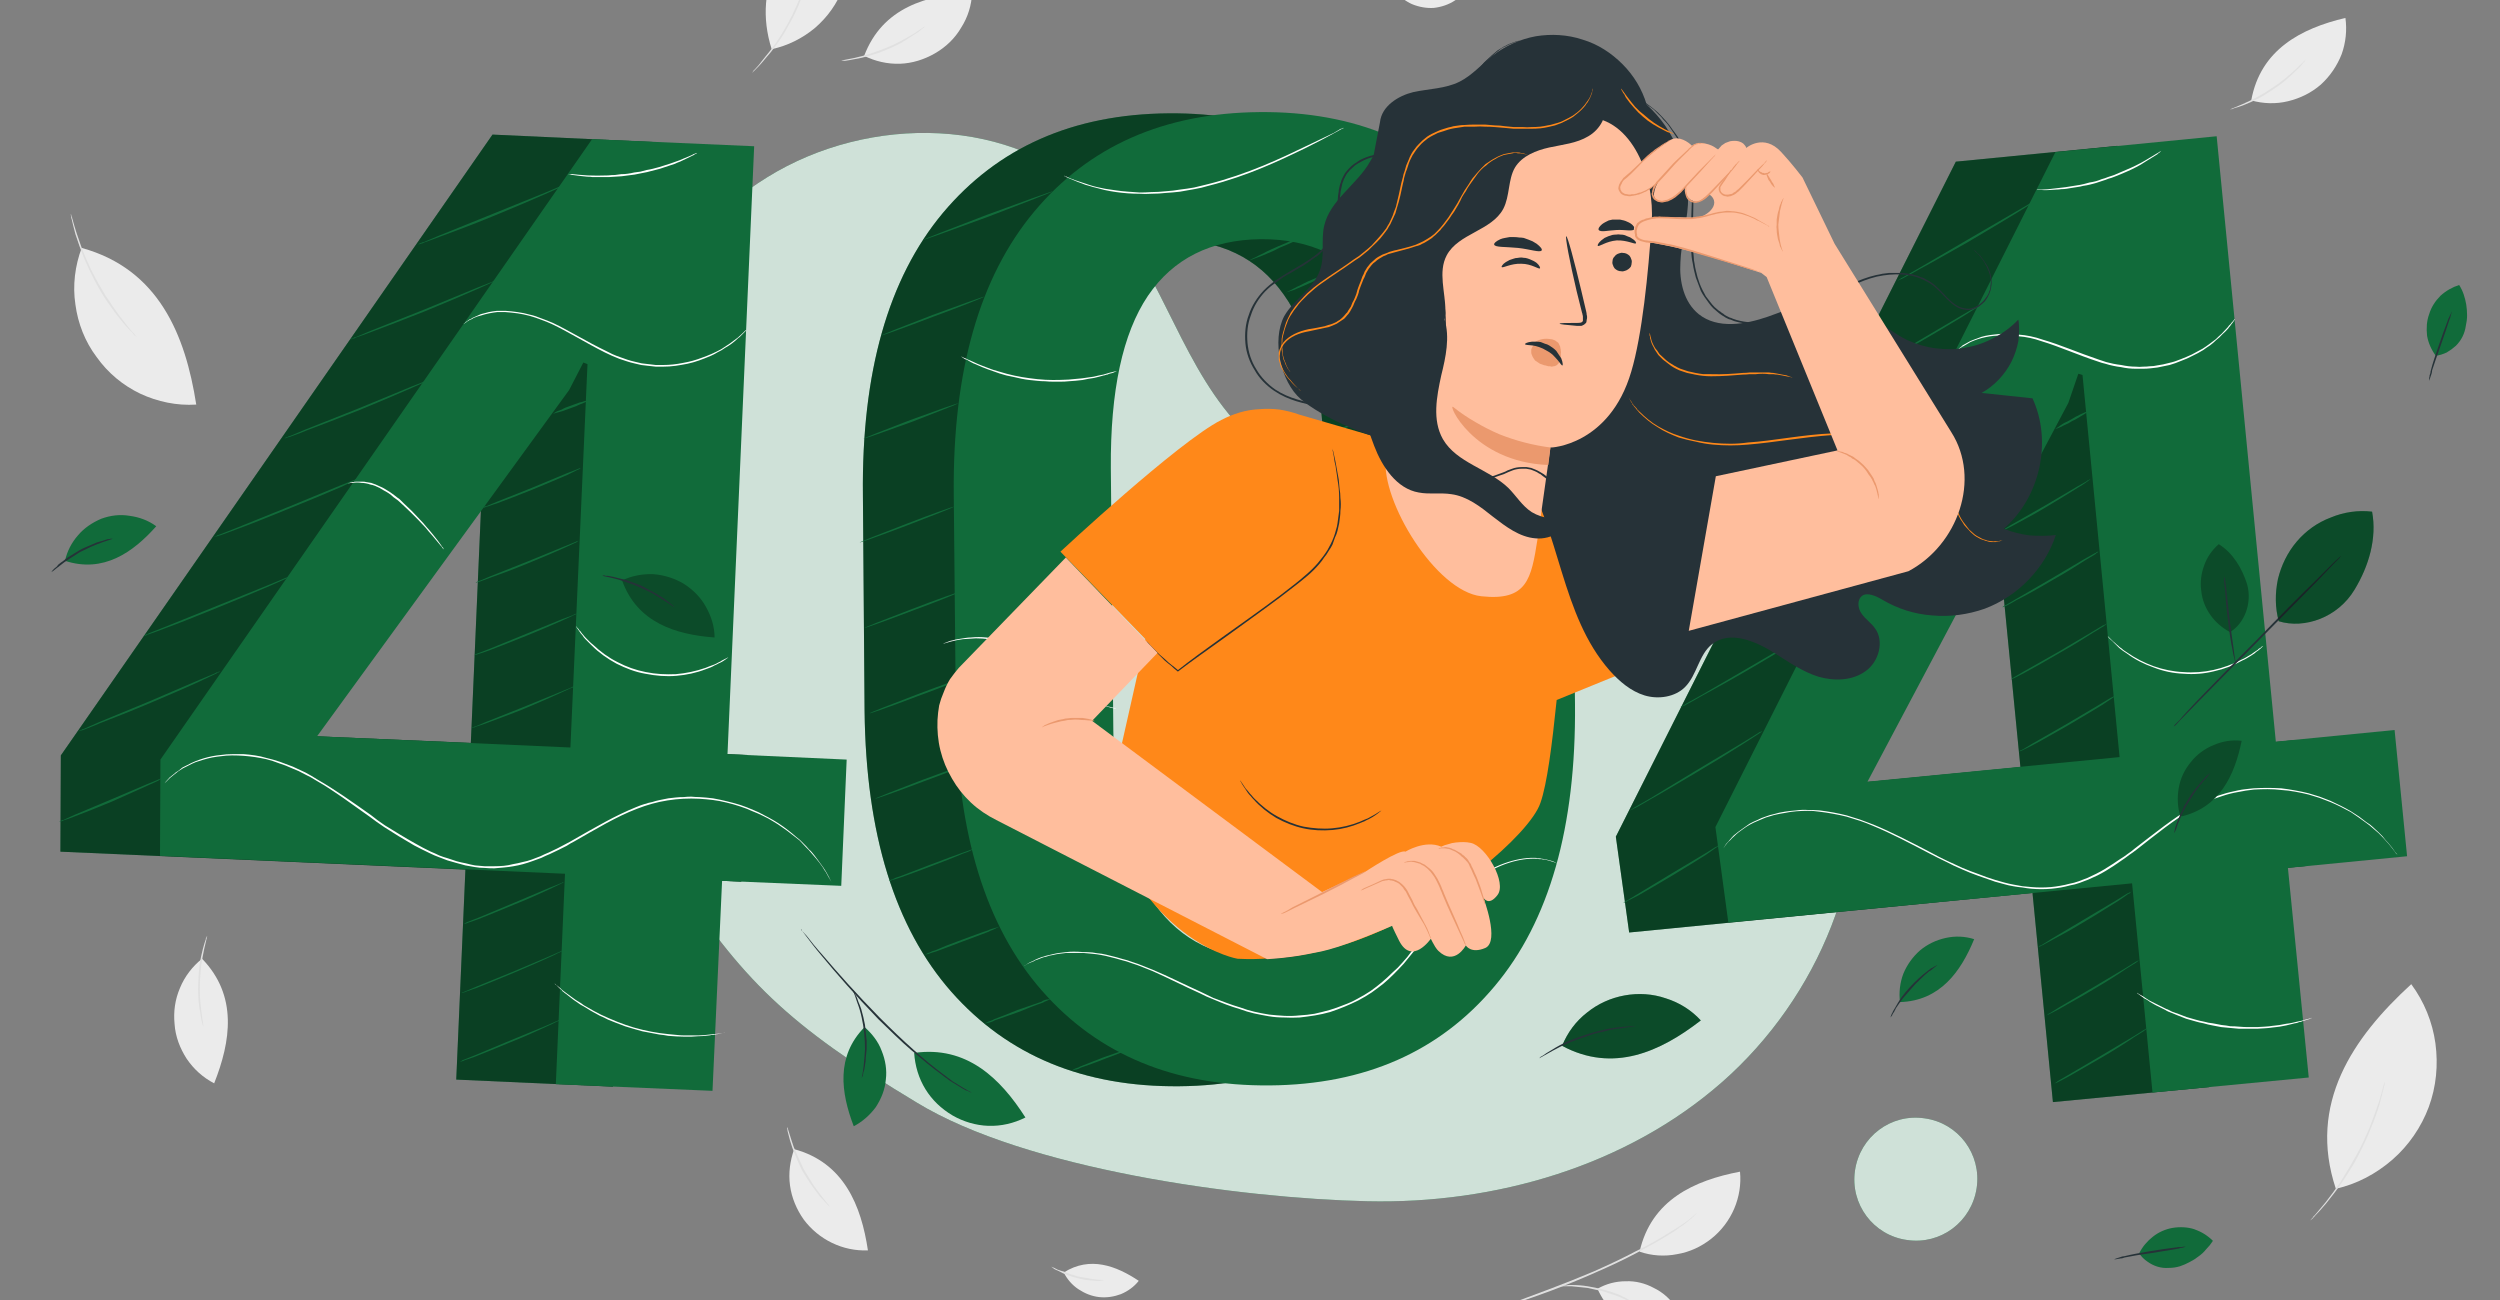 <svg version="1.2" xmlns="http://www.w3.org/2000/svg" viewBox="0 0 600 312" width="600" height="312">
	<rect x="0" y="0" width="600" height="312" fill="#808080" stroke="none"/>
	<title>404-svg</title>
	<style>
		.s0 { fill: #ebebeb } 
		.s1 { fill: #e0e0e0 } 
		.s2 { fill: #116b3a } 
		.s3 { fill: #ffffff } 
		.s4 { opacity: .8;fill: #ffffff } 
		.s5 { fill: #000000 } 
		.s6 { fill: #ff8819 } 
		.s7 { fill: #263238 } 
		.s8 { fill: #ffbe9d } 
		.s9 { fill: #eb996e } 
	</style>
	<g id="freepik--background-complete--inject-4">
		<path id="Layer" class="s0" d="m383.4 309.3c2.1-1.2 4.4-1.8 6.8-1.8 2.3-0.1 4.7 0.5 6.7 1.6 2.1 1 3.9 2.6 5.3 4.6 1.3 2 2.1 4.2 2.4 6.6-8.7 0-17.2-2-21.2-11z"/>
		<path id="Layer" class="s0" d="m417.6 281.2c0.3 3-0.2 6.1-1.4 8.9-1.2 2.8-3.1 5.3-5.5 7.2-2.4 1.9-5.2 3.2-8.2 3.7-3 0.6-6.1 0.4-9-0.6 2.8-12.4 13.1-17.1 24.1-19.2z"/>
		<path id="Layer" class="s1" d="m355.8 315.1q0.1-0.1 0.2-0.1 0 0 0.1-0.1 0.1 0 0.1 0 0.1 0 0.2-0.1l1.6-0.5c1.3-0.4 3.3-1.1 5.8-1.9 4.8-1.8 11.5-4.2 18.8-7.3 3.6-1.6 7-3.2 10-4.8 3.1-1.5 5.7-3 7.9-4.4q0.7-0.4 1.3-0.8 0.7-0.4 1.3-0.8 0.6-0.4 1.3-0.9 0.6-0.4 1.2-0.9c1.1-0.9 1.7-1.5 1.7-1.4q-0.1 0-0.1 0.1-0.1 0-0.1 0.1 0 0-0.1 0.1-0.1 0-0.1 0.1-0.1 0.1-0.3 0.3-0.1 0.1-0.3 0.3-0.2 0.1-0.3 0.3-0.2 0.1-0.3 0.2-0.6 0.5-1.2 1-0.6 0.5-1.3 0.9-0.6 0.5-1.2 0.9-0.6 0.4-1.3 0.8c-2.2 1.4-4.9 2.9-7.9 4.5-3 1.6-6.4 3.2-10.1 4.8-7.2 3.2-13.9 5.6-18.8 7.2-2.5 0.8-4.5 1.4-5.9 1.8l-1.6 0.5q-0.1 0-0.1 0-0.1 0-0.2 0 0 0-0.1 0-0.1 0-0.2 0.1z"/>
		<path id="Layer" class="s1" d="m394.5 314.3c0 0.1-1-0.6-2.7-1.5q-0.9-0.5-1.7-0.9-0.9-0.4-1.8-0.8-0.9-0.3-1.8-0.6-0.9-0.3-1.8-0.6-0.9-0.2-1.9-0.4-0.9-0.2-1.8-0.4-1-0.1-1.9-0.2-1-0.1-2-0.2c-1.9 0-3.1 0-3.1 0q0.1-0.1 0.2-0.1 0.1 0 0.2 0 0.1 0 0.2 0 0.1-0.1 0.2-0.1 0.3 0 0.6 0 0.3 0 0.6 0 0.3-0.1 0.6-0.1 0.3 0 0.6 0 1.9 0 3.8 0.3 1.9 0.3 3.8 0.8 1.9 0.5 3.7 1.2 1.8 0.8 3.4 1.8 0.3 0.1 0.5 0.3 0.3 0.1 0.5 0.3 0.3 0.2 0.5 0.3 0.2 0.2 0.5 0.4 0.1 0 0.2 0.1 0 0.1 0.1 0.1 0.1 0.1 0.2 0.2 0.1 0 0.1 0.1z"/>
		<path id="Layer" class="s0" d="m208.3 300.1c-3 0.1-5.9-0.5-8.6-1.8-2.7-1.3-5-3.2-6.8-5.6-1.7-2.4-2.9-5.2-3.3-8.2-0.4-2.9 0-5.9 1-8.7 11.9 3.2 16.1 13.5 17.7 24.3z"/>
		<path id="Layer" class="s1" d="m188.9 270.5c0.1 0 0.4 1.1 1 3q0.3 0.9 0.6 1.8 0.4 0.9 0.8 1.8 0.4 0.9 0.8 1.8 0.4 0.9 0.8 1.7 0.5 0.9 1 1.7 0.5 0.8 1 1.6 0.5 0.8 1.1 1.6 0.6 0.8 1.2 1.6c1.2 1.5 2 2.5 2 2.5q-0.1-0.1-0.2-0.1-0.1-0.1-0.2-0.2-0.1 0-0.1-0.1-0.1-0.1-0.2-0.2c-0.4-0.4-0.9-1-1.6-1.7q-1.2-1.5-2.3-3.1-1.1-1.6-2.1-3.3-0.9-1.8-1.6-3.6-0.8-1.8-1.3-3.6-0.4-1.5-0.6-2.3 0-0.2 0-0.3-0.1-0.1-0.1-0.2 0-0.1 0-0.2 0-0.1 0-0.2z"/>
		<path id="Layer" class="s0" d="m19.6 59.5c18.5 5.1 24.9 20.9 27.5 37.6-4.7 0.3-9.3-0.7-13.4-2.6-4.2-2-7.8-5-10.5-8.8-2.8-3.7-4.5-8.1-5.1-12.6-0.7-4.6-0.1-9.3 1.5-13.6"/>
		<path id="Layer" class="s1" d="m17 51.3q0 0.1 0.1 0.3 0 0.2 0.1 0.3 0.1 0.2 0.1 0.3 0 0.2 0.1 0.4 0.3 1.2 1 3.4 0.5 1.5 1 2.9 0.5 1.4 1.1 2.8 0.6 1.3 1.2 2.7 0.7 1.3 1.4 2.7 0.7 1.3 1.5 2.6 0.7 1.3 1.6 2.5 0.8 1.3 1.7 2.5 0.8 1.2 1.8 2.4c0.9 1.2 1.7 2.2 2.3 2.8q0.1 0.1 0.2 0.2 0.1 0.2 0.2 0.3 0.1 0.1 0.3 0.3 0 0.1 0.1 0.2-0.1-0.1-0.2-0.2-0.1-0.1-0.3-0.2-0.1-0.1-0.2-0.2-0.1-0.2-0.2-0.3c-0.6-0.6-1.5-1.5-2.5-2.7q-1.9-2.3-3.6-4.8-1.7-2.5-3.1-5.2-1.4-2.7-2.6-5.5-1.1-2.8-2-5.6c-0.4-1.5-0.7-2.7-0.9-3.6q0-0.1-0.1-0.3 0-0.2 0-0.3-0.1-0.2-0.1-0.4 0-0.2 0-0.3z"/>
		<path id="Layer" class="s0" d="m51.4 260c-2.7-1.4-4.9-3.4-6.6-5.9-1.6-2.5-2.7-5.3-2.9-8.3-0.3-3 0.1-5.9 1.3-8.7 1.1-2.7 3-5.2 5.3-7 8.6 8.9 6.9 19.8 2.9 29.9z"/>
		<path id="Layer" class="s1" d="m49.7 224.6c0.1 0-0.3 1.3-0.7 3.2q-0.4 1.9-0.7 3.8-0.2 1.9-0.3 3.8-0.1 2 0 3.9 0.1 1.9 0.4 3.9c0.2 1.9 0.5 3.1 0.4 3.1q0-0.1-0.1-0.2 0-0.1-0.1-0.2 0-0.1 0-0.2 0-0.1-0.1-0.2c-0.1-0.6-0.3-1.3-0.4-2.3q-0.4-1.9-0.5-3.9-0.1-1.9 0-3.9 0.1-2 0.3-3.9 0.3-1.9 0.8-3.8 0.4-1.5 0.7-2.3 0-0.1 0-0.2 0.1-0.1 0.1-0.2 0.1-0.1 0.1-0.2 0.1-0.1 0.1-0.2z"/>
		<path id="Layer" class="s0" d="m233.3-1.8c-0.1 3-1 5.9-2.6 8.4-1.5 2.6-3.7 4.7-6.3 6.2-2.6 1.5-5.5 2.4-8.4 2.5-3 0.1-6-0.6-8.6-1.9 4.4-11.6 15-14.6 25.9-15.2z"/>
		<path id="Layer" class="s1" d="m201.9 14.6c0-0.1 1.2-0.3 3.2-0.7q1.8-0.4 3.7-1 1.8-0.6 3.6-1.3 1.8-0.7 3.5-1.6 1.7-0.9 3.4-1.9c1.7-1.1 2.6-1.8 2.7-1.8q-0.1 0.1-0.2 0.2 0 0.1-0.1 0.2-0.1 0-0.2 0.1-0.1 0.1-0.2 0.1c-0.4 0.4-1 0.9-1.9 1.4q-1.6 1.1-3.3 2.1-1.7 0.9-3.5 1.6-1.8 0.8-3.7 1.3-1.9 0.6-3.8 0.9-1.5 0.3-2.3 0.4-0.1 0-0.2 0-0.1 0-0.2 0-0.2 0-0.3 0-0.1 0-0.2 0z"/>
		<path id="Layer" class="s0" d="m199.5-25.2c2.3 3.2 3.7 7 4.2 10.9 0.5 3.9 0 7.8-1.4 11.5-1.4 3.7-3.7 6.9-6.7 9.5-3 2.5-6.6 4.3-10.4 5.1-4.9-15.5 3.5-27.5 14.3-37z"/>
		<path id="Layer" class="s1" d="m180.5 17.5q0.1-0.2 0.2-0.3 0.1-0.1 0.1-0.2 0.1-0.1 0.2-0.2 0.1-0.1 0.2-0.2c0.5-0.5 1.2-1.3 2-2.4q1.6-1.9 3.1-4 1.4-2.1 2.7-4.4 1.2-2.2 2.2-4.5 1.1-2.4 1.9-4.8c0.4-1.2 0.7-2.2 0.9-2.9q0.1-0.2 0.1-0.3 0.1-0.2 0.1-0.3 0.1-0.1 0.1-0.3 0.1-0.1 0.1-0.2 0 0.1 0 0.3 0 0.1-0.1 0.2 0 0.2 0 0.3-0.1 0.2-0.1 0.3-0.2 1.1-0.8 3-0.8 2.5-1.8 4.8-1 2.4-2.3 4.6-1.2 2.3-2.7 4.4-1.5 2.1-3.2 4c-0.8 1-1.6 1.8-2.1 2.3q-0.1 0.1-0.2 0.2-0.1 0.1-0.2 0.2-0.1 0.1-0.2 0.2-0.1 0.1-0.2 0.2z"/>
		<path id="Layer" class="s0" d="m273.3 307.4c-1.1 1.4-2.6 2.5-4.3 3.2-1.6 0.6-3.4 0.9-5.2 0.7-1.8-0.2-3.5-0.9-5-1.9-1.5-1-2.7-2.4-3.5-4 6.3-4 12.6-1.6 18 2z"/>
		<path id="Layer" class="s1" d="m252.3 304q0.8 0.3 1.5 0.7 0.8 0.3 1.6 0.5 0.7 0.3 1.5 0.6 0.8 0.2 1.6 0.5 0.8 0.2 1.6 0.3 0.8 0.1 1.6 0.3 0.8 0.1 1.6 0.2 0.8 0.1 1.7 0.1-0.3 0.1-0.5 0.1-0.3 0.1-0.5 0.1-0.3 0-0.5 0-0.2 0-0.5 0-1.2-0.1-2.3-0.2-1.2-0.2-2.3-0.5-1.2-0.3-2.3-0.7-1.1-0.4-2.1-1-0.3-0.1-0.5-0.2-0.2-0.1-0.4-0.2-0.2-0.1-0.4-0.3-0.2-0.1-0.4-0.3z"/>
		<path id="Layer" class="s0" d="m352.8-3.8c-0.9 1.6-2.1 3-3.6 3.9-1.5 1-3.3 1.6-5.1 1.8-1.7 0.1-3.5-0.2-5.2-0.9-1.6-0.7-3.1-1.9-4.2-3.3 5.5-5.1 12-4 18.1-1.5z"/>
		<path id="Layer" class="s1" d="m331.5-3.1q1.6 0.5 3.2 0.7 1.6 0.3 3.3 0.4 1.6 0 3.2 0 1.7-0.1 3.3-0.3-0.2 0.1-0.4 0.1-0.3 0.1-0.5 0.2-0.2 0-0.5 0.1-0.2 0-0.5 0.1-1.1 0.1-2.3 0.2-1.2 0.1-2.4 0-1.1-0.1-2.3-0.3-1.2-0.1-2.3-0.5-0.2 0-0.5-0.1-0.2-0.1-0.4-0.1-0.3-0.1-0.5-0.2-0.2-0.1-0.4-0.3z"/>
		<path id="Layer" class="s0" d="m562.9 4.3c0.4 2.9 0.1 5.9-0.9 8.7-1.1 2.8-2.8 5.3-5 7.3-2.3 2-5 3.3-7.9 4-2.9 0.7-5.9 0.6-8.8-0.2 2.2-12.2 12-17.3 22.6-19.8z"/>
		<path id="Layer" class="s1" d="m535.2 26.3c0-0.1 1.2-0.5 3-1.3q1.8-0.8 3.5-1.7 1.7-0.9 3.3-2 1.6-1 3.1-2.2 1.5-1.2 2.9-2.5c1.5-1.4 2.3-2.3 2.4-2.3q-0.1 0.1-0.2 0.2 0 0.1-0.1 0.2 0 0.1-0.1 0.2-0.1 0.1-0.2 0.1c-0.3 0.5-0.8 1.1-1.6 1.8q-1.3 1.3-2.8 2.6-1.5 1.2-3.2 2.3-1.6 1.1-3.3 2-1.8 0.9-3.6 1.6c-0.9 0.3-1.7 0.6-2.2 0.7q-0.1 0.1-0.2 0.1-0.1 0.1-0.2 0.1-0.1 0-0.2 0-0.2 0.1-0.3 0.1z"/>
		<path id="Layer" class="s0" d="m578.7 236.2c3.1 4.2 5.1 9.1 5.8 14.2 0.7 5.2 0.2 10.4-1.6 15.3-1.8 4.8-4.8 9.2-8.7 12.6-3.9 3.4-8.6 5.9-13.6 7-6.8-20.4 4.1-36.3 18.1-49.1z"/>
		<path id="Layer" class="s1" d="m554.5 292.9q0.1-0.2 0.2-0.3 0.2-0.2 0.3-0.3 0.1-0.2 0.2-0.3 0.1-0.2 0.3-0.3c0.6-0.7 1.5-1.8 2.6-3.1 1.1-1.4 2.3-3 3.6-4.9 1.2-1.9 2.5-4.1 3.8-6.4 1.3-2.3 2.3-4.6 3.2-6.7 0.8-2.1 1.5-4 2.1-5.7 0.5-1.6 0.9-2.9 1.1-3.9q0.1-0.2 0.1-0.3 0.1-0.2 0.1-0.4 0.1-0.2 0.1-0.4 0.1-0.1 0.2-0.3-0.1 0.2-0.1 0.4 0 0.2 0 0.3-0.1 0.2-0.1 0.4-0.1 0.2-0.1 0.4c-0.2 0.9-0.6 2.3-1 3.9-0.5 1.7-1.2 3.7-2.1 5.8-0.8 2.1-1.9 4.4-3.1 6.7q-0.5 0.9-0.9 1.7-0.5 0.8-1 1.6-0.5 0.8-1 1.6-0.5 0.7-1 1.5c-1.3 1.9-2.6 3.5-3.7 4.9-1.1 1.3-2 2.3-2.7 3q-0.1 0.2-0.3 0.3-0.1 0.1-0.2 0.3-0.2 0.1-0.3 0.2-0.1 0.2-0.3 0.3z"/>
	</g>
	<g id="freepik--Shape--inject-4">
		<path id="Layer" class="s2" d="m413.3 259.7c-23 20.2-54.5 29.3-85.1 28.6-30.7-0.7-82-7.7-108.2-23.7-30.9-18.6-42-29.4-58.9-55.5-16.8-25.7-24.3-59.3-22.9-88.1l0.3-8.5c6.7-27.8 21.4-55 45.7-70 24.4-15.1 59.2-14.8 79.2 5.7 14.5 14.9 19.1 37.1 32.8 52.7q3.5 3.9 7.6 7.2 4.2 3.2 8.8 5.7 4.7 2.4 9.7 4 5.1 1.6 10.3 2.3c16.6 2 33.3-3.3 49.9-1.9 30.6 2.5 56.5 28.8 61.9 59.1 5.4 30.2-8 62.1-31.1 82.4z"/>
		<g id="Layer" style="opacity: .8">
			<path id="Layer" class="s3" d="m413.3 259.7c-23 20.2-54.5 29.3-85.1 28.6-30.7-0.7-82-7.7-108.2-23.7-30.9-18.6-42-29.4-58.9-55.5-16.8-25.7-24.3-59.3-22.9-88.1l0.3-8.5c6.7-27.8 21.4-55 45.7-70 24.4-15.1 59.2-14.8 79.2 5.7 14.5 14.9 19.1 37.1 32.8 52.7q3.5 3.9 7.6 7.2 4.2 3.2 8.8 5.7 4.7 2.4 9.7 4 5.1 1.6 10.3 2.3c16.6 2 33.3-3.3 49.9-1.9 30.6 2.5 56.5 28.8 61.9 59.1 5.4 30.2-8 62.1-31.1 82.4z"/>
		</g>
		<path id="Layer" class="s2" d="m474.4 285.1c-1.2 8.1-8.6 13.7-16.7 12.5-8.1-1.1-13.7-8.6-12.5-16.7 1.2-8.1 8.6-13.7 16.7-12.5 8.1 1.1 13.7 8.6 12.5 16.7z"/>
		<path id="Layer" class="s4" d="m474.4 285.1c-1.2 8.1-8.6 13.7-16.7 12.5-8.1-1.1-13.7-8.6-12.5-16.7 1.2-8.1 8.6-13.7 16.7-12.5 8.1 1.1 13.7 8.6 12.5 16.7z"/>
	</g>
	<g id="freepik--error-404--inject-4">
		<path id="Layer" fill-rule="evenodd" class="s2" d="m356.2 169.2q0.4 44.3-19.3 67.7-19.7 23.5-53.9 23.8-34.4 0.3-54.7-22.7-20.3-23.1-20.8-67.3l-0.4-51.9q-0.5-44.1 19.2-67.7 19.8-23.6 54.1-23.9 34.3-0.3 54.6 22.8 20.3 23.2 20.7 67.3zm-38.4-57.3q-0.2-27.9-9.7-41.2-9.4-13.3-27.3-13.1-17.9 0.1-27.1 13.6-9.1 13.5-8.9 41.4l0.6 63q0.3 28.1 9.8 41.4 9.6 13.4 27.5 13.2 17.9-0.1 26.9-13.6 9.1-13.5 8.8-41.7z"/>
		<g id="Layer" style="opacity: .4">
			<path id="Layer" fill-rule="evenodd" class="s5" d="m356.2 169.2q0.4 44.3-19.3 67.7-19.7 23.5-53.9 23.8-34.4 0.3-54.7-22.7-20.3-23.1-20.8-67.3l-0.4-51.9q-0.5-44.1 19.2-67.7 19.8-23.6 54.1-23.9 34.3-0.3 54.6 22.8 20.3 23.2 20.7 67.3zm-38.4-57.3q-0.2-27.9-9.7-41.2-9.4-13.3-27.3-13.1-17.9 0.1-27.1 13.6-9.1 13.5-8.9 41.4l0.6 63q0.3 28.1 9.8 41.4 9.6 13.4 27.5 13.2 17.9-0.1 26.9-13.6 9.1-13.5 8.8-41.7z"/>
		</g>
		<path id="Layer" fill-rule="evenodd" class="s2" d="m378 169q0.4 44.3-19.3 67.7-19.7 23.5-53.9 23.8-34.5 0.3-54.7-22.7-20.3-23.1-20.7-67.4l-0.5-51.9q-0.4-44.1 19.3-67.7 19.7-23.6 54.1-23.9 34.2-0.3 54.5 22.9 20.3 23.2 20.6 67.3zm-38.3-57.3q-0.3-27.9-9.8-41.2-9.4-13.2-27.3-13.1-18 0.2-27.1 13.6-9.1 13.5-8.9 41.4l0.6 63.1q0.3 28 9.9 41.4 9.5 13.4 27.4 13.2 17.9-0.2 27-13.7 9-13.4 8.7-41.6z"/>
		<path id="Layer" class="s2" d="m229 121.6c0 0.1-5 2.1-11.3 4.5-6.3 2.4-11.4 4.2-11.4 4.1 0-0.1 5-2.1 11.3-4.5 6.2-2.4 11.3-4.2 11.4-4.1z"/>
		<path id="Layer" class="s2" d="m230.2 142.1c0.1 0.1-5 2.2-11.3 4.5-6.3 2.4-11.4 4.2-11.4 4.1-0.1-0.1 5-2.1 11.3-4.5 6.2-2.4 11.4-4.2 11.4-4.1z"/>
		<path id="Layer" class="s2" d="m231.5 162.6c0 0.2-5 2.2-11.3 4.5-6.3 2.4-11.4 4.2-11.5 4.1-0.1-0.1 5-2.1 11.3-4.5 6.3-2.4 11.5-4.2 11.5-4.1z"/>
		<path id="Layer" class="s2" d="m232.8 183.1c0 0.2-5 2.2-11.3 4.5-6.3 2.4-11.4 4.2-11.5 4.1 0-0.1 5-2.1 11.3-4.5 6.3-2.3 11.4-4.2 11.5-4.1z"/>
		<path id="Layer" class="s2" d="m234 203.7q-0.1 0-0.2 0.1-0.1 0-0.2 0.1-0.1 0-0.2 0.1-0.1 0-0.2 0c-0.5 0.3-1.2 0.6-2.2 0.9-1.8 0.8-4.4 1.8-7.3 2.9-2.8 1.1-5.4 2-7.3 2.7-1 0.3-1.7 0.6-2.3 0.7q-0.1 0.1-0.2 0.1-0.1 0-0.2 0.1-0.1 0-0.2 0-0.1 0-0.2 0 0.1 0 0.2-0.1 0.1 0 0.2-0.1 0.1 0 0.2-0.1 0.1 0 0.2 0c0.5-0.3 1.2-0.6 2.2-0.9 1.8-0.7 4.4-1.7 7.3-2.8 2.8-1.1 5.4-2 7.3-2.7 0.9-0.3 1.7-0.6 2.2-0.8q0.2 0 0.3-0.1 0.1 0 0.2 0 0.1-0.1 0.2-0.1 0.1 0 0.2 0z"/>
		<path id="Layer" class="s2" d="m239.8 222.4q-0.3 0.2-0.6 0.3-0.3 0.2-0.6 0.3-0.3 0.2-0.7 0.3-0.3 0.1-0.6 0.3c-1.6 0.6-3.9 1.5-6.4 2.4-2.5 1-4.8 1.8-6.4 2.4q-0.3 0.1-0.7 0.2-0.3 0.1-0.6 0.2-0.4 0.2-0.7 0.2-0.4 0.1-0.7 0.2 0.3-0.1 0.6-0.3 0.3-0.2 0.7-0.3 0.3-0.1 0.6-0.3 0.3-0.1 0.7-0.2c1.6-0.7 3.8-1.6 6.3-2.5 2.5-0.9 4.8-1.8 6.4-2.3q0.4-0.2 0.7-0.3 0.3-0.1 0.7-0.2 0.3-0.1 0.7-0.2 0.3-0.1 0.6-0.2z"/>
		<path id="Layer" class="s2" d="m252.4 239.6q-0.3 0.2-0.6 0.3-0.3 0.2-0.6 0.3-0.2 0.1-0.5 0.2-0.3 0.2-0.6 0.3c-1.5 0.5-3.5 1.3-5.7 2.2-2.2 0.8-4.3 1.5-5.7 2q-0.3 0.2-0.6 0.3-0.3 0.1-0.6 0.2-0.3 0.1-0.6 0.1-0.3 0.1-0.6 0.2 0.2-0.2 0.5-0.3 0.3-0.2 0.6-0.3 0.3-0.1 0.6-0.2 0.3-0.1 0.6-0.3c1.4-0.5 3.4-1.3 5.6-2.2 2.3-0.8 4.3-1.5 5.8-2q0.2-0.2 0.5-0.3 0.3-0.1 0.6-0.2 0.3 0 0.7-0.1 0.3-0.1 0.6-0.2z"/>
		<path id="Layer" class="s2" d="m273.2 250.9q-0.3 0.2-0.6 0.3-0.3 0.1-0.6 0.3-0.2 0.1-0.5 0.2-0.3 0.1-0.6 0.2c-1.5 0.6-3.5 1.4-5.7 2.2-2.2 0.9-4.3 1.6-5.7 2.1q-0.3 0.1-0.6 0.3-0.3 0.1-0.6 0.2-0.3 0-0.6 0.1-0.3 0.1-0.6 0.2 0.3-0.2 0.5-0.3 0.3-0.2 0.6-0.3 0.3-0.1 0.6-0.2 0.3-0.2 0.6-0.3c1.4-0.6 3.4-1.3 5.6-2.2 2.3-0.8 4.3-1.5 5.8-2q0.3-0.2 0.5-0.3 0.3-0.1 0.6-0.2 0.3-0.1 0.7-0.1 0.3-0.1 0.6-0.2z"/>
		<path id="Layer" class="s2" d="m335.9 207.2c0.1 0.1-6.4 3.1-14.5 6.7-8 3.7-14.6 6.5-14.7 6.4 0-0.1 6.5-3.1 14.6-6.8 8.1-3.6 14.6-6.5 14.6-6.3z"/>
		<path id="Layer" class="s2" d="m340.2 189.6c0.1 0.1-5.3 2.6-12 5.6-6.7 3-12.1 5.4-12.1 5.3-0.1-0.2 5.3-2.7 11.9-5.7 6.7-3 12.1-5.3 12.2-5.2z"/>
		<path id="Layer" class="s2" d="m342.2 169.9c0 0.1-5.4 2.6-12 5.6-6.7 3-12.1 5.3-12.2 5.2 0-0.1 5.3-2.6 12-5.6 6.7-3 12.1-5.4 12.2-5.2z"/>
		<path id="Layer" class="s2" d="m344.1 150.1c0.1 0.1-5.3 2.6-12 5.6-6.6 3-12.1 5.4-12.1 5.3-0.1-0.1 5.3-2.7 12-5.7 6.6-3 12.1-5.3 12.1-5.2z"/>
		<path id="Layer" class="s2" d="m346.1 130.4c0 0.1-5.3 2.6-12 5.6-6.7 3-12.1 5.3-12.1 5.2-0.1-0.1 5.3-2.6 11.9-5.6 6.7-3 12.1-5.3 12.2-5.2z"/>
		<path id="Layer" class="s2" d="m342.2 112.8c0 0.1-5.3 2.6-12 5.6-6.7 3-12.1 5.4-12.2 5.3 0-0.2 5.3-2.7 12-5.7 6.7-3 12.1-5.3 12.2-5.2z"/>
		<path id="Layer" class="s2" d="m342.2 93.9c0 0.1-5.3 2.6-12 5.6-6.7 3-12.1 5.3-12.2 5.2 0-0.1 5.3-2.6 12-5.6 6.7-3 12.1-5.3 12.2-5.2z"/>
		<path id="Layer" class="s2" d="m340.2 76.1c0.1 0.1-5.3 2.6-12 5.6-6.6 3-12.1 5.3-12.1 5.2-0.1-0.1 5.3-2.6 12-5.6 6.6-3 12.1-5.4 12.1-5.2z"/>
		<path id="Layer" class="s2" d="m323.3 63.6q-0.9 0.5-1.8 1-0.9 0.4-1.8 0.9-0.9 0.4-1.8 0.8-0.9 0.5-1.8 0.8-0.9 0.5-1.9 0.9-0.9 0.4-1.8 0.8-0.9 0.4-1.9 0.8-0.9 0.3-1.9 0.6 0.9-0.4 1.8-0.9 0.9-0.5 1.8-0.9 0.9-0.5 1.8-0.9 0.9-0.4 1.9-0.8 0.9-0.4 1.8-0.8 0.9-0.4 1.9-0.8 0.9-0.4 1.8-0.8 1-0.3 1.9-0.7z"/>
		<path id="Layer" class="s2" d="m314.3 56q-0.9 0.5-1.8 1-0.9 0.4-1.8 0.9-0.9 0.4-1.8 0.8-0.9 0.4-1.9 0.8-0.9 0.5-1.8 0.9-0.9 0.4-1.9 0.8-0.9 0.4-1.8 0.7-1 0.4-1.9 0.7 0.9-0.5 1.8-0.9 0.9-0.5 1.8-0.9 0.9-0.5 1.8-0.9 0.9-0.4 1.8-0.8 1-0.4 1.9-0.8 0.9-0.4 1.8-0.8 0.9-0.4 1.9-0.8 0.9-0.3 1.9-0.7z"/>
		<path id="Layer" class="s2" d="m230 96.8c0 0.1-5.1 2.1-11.3 4.5-6.3 2.3-11.5 4.1-11.5 4 0-0.1 5-2.1 11.3-4.5 6.3-2.3 11.4-4.1 11.5-4z"/>
		<path id="Layer" class="s2" d="m236.2 71.2c0.1 0.1-5.4 2.3-12.2 4.8-6.8 2.6-12.4 4.6-12.4 4.5-0.1-0.1 5.4-2.3 12.2-4.9 6.8-2.5 12.4-4.5 12.4-4.4z"/>
		<path id="Layer" class="s2" d="m252.7 45.9c0.1 0.1-6.9 2.8-15.5 6.1-8.7 3.2-15.7 5.7-15.7 5.6-0.1-0.1 6.9-2.8 15.5-6.1 8.7-3.2 15.7-5.7 15.7-5.6z"/>
		<path id="Layer" class="s3" d="m374.3 207.4l-0.4-0.1-1-0.4c-0.5-0.2-1.1-0.3-1.7-0.5q-0.3-0.1-0.6-0.1-0.3 0-0.6-0.1-0.3 0-0.6 0-0.3-0.1-0.6-0.1c-3.7-0.2-9.2 1.1-14.5 5.1q-1.1 0.8-2.1 1.7-1 0.9-2 1.8-0.9 1-1.8 2-0.9 1-1.7 2c-2.5 3.1-4.9 6.5-7.6 9.9q-1.1 1.4-2.2 2.7-1.1 1.2-2.4 2.5-1.2 1.2-2.5 2.3-1.4 1.1-2.8 2.1-1.5 1-3.2 1.9-1.6 0.8-3.3 1.5-1.7 0.7-3.5 1.3-1.8 0.5-3.6 0.8-1.9 0.3-3.7 0.5-1.9 0.1-3.7 0-1.9 0-3.7-0.3-1.8-0.3-3.6-0.7-1.7-0.4-3.3-1-1.7-0.5-3.3-1.1-1.6-0.6-3.2-1.3-1.6-0.6-3.1-1.4c-4-1.8-7.7-3.7-11.3-5.3q-1.2-0.5-2.5-1-1.2-0.5-2.5-0.9-1.3-0.5-2.6-0.8-1.3-0.4-2.6-0.7-1.1-0.3-2.2-0.5-1.1-0.2-2.2-0.3-1.1-0.1-2.2-0.2-1.1 0-2.2 0-0.8 0-1.7 0-0.8 0.1-1.7 0.2-0.8 0.1-1.6 0.3-0.8 0.1-1.6 0.4-0.6 0.1-1.1 0.3-0.5 0.2-1 0.4-0.5 0.1-0.9 0.4-0.5 0.2-1 0.4l-1 0.5q0 0.1-0.1 0.1 0 0 0 0-0.1 0-0.1 0.1-0.1 0-0.1 0l0.3-0.2 1-0.6q0.4-0.2 0.9-0.4 0.5-0.3 1-0.5 0.5-0.2 1-0.4 0.5-0.1 1-0.3 0.8-0.2 1.7-0.4 0.8-0.2 1.6-0.3 0.8-0.1 1.7-0.2 0.8-0.1 1.7-0.1 1.1 0 2.2 0.1 1.1 0 2.3 0.1 1.1 0.2 2.2 0.3 1.1 0.2 2.2 0.5 1.3 0.3 2.6 0.7 1.3 0.3 2.6 0.8 1.3 0.4 2.5 0.9 1.3 0.5 2.5 1c3.6 1.5 7.3 3.4 11.3 5.2q1.6 0.8 3.1 1.5 1.6 0.6 3.2 1.2 1.6 0.6 3.3 1.1 1.6 0.6 3.3 1 1.7 0.4 3.6 0.7 1.8 0.2 3.6 0.3 1.8 0.1 3.7-0.1 1.8-0.1 3.6-0.4 1.8-0.4 3.6-0.9 1.7-0.5 3.4-1.2 1.7-0.6 3.3-1.5 1.7-0.9 3.2-1.9 1.4-1 2.7-2.1 1.3-1.1 2.5-2.3 1.3-1.1 2.4-2.4 1.2-1.3 2.2-2.7c2.7-3.4 5.1-6.8 7.6-9.8q0.8-1 1.7-2.1 0.9-1 1.9-1.9 1-1 2-1.9 1-0.9 2.1-1.7c5.4-3.9 10.9-5.2 14.6-5q0.4 0.1 0.7 0.1 0.3 0 0.6 0.1 0.3 0 0.6 0.1 0.3 0 0.6 0.1c0.7 0.2 1.3 0.3 1.7 0.5l1 0.5z"/>
		<path id="Layer" class="s3" d="m379.7 150.3c0 0-0.6 0.1-1.7 0.4q-0.5 0.2-1.1 0.5-0.5 0.2-1 0.5-0.6 0.3-1 0.6-0.5 0.3-1 0.6c-1.6 1.2-3.4 2.8-5.5 4.4q-0.9 0.7-1.7 1.3-0.9 0.6-1.9 1.2-0.9 0.6-1.8 1.1-1 0.5-2 1-1.7 0.8-3.6 1.5-1.8 0.7-3.7 1.1-1.9 0.5-3.9 0.8-1.9 0.3-3.9 0.5c-1 0-1.9 0-2.7 0-0.8 0.1-1.5 0-2-0.1l-1.3-0.1q-0.1 0-0.1 0-0.1 0-0.1 0-0.1 0-0.2 0 0 0-0.1-0.1 0.1 0 0.2 0 0 0 0.1 0 0 0 0.1 0 0 0 0.1 0l1.3 0.1h2c0.8-0.1 1.7 0 2.7-0.2q1.9-0.1 3.9-0.4 1.9-0.4 3.8-0.9 1.8-0.5 3.7-1.1 1.8-0.7 3.5-1.6 1-0.4 2-0.9 0.9-0.5 1.8-1.1 0.9-0.5 1.8-1.2 0.9-0.6 1.7-1.2c2.1-1.6 3.9-3.2 5.6-4.3q0.5-0.3 1-0.6 0.5-0.4 1.1-0.6 0.5-0.3 1.1-0.5 0.5-0.2 1.1-0.4 0.1-0.1 0.3-0.1 0.2 0 0.3-0.1 0.2 0 0.3 0 0.2-0.1 0.4-0.1 0 0 0.1 0 0 0 0.1 0 0 0 0.1 0 0 0 0.1 0z"/>
		<path id="Layer" class="s3" d="m267.9 170.1q-0.1 0-0.1 0-0.1 0-0.2 0 0 0-0.1 0 0-0.1-0.1-0.1c-0.3 0-0.7-0.1-1.3-0.3q-0.6-0.2-1.2-0.4-0.6-0.2-1.2-0.4-0.5-0.3-1.1-0.6-0.6-0.3-1.1-0.6-0.8-0.5-1.6-1-0.7-0.5-1.5-1.1-0.7-0.5-1.5-1.1-0.7-0.6-1.4-1.2c-2.1-1.8-4.4-3.8-7.1-5.6q-0.9-0.7-1.9-1.2-0.9-0.6-2-1-1-0.5-2-0.9-1.1-0.4-2.2-0.6-1.5-0.4-3-0.6-1.5-0.2-3.1-0.2-1.5 0.1-3.1 0.2-1.5 0.2-3 0.6c-1.1 0.3-1.7 0.5-1.7 0.5q0 0 0.1-0.1 0 0 0.1 0 0 0 0.1-0.1 0 0 0.1 0c0.3-0.1 0.7-0.3 1.3-0.5q0.6-0.1 1.2-0.3 0.6-0.1 1.2-0.2 0.6-0.1 1.3-0.2 0.6-0.1 1.2-0.1 0.9-0.1 1.9-0.1 0.9 0 1.8 0.1 1 0.1 1.9 0.2 0.9 0.2 1.8 0.4 1.1 0.3 2.2 0.6 1.1 0.4 2.1 0.9 1.1 0.5 2.1 1 0.9 0.6 1.9 1.3c2.6 1.8 4.9 3.9 7.1 5.6q0.7 0.7 1.4 1.2 0.7 0.6 1.4 1.2 0.8 0.5 1.5 1.1 0.8 0.5 1.6 1 0.5 0.3 1 0.6 0.6 0.3 1.1 0.6 0.6 0.2 1.2 0.5 0.5 0.2 1.1 0.4 0.2 0 0.5 0.1 0.2 0.1 0.4 0.1 0.2 0.1 0.5 0.1 0.2 0.1 0.4 0.2z"/>
		<path id="Layer" class="s3" d="m268 89.1q-0.1 0.1-0.3 0.1-0.2 0.1-0.4 0.2-0.1 0-0.3 0.1-0.2 0.1-0.4 0.1-0.2 0.1-0.4 0.1-0.2 0.1-0.4 0.2-0.3 0-0.5 0.1-0.2 0.1-0.4 0.1c-0.7 0.2-1.4 0.4-2.3 0.6-0.9 0.1-1.8 0.3-2.8 0.5q-1.6 0.2-3.3 0.3-0.9 0.1-1.9 0.1-0.9 0-1.9 0-0.9 0-1.9-0.1-0.9 0-1.8-0.1-1-0.1-1.9-0.2-0.9-0.1-1.9-0.3-0.9-0.2-1.8-0.4-0.9-0.2-1.9-0.4c-1.1-0.3-2.1-0.6-3.1-1q-1.5-0.5-2.7-1c-0.8-0.3-1.5-0.7-2.1-0.9q-1-0.5-1.6-0.9-0.2 0-0.4-0.1-0.1-0.1-0.3-0.2-0.1-0.1-0.3-0.2-0.2-0.1-0.3-0.2 0.2 0 0.3 0.1 0.2 0.1 0.4 0.2 0.1 0 0.3 0.1 0.2 0.1 0.4 0.2 0.6 0.3 1.6 0.7c0.6 0.3 1.3 0.6 2.1 0.9 0.9 0.3 1.7 0.7 2.7 1q1.5 0.4 3.1 0.9 1.9 0.5 3.7 0.8 1.8 0.3 3.7 0.5 1.9 0.2 3.7 0.2 1.9 0 3.8-0.1c1.1-0.1 2.2-0.2 3.2-0.3q1.6-0.2 2.8-0.4c0.9-0.2 1.6-0.4 2.3-0.5q1-0.3 1.7-0.5 0.2 0 0.4-0.1 0.2 0 0.4-0.1 0.2 0 0.4-0.1 0.1 0 0.3 0z"/>
		<path id="Layer" class="s3" d="m374.8 88.9q0 0-0.1-0.1 0 0-0.1 0 0 0 0 0-0.1-0.1-0.1-0.1l-1-0.6q-0.2-0.1-0.4-0.2-0.2-0.1-0.4-0.2-0.2-0.1-0.4-0.2-0.2-0.1-0.4-0.2-0.3-0.2-0.5-0.3-0.3-0.1-0.6-0.3-0.3-0.1-0.5-0.2-0.3-0.1-0.6-0.3l-1.3-0.5c-0.4-0.2-0.9-0.3-1.4-0.5-1-0.3-2.1-0.6-3.2-0.9q-1.9-0.4-3.8-0.6-1.8-0.3-3.8-0.3-1.9 0-3.8 0.2-1.9 0.2-3.7 0.6-0.4 0.1-0.8 0.2-0.4 0.1-0.8 0.2-0.5 0.1-0.8 0.2-0.4 0.1-0.8 0.2c-0.5 0.2-1 0.3-1.5 0.5l-1.3 0.5q-0.3 0.1-0.5 0.2-0.3 0.2-0.6 0.3-0.3 0.1-0.5 0.2-0.3 0.2-0.6 0.3-0.2 0.1-0.4 0.2-0.2 0.1-0.4 0.2-0.2 0.1-0.4 0.2-0.2 0.1-0.4 0.3l-1 0.5q-0.3 0.2-0.3 0.2 0-0.1 0-0.1 0.1 0 0.1-0.1 0.1 0 0.1 0 0 0 0.1-0.1l0.9-0.6q0.2-0.1 0.4-0.2 0.2-0.2 0.4-0.3 0.2-0.1 0.4-0.2 0.2-0.1 0.4-0.2 0.3-0.2 0.6-0.3 0.2-0.1 0.5-0.3 0.3-0.1 0.5-0.2 0.3-0.1 0.6-0.3l1.3-0.5c0.5-0.2 0.9-0.3 1.4-0.5q0.4-0.1 0.8-0.3 0.4-0.1 0.9-0.2 0.4-0.1 0.8-0.2 0.4-0.1 0.8-0.2 1.9-0.4 3.8-0.6 1.9-0.2 3.8-0.2 2 0 3.9 0.3 1.9 0.2 3.8 0.6c1.1 0.4 2.2 0.6 3.2 1 0.5 0.2 1 0.3 1.5 0.5l1.2 0.6q0.3 0.1 0.6 0.2 0.3 0.2 0.5 0.3 0.3 0.1 0.6 0.3 0.2 0.1 0.5 0.3 0.2 0.1 0.4 0.2 0.2 0.1 0.4 0.2 0.2 0.1 0.4 0.3 0.2 0.1 0.4 0.2l0.9 0.7c0.2 0.1 0.4 0.2 0.3 0.2z"/>
		<path id="Layer" class="s3" d="m322.5 30.7q-0.1 0-0.1 0.1-0.1 0-0.2 0.1-0.1 0-0.1 0-0.1 0.1-0.2 0.1l-1.8 1c-1.6 0.9-3.9 2.1-6.7 3.5-5.8 2.8-13.8 6.7-23.4 9.1q-1.6 0.5-3.4 0.8-1.6 0.3-3.4 0.6-1.7 0.2-3.4 0.3-1.7 0.2-3.5 0.2-1.4 0.1-2.8 0-1.4 0-2.8-0.1-1.4-0.1-2.8-0.3-1.4-0.2-2.8-0.5-0.9-0.2-1.9-0.5-0.9-0.2-1.8-0.5-0.9-0.2-1.8-0.6-0.9-0.3-1.8-0.7c-0.8-0.3-1.4-0.6-1.9-0.8q0 0-0.1-0.1-0.1 0-0.2-0.1-0.1 0-0.1 0-0.1-0.1-0.2-0.1 0.1 0 0.2 0 0.1 0 0.1 0.1 0.1 0 0.2 0 0.1 0.1 0.2 0.1c0.4 0.2 1 0.5 1.9 0.8q0.9 0.3 1.8 0.6 0.9 0.3 1.8 0.6 0.9 0.3 1.8 0.5 0.9 0.2 1.9 0.4 1.3 0.2 2.7 0.4 1.4 0.2 2.8 0.3 1.4 0.1 2.8 0.2 1.4 0 2.8-0.1 1.7 0 3.5-0.2 1.7-0.1 3.4-0.4 1.7-0.2 3.4-0.5 1.6-0.4 3.3-0.8c9.5-2.4 17.5-6.2 23.3-9l6.9-3.3 1.7-1q0.1 0 0.2 0 0.1-0.1 0.2-0.1 0 0 0.1-0.1 0.1 0 0.2 0z"/>
		<path id="Layer" fill-rule="evenodd" class="s2" d="m150.7 180l28.6 1.2-1.4 30.4-28.6-1.3-2.2 50.5-37.6-1.7 2.2-50.4-97.2-4.3 0.1-23.1 103.6-149 38.9 1.8zm-98.5-4.3l60.8 2.6 4-92-0.9-0.4-3.4 6.6z"/>
		<g id="Layer" style="opacity: .4">
			<path id="Layer" fill-rule="evenodd" class="s5" d="m150.7 180l28.6 1.2-1.4 30.4-28.6-1.3-2.2 50.5-37.6-1.7 2.2-50.4-97.2-4.3 0.1-23.1 103.6-149 38.9 1.8zm-98.5-4.3l60.8 2.6 4-92-0.9-0.4-3.4 6.6z"/>
		</g>
		<path id="Layer" fill-rule="evenodd" class="s2" d="m174.6 181l28.6 1.3-1.3 30.3-28.6-1.2-2.3 50.4-37.6-1.6 2.2-50.5-97.2-4.3 0.1-23.1 103.6-148.9 38.9 1.7zm-98.5-4.3l60.8 2.7 4.1-92-1-0.4-3.4 6.6z"/>
		<path id="Layer" class="s2" d="m39 186.7q-0.1 0.1-0.2 0.2-0.1 0-0.3 0.1-0.1 0.1-0.2 0.1-0.1 0.1-0.2 0.2c-0.6 0.3-1.5 0.7-2.6 1.2-2.2 1-5.3 2.4-8.7 3.9-3.4 1.4-6.6 2.7-8.8 3.5-1.2 0.5-2.1 0.8-2.8 1q-0.1 0.1-0.2 0.1-0.1 0.1-0.3 0.1-0.1 0-0.2 0.1-0.1 0-0.3 0 0.1-0.1 0.3-0.1 0.1-0.1 0.2-0.1 0.1-0.1 0.2-0.2 0.2 0 0.3 0l2.6-1.2 8.8-3.7 8.7-3.7 2.7-1.1q0.1-0.1 0.2-0.1 0.2-0.1 0.3-0.1 0.1-0.1 0.2-0.1 0.2 0 0.3-0.1z"/>
		<path id="Layer" class="s2" d="m52.9 161.1q-0.1 0.1-0.3 0.2-0.1 0.1-0.3 0.1-0.2 0.1-0.3 0.2-0.2 0.1-0.4 0.2-1.3 0.6-3.6 1.7c-3 1.4-7.2 3.2-11.9 5.2-4.7 2-9.1 3.7-12.2 4.9-1.5 0.7-2.8 1.1-3.7 1.5q-0.1 0-0.3 0.1-0.2 0.1-0.4 0.1-0.1 0.1-0.3 0.1-0.2 0.1-0.4 0.1 0.2-0.1 0.4-0.2 0.1 0 0.3-0.1 0.2-0.1 0.3-0.2 0.2 0 0.4-0.1l3.6-1.6 12.1-5 12.1-5.2 3.6-1.5q0.2-0.1 0.3-0.2 0.2 0 0.4-0.1 0.1-0.1 0.3-0.1 0.2-0.1 0.3-0.1z"/>
		<path id="Layer" class="s2" d="m69.9 138.2q-0.1 0.1-0.3 0.2-0.1 0.1-0.3 0.2-0.2 0-0.4 0.1-0.1 0.1-0.3 0.2c-0.9 0.4-2.2 1-3.8 1.7-3.2 1.4-7.6 3.2-12.5 5.2-4.9 2-9.4 3.8-12.7 5-1.6 0.6-2.9 1.1-3.8 1.4q-0.2 0.1-0.4 0.1-0.2 0.1-0.3 0.2-0.2 0-0.4 0.1-0.2 0-0.4 0 0.2 0 0.4-0.1 0.1-0.1 0.3-0.2 0.2-0.1 0.4-0.1 0.1-0.1 0.3-0.2l3.8-1.5 12.6-5.1 12.6-5.1 3.8-1.6q0.2-0.1 0.4-0.1 0.1-0.1 0.3-0.2 0.2 0 0.4-0.1 0.2-0.1 0.3-0.1z"/>
		<path id="Layer" class="s2" d="m138.1 164.6q-0.1 0.1-0.3 0.2-0.1 0-0.2 0.1-0.1 0.1-0.2 0.1-0.1 0.1-0.3 0.1c-0.6 0.3-1.5 0.7-2.6 1.2-2.2 1-5.3 2.4-8.7 3.8-3.4 1.4-6.6 2.5-8.9 3.4-1.1 0.4-2 0.7-2.7 0.9q-0.1 0.1-0.2 0.1-0.1 0.1-0.3 0.1-0.1 0-0.2 0.1-0.2 0-0.3 0 0.1 0 0.2-0.1 0.2-0.1 0.3-0.1 0.1-0.1 0.2-0.1 0.1-0.1 0.3-0.1l2.6-1.1 8.8-3.5 8.8-3.6 2.7-1.1q0.1-0.1 0.2-0.1 0.1-0.1 0.2-0.1 0.2-0.1 0.3-0.1 0.1 0 0.3-0.1z"/>
		<path id="Layer" class="s2" d="m135.3 211.7q-0.1 0.1-0.2 0.2-0.1 0-0.3 0.1-0.1 0-0.2 0.1-0.1 0.1-0.2 0.1c-0.6 0.3-1.5 0.7-2.5 1.2-2.2 1-5.2 2.4-8.5 3.7-3.3 1.4-6.4 2.6-8.6 3.5-1.1 0.4-2 0.7-2.6 0.9q-0.1 0.1-0.2 0.1-0.2 0-0.3 0.1-0.1 0-0.2 0-0.2 0.1-0.3 0.1 0.1-0.1 0.2-0.1 0.2-0.1 0.3-0.2 0.1 0 0.2-0.1 0.1 0 0.2-0.1l2.6-1 8.6-3.6 8.5-3.6 2.5-1q0.1-0.1 0.3-0.1 0.1-0.1 0.2-0.1 0.1-0.1 0.2-0.1 0.2-0.1 0.3-0.1z"/>
		<path id="Layer" class="s2" d="m134.9 228.2q-0.1 0.1-0.2 0.2-0.1 0-0.2 0.1-0.1 0-0.2 0.1-0.2 0.1-0.3 0.1-0.9 0.5-2.5 1.2c-2.2 1-5.2 2.3-8.5 3.7-3.3 1.4-6.4 2.6-8.6 3.5-1.1 0.4-2 0.7-2.6 0.9q-0.1 0.1-0.2 0.1-0.2 0.1-0.3 0.1-0.1 0-0.2 0.1-0.1 0-0.3 0 0.1-0.1 0.2-0.1 0.2-0.1 0.3-0.1 0.1-0.1 0.2-0.1 0.1-0.1 0.2-0.1l2.6-1.1 8.6-3.5 8.5-3.6 2.5-1.1q0.2-0.1 0.3-0.1 0.1-0.1 0.2-0.1 0.1-0.1 0.2-0.1 0.2-0.1 0.3-0.1z"/>
		<path id="Layer" class="s2" d="m134.5 244.7q-0.1 0.1-0.2 0.2-0.1 0-0.2 0.1-0.1 0.1-0.2 0.1-0.2 0.1-0.3 0.1-0.9 0.5-2.5 1.2c-2.2 1-5.2 2.4-8.5 3.7-3.3 1.4-6.4 2.6-8.6 3.5-1.1 0.4-2 0.7-2.6 0.9q-0.1 0.1-0.2 0.1-0.1 0-0.3 0.1-0.1 0-0.2 0.1-0.1 0-0.3 0 0.1-0.1 0.3-0.1 0.1-0.1 0.2-0.2 0.1 0 0.2-0.1 0.1 0 0.3-0.1l2.5-1 8.6-3.6 8.5-3.5 2.5-1.1q0.2-0.1 0.3-0.1 0.1-0.1 0.2-0.1 0.1-0.1 0.2-0.1 0.2-0.1 0.3-0.1z"/>
		<path id="Layer" class="s2" d="m138.5 147.2q-0.1 0.1-0.2 0.1-0.1 0.1-0.2 0.2-0.2 0-0.3 0.1-0.1 0-0.2 0.1c-0.6 0.3-1.5 0.7-2.6 1.2-2.2 1-5.3 2.3-8.7 3.7-3.4 1.4-6.6 2.6-8.9 3.5-1.1 0.4-2 0.7-2.7 0.9q-0.1 0-0.2 0.1-0.2 0-0.3 0.1-0.1 0-0.2 0-0.2 0.1-0.3 0.1 0.1-0.1 0.2-0.1 0.1-0.1 0.3-0.2 0.1 0 0.2-0.1 0.1 0 0.3-0.1l2.6-1 8.8-3.6 8.8-3.6 2.7-1q0.1-0.1 0.2-0.2 0.1 0 0.2 0 0.1-0.1 0.3-0.1 0.1-0.1 0.2-0.1z"/>
		<path id="Layer" class="s2" d="m139 129.8q-0.2 0-0.3 0.1-0.1 0.1-0.2 0.1-0.1 0.1-0.2 0.2-0.1 0-0.3 0.1c-0.6 0.3-1.5 0.7-2.6 1.2-2.2 1-5.3 2.3-8.7 3.7-3.4 1.4-6.6 2.6-8.9 3.4q-1.7 0.6-2.7 1-0.1 0-0.2 0.1-0.1 0-0.3 0-0.1 0.1-0.2 0.1-0.2 0-0.3 0.1 0.1-0.1 0.2-0.2 0.2-0.1 0.3-0.1 0.1-0.1 0.2-0.1 0.1-0.1 0.3-0.1l2.6-1.1 8.8-3.5 8.8-3.6 2.7-1.1q0.1 0 0.2-0.1 0.1 0 0.2-0.1 0.2 0 0.3-0.1 0.1 0 0.3 0z"/>
		<path id="Layer" class="s2" d="m139.4 112.3q-0.1 0.1-0.2 0.2-0.1 0-0.2 0.1-0.1 0-0.2 0.1-0.1 0.1-0.3 0.1c-0.5 0.3-1.4 0.7-2.4 1.2-2.1 0.9-5.1 2.2-8.3 3.5-3.3 1.3-6.3 2.5-8.5 3.3-1.1 0.3-1.9 0.7-2.5 0.8q-0.2 0.1-0.3 0.1-0.1 0.1-0.2 0.1-0.1 0-0.3 0-0.1 0.1-0.2 0.1 0.1-0.1 0.2-0.1 0.1-0.1 0.2-0.2 0.1 0 0.3-0.1 0.1 0 0.2 0l2.6-1.1 8.3-3.3 8.4-3.5 2.6-1q0.1 0 0.2-0.1 0.1 0 0.2-0.1 0.1 0 0.2 0 0.1 0 0.2-0.1z"/>
		<path id="Layer" class="s2" d="m141.4 96q-0.5 0.3-1.1 0.6-0.5 0.2-1 0.4-0.6 0.3-1.1 0.5-0.6 0.2-1.1 0.4-0.5 0.2-1.1 0.4-0.5 0.2-1.1 0.4-0.6 0.2-1.1 0.3-0.6 0.2-1.1 0.3 0.5-0.3 1-0.6 0.5-0.2 1.1-0.4 0.5-0.3 1-0.5 0.6-0.2 1.1-0.4 0.6-0.2 1.1-0.4 0.6-0.2 1.1-0.4 0.6-0.1 1.1-0.3 0.6-0.1 1.2-0.3z"/>
		<path id="Layer" class="s2" d="m86.9 114.5q-0.1 0.1-0.3 0.2-0.2 0-0.3 0.1-0.2 0.1-0.4 0.2-0.1 0.1-0.3 0.1c-0.9 0.5-2.2 1-3.8 1.8-3.2 1.4-7.6 3.2-12.5 5.2-4.9 2-9.4 3.8-12.7 5-1.6 0.6-2.9 1.1-3.8 1.4q-0.2 0-0.4 0.1-0.2 0.1-0.4 0.1-0.1 0.1-0.3 0.1-0.2 0.1-0.4 0.1 0.2-0.1 0.3-0.1 0.2-0.1 0.4-0.2 0.2-0.1 0.3-0.2 0.2 0 0.4-0.1l3.8-1.5 12.6-5.1 12.6-5.2 3.8-1.5q0.2-0.1 0.3-0.2 0.2 0 0.4-0.1 0.2-0.1 0.4-0.1 0.1-0.1 0.3-0.1z"/>
		<path id="Layer" class="s2" d="m103.9 90.7q-0.2 0.1-0.3 0.2-0.2 0.1-0.4 0.2-0.1 0.1-0.3 0.2-0.2 0-0.3 0.1c-0.9 0.4-2.2 1-3.8 1.7-3.2 1.4-7.6 3.3-12.5 5.3-5 2-9.5 3.7-12.7 4.9-1.6 0.7-2.9 1.1-3.9 1.5q-0.1 0-0.3 0.1-0.2 0-0.4 0.1-0.2 0.1-0.3 0.1-0.2 0.1-0.4 0.1 0.2-0.1 0.3-0.2 0.2-0.1 0.4-0.1 0.1-0.1 0.3-0.2 0.2 0 0.4-0.1l3.8-1.6 12.6-5 12.6-5.2 3.8-1.5q0.2-0.1 0.3-0.2 0.2-0.1 0.4-0.1 0.2-0.1 0.3-0.2 0.2 0 0.4-0.1z"/>
		<path id="Layer" class="s2" d="m119.6 67q-0.2 0.1-0.3 0.2-0.2 0.1-0.4 0.2-0.1 0.1-0.3 0.1-0.2 0.1-0.4 0.2c-0.8 0.4-2.1 1-3.7 1.7-3.2 1.4-7.6 3.3-12.5 5.3-5 2-9.5 3.7-12.7 4.9-1.6 0.6-2.9 1.1-3.9 1.4q-0.1 0.1-0.3 0.2-0.2 0-0.4 0.1-0.2 0-0.3 0.1-0.2 0-0.4 0.1 0.2-0.1 0.3-0.2 0.2-0.1 0.4-0.1 0.1-0.1 0.3-0.2 0.2-0.1 0.4-0.1l3.8-1.6 12.6-5 12.6-5.2 3.8-1.5q0.1-0.1 0.3-0.2 0.2-0.1 0.4-0.1 0.1-0.1 0.3-0.2 0.2 0 0.4-0.1z"/>
		<path id="Layer" class="s2" d="m135.9 44.2q-0.1 0.1-0.3 0.2-0.2 0.1-0.3 0.2-0.2 0.1-0.4 0.1-0.1 0.1-0.3 0.2c-0.9 0.4-2.2 1-3.8 1.7-3.2 1.4-7.6 3.3-12.5 5.3-4.9 2-9.4 3.7-12.7 4.9-1.6 0.6-2.9 1.1-3.8 1.4q-0.2 0.1-0.4 0.2-0.2 0-0.4 0.1-0.1 0-0.3 0.1-0.2 0-0.4 0.1 0.2-0.1 0.3-0.2 0.2-0.1 0.4-0.2 0.2 0 0.3-0.1 0.2-0.1 0.4-0.1l3.8-1.6 12.6-5.1 12.6-5.1 3.8-1.6q0.2-0.1 0.4-0.1 0.1-0.1 0.3-0.2 0.2 0 0.4-0.1 0.2 0 0.3-0.1z"/>
		<path id="Layer" class="s3" d="m179.3 79.1q-0.1 0-0.2 0.1 0 0.1-0.1 0.2 0 0-0.1 0.1-0.1 0.1-0.1 0.1-0.2 0.2-0.4 0.4-0.2 0.2-0.4 0.4-0.2 0.2-0.4 0.4-0.2 0.2-0.4 0.3-0.7 0.7-1.5 1.3-0.8 0.6-1.7 1.1-0.8 0.6-1.7 1-0.8 0.5-1.7 0.9-1.4 0.6-2.8 1.1-1.4 0.5-2.8 0.8-1.5 0.3-2.9 0.5-1.5 0.2-3 0.2-0.9 0-1.7 0-0.9-0.1-1.8-0.2-0.8-0.1-1.7-0.2-0.9-0.2-1.7-0.4-0.9-0.2-1.8-0.5-0.9-0.3-1.8-0.6-0.8-0.3-1.7-0.7-0.9-0.4-1.7-0.8c-4.6-2.3-8.7-4.9-12.7-6.8q-1.3-0.6-2.7-1.1-1.3-0.5-2.7-0.9-1.5-0.4-2.9-0.6-1.5-0.2-2.9-0.3-1 0-2 0-0.9 0.1-1.9 0.3-1 0.2-1.9 0.5-0.9 0.2-1.8 0.6-0.3 0.2-0.5 0.3-0.3 0.1-0.5 0.2-0.2 0.2-0.5 0.3-0.2 0.2-0.4 0.3-0.1 0.1-0.2 0.1 0 0.1-0.1 0.1-0.1 0.1-0.2 0.1-0.1 0.1-0.1 0.1 0-0.1 0.1-0.1 0.1-0.1 0.1-0.1 0.1-0.1 0.2-0.1 0.1-0.1 0.1-0.2 0.3-0.1 0.5-0.3 0.2-0.1 0.4-0.3 0.3-0.1 0.5-0.2 0.2-0.2 0.5-0.3 0.9-0.4 1.8-0.8 1-0.3 1.9-0.5 1-0.2 2-0.3 1 0 2 0 1.5 0.1 2.9 0.3 1.5 0.2 2.9 0.6 1.4 0.3 2.8 0.9 1.4 0.5 2.8 1.1c4 1.9 8.1 4.5 12.7 6.7q0.8 0.4 1.6 0.8 0.9 0.4 1.8 0.7 0.8 0.3 1.7 0.6 0.9 0.3 1.8 0.5 0.8 0.2 1.7 0.4 0.8 0.1 1.7 0.2 0.8 0.1 1.7 0.2 0.8 0 1.7 0 2.4 0 4.8-0.5 2.4-0.4 4.7-1.3 2.3-0.8 4.5-2 2.1-1.3 4-2.8c0.7-0.6 1.2-1.1 1.6-1.5q0 0 0.1-0.1 0.1 0 0.1-0.1 0.1-0.1 0.2-0.1 0.1-0.1 0.2-0.1z"/>
		<path id="Layer" class="s3" d="m167.3 36.7q-0.1 0.1-0.2 0.2-0.1 0-0.3 0.1-0.1 0.1-0.3 0.2-0.1 0.1-0.2 0.1c-0.8 0.4-1.8 0.9-3.1 1.5q-0.6 0.2-1.2 0.5-0.6 0.2-1.2 0.4-0.6 0.2-1.2 0.4-0.6 0.2-1.2 0.4-1.5 0.4-3.1 0.8-1.5 0.3-3 0.6-1.6 0.2-3.1 0.4-1.6 0.1-3.1 0.2-0.7 0-1.3 0-0.6 0-1.3 0-0.6 0-1.3 0-0.6-0.1-1.3-0.1-2.1-0.2-3.4-0.4-0.1 0-0.3 0-0.1-0.1-0.3-0.1-0.2 0-0.3-0.1-0.2 0-0.3 0 0.1-0.1 0.3 0 0.2 0 0.3 0 0.2 0 0.3 0 0.2 0 0.3 0c0.8 0.1 2 0.2 3.5 0.3q2.2 0.1 5 0 0.8-0.1 1.6-0.1 0.7-0.1 1.5-0.2 0.8 0 1.5-0.1 0.8-0.1 1.6-0.3 0.7-0.1 1.5-0.2 0.7-0.2 1.5-0.4 0.7-0.1 1.5-0.3 0.7-0.2 1.5-0.4 2.7-0.8 4.8-1.6 2-0.8 3.1-1.3 0.2-0.1 0.3-0.2 0.2 0 0.3-0.1 0.2-0.1 0.3-0.1 0.2-0.1 0.3-0.1z"/>
		<path id="Layer" class="s3" d="m106.6 131.9q-0.1-0.1-0.2-0.2-0.2-0.1-0.2-0.2-0.1-0.2-0.2-0.3-0.1-0.1-0.2-0.2l-2-2.4q-0.9-1-1.7-2-0.9-0.9-1.8-1.9-0.9-0.9-1.8-1.8-1-0.9-1.9-1.8-0.5-0.5-1.1-1-0.5-0.4-1.1-0.8-0.5-0.5-1.1-0.9-0.6-0.4-1.2-0.7-0.5-0.3-1-0.6-0.5-0.2-1.1-0.5-0.5-0.2-1.1-0.3-0.5-0.2-1.1-0.3-0.5-0.1-1-0.1-0.6-0.1-1.1-0.1-0.5 0-1.1 0.1-0.5 0-1 0.1c-0.4 0.1 0.1-0.1 0.3-0.1q0.1-0.1 0.2-0.1 0.1 0 0.2 0 0.1-0.1 0.2-0.1 0.1 0 0.2 0 0.4-0.1 0.8-0.1 0.4 0 0.8 0 0.4 0 0.8 0 0.4 0 0.8 0.1 0.6 0.1 1.2 0.2 0.5 0.2 1.1 0.4 0.5 0.2 1.1 0.5 0.5 0.2 1 0.5 0.6 0.4 1.3 0.8 0.6 0.4 1.1 0.8 0.6 0.5 1.2 0.9 0.5 0.5 1 1 1 0.9 1.9 1.8 0.9 0.9 1.8 1.9 0.9 0.9 1.7 1.9 0.9 1 1.7 2c0.9 1.1 1.5 1.9 1.9 2.5q0.1 0.1 0.2 0.3 0.1 0.1 0.2 0.2 0.1 0.1 0.1 0.2 0.1 0.1 0.2 0.3z"/>
		<path id="Layer" class="s3" d="m174.8 157.8q0 0-0.3 0.2c-0.2 0.2-0.6 0.4-1 0.7q-0.5 0.3-1 0.5-0.5 0.3-1 0.5-0.5 0.3-1 0.5-0.5 0.2-1.1 0.4c-2.3 0.9-4.7 1.4-7.1 1.6-2.5 0.2-4.9 0-7.4-0.5-2.4-0.4-4.7-1.3-6.9-2.4-2.2-1.2-4.2-2.6-5.9-4.3q-0.4-0.4-0.8-0.8-0.4-0.4-0.8-0.8-0.4-0.4-0.7-0.9-0.4-0.4-0.7-0.9c-0.3-0.4-0.5-0.7-0.7-1q-0.2-0.3-0.2-0.3 0.2 0.1 0.3 0.3 0.1 0.1 0.3 0.3 0.1 0.1 0.2 0.3 0.1 0.2 0.3 0.3 0.3 0.5 0.7 0.9 0.3 0.4 0.7 0.8 0.4 0.4 0.8 0.8 0.4 0.4 0.8 0.7c1.8 1.7 3.7 3.1 5.9 4.2q3.2 1.7 6.8 2.4c2.4 0.5 4.8 0.6 7.2 0.5 2.4-0.2 4.8-0.7 7.1-1.5q0.5-0.2 1-0.4 0.6-0.2 1.1-0.4 0.5-0.2 1-0.5 0.5-0.2 0.9-0.5 0.2-0.1 0.4-0.2 0.2-0.1 0.4-0.2 0.2-0.1 0.4-0.2 0.1-0.1 0.3-0.1z"/>
		<path id="Layer" class="s3" d="m199.8 212q0 0-0.3-0.4-0.2-0.4-0.7-1.2-0.3-0.5-0.6-1.1-0.4-0.5-0.7-1.1-0.4-0.5-0.8-1.1-0.4-0.5-0.8-1l-1.2-1.4-0.6-0.7-0.7-0.7-1.5-1.6-1.8-1.4q-1.1-0.9-2.3-1.7-1.1-0.8-2.3-1.5-1.1-0.7-2.4-1.3-1.2-0.6-2.5-1.1-1.5-0.7-3.1-1.2-1.5-0.5-3.2-0.9-1.6-0.4-3.2-0.6-1.6-0.2-3.3-0.3-1.9-0.1-3.8 0-1.9 0.1-3.8 0.4-1.9 0.3-3.7 0.8-1.8 0.5-3.6 1.2c-5 1.9-9.9 4.9-15 7.8q-1 0.5-1.9 1.1-1 0.5-2 1-1 0.5-2.1 1-1 0.4-2 0.9-1.1 0.4-2.2 0.8-1.1 0.4-2.2 0.7-1.1 0.3-2.3 0.5-1.1 0.2-2.3 0.3-1.1 0.1-2.3 0.2-1.2 0-2.3-0.1-1.2 0-2.3-0.2-1.2-0.2-2.3-0.4-1.1-0.3-2.2-0.6-1.1-0.3-2.1-0.6-1.1-0.4-2.1-0.8-1.1-0.4-2.1-0.9-1.9-0.9-3.8-1.9-1.8-1.1-3.7-2.2-1.8-1.1-3.5-2.2-1.8-1.2-3.5-2.5c-4.4-3.1-8.5-6.2-12.7-8.6q-1.4-0.9-2.9-1.6-1.4-0.8-3-1.4-1.5-0.7-3.1-1.2-1.5-0.6-3.1-1-1.4-0.3-2.7-0.5-1.4-0.2-2.7-0.3-1.4-0.1-2.8-0.1-1.4 0-2.7 0.2-1 0.1-2.1 0.3-1 0.2-2 0.5-1 0.3-1.9 0.6-1 0.4-1.9 0.9-0.6 0.3-1.2 0.6-0.5 0.3-1.1 0.7-0.5 0.4-1 0.8-0.5 0.4-1 0.8l-1 1q-0.3 0.3-0.3 0.3 0 0 0.3-0.4l0.9-1q0.5-0.4 1-0.8 0.5-0.5 1.1-0.8 0.5-0.4 1-0.8 0.6-0.3 1.2-0.6 0.9-0.5 1.9-0.9 1-0.4 2-0.7 1-0.3 2-0.5 1-0.2 2.1-0.3 1.3-0.2 2.7-0.2 1.4 0 2.8 0 1.4 0.1 2.7 0.3 1.4 0.2 2.7 0.6 1.7 0.4 3.2 0.9 1.6 0.6 3.2 1.2 1.5 0.7 3 1.4 1.5 0.8 2.9 1.7c4.2 2.4 8.4 5.4 12.8 8.5q1.6 1.3 3.4 2.5 1.8 1.1 3.6 2.2 1.8 1.1 3.6 2.1 1.9 1.1 3.8 2 1 0.4 2 0.9 1 0.4 2.1 0.7 1.1 0.4 2.1 0.7 1.1 0.3 2.2 0.5 1.1 0.3 2.2 0.5 1.2 0.1 2.3 0.2 1.1 0 2.3 0 1.1 0 2.3-0.1 1.1-0.1 2.2-0.4 1.2-0.2 2.3-0.5 1.1-0.2 2.2-0.6 1-0.4 2.1-0.8 1-0.5 2-0.9 1.1-0.5 2.1-1 1-0.5 1.9-1 1-0.5 2-1.1c5.1-2.9 10-5.8 15-7.8q0.5-0.2 1-0.4 0.4-0.1 0.9-0.3 0.5-0.1 1-0.3 0.4-0.1 0.9-0.2c0.7-0.2 1.3-0.4 1.9-0.5l2-0.4q0.9-0.1 1.8-0.2 0.9-0.1 1.9-0.1 0.9-0.1 1.8-0.1 1 0.1 1.9 0.1 1.7 0.1 3.3 0.3 1.7 0.3 3.3 0.7 1.7 0.4 3.3 0.9 1.5 0.5 3.1 1.2 1.3 0.5 2.5 1.2 1.2 0.6 2.4 1.3 1.2 0.7 2.3 1.5 1.1 0.8 2.2 1.7 0.9 0.8 1.8 1.5l1.5 1.5 0.7 0.8q0.4 0.3 0.7 0.7 0.6 0.7 1.1 1.4 0.4 0.5 0.8 1.1 0.4 0.5 0.8 1.1 0.3 0.5 0.7 1.1 0.3 0.5 0.6 1.1 0.4 0.8 0.6 1.2 0.3 0.4 0.3 0.4z"/>
		<path id="Layer" class="s3" d="m173.9 247.8q-0.1 0-0.1 0.1-0.1 0-0.1 0-0.1 0-0.1 0-0.1 0-0.1 0l-1.3 0.3q-0.3 0-0.5 0.1-0.3 0-0.5 0.1-0.3 0-0.5 0-0.3 0.1-0.5 0.1c-0.8 0.1-1.7 0.2-2.7 0.2l-1.6 0.1q-0.8 0-1.7 0c-1.2 0-2.4-0.1-3.8-0.2q-1-0.2-2.1-0.3-1-0.2-2.1-0.4-1.1-0.2-2.1-0.4-1.1-0.3-2.1-0.6-1-0.3-2-0.6-1.1-0.4-2.1-0.8-1-0.4-2-0.8-0.9-0.5-1.9-0.9c-1.2-0.7-2.3-1.2-3.3-1.9q-0.7-0.4-1.4-0.8l-1.3-0.9c-0.9-0.6-1.5-1.2-2.2-1.7q-0.2-0.1-0.4-0.3-0.2-0.2-0.4-0.3-0.1-0.2-0.3-0.4-0.2-0.1-0.4-0.3-0.6-0.6-0.9-0.9-0.1 0-0.1 0-0.1-0.1-0.1-0.1 0-0.1-0.1-0.1 0-0.1 0-0.1 0 0 0 0.1 0.1 0 0.1 0 0.1 0.1 0.1 0.1 0.1 0 0.1 0.1l1 0.8q0.6 0.6 1.6 1.3c0.6 0.4 1.3 1 2.2 1.6l1.3 0.8q0.6 0.5 1.4 0.9c1 0.6 2.1 1.2 3.3 1.8q1.9 0.9 3.9 1.7 2 0.8 4 1.4 2.1 0.6 4.2 1 2.1 0.4 4.2 0.6c1.3 0.1 2.6 0.3 3.7 0.3 0.6 0 1.2 0 1.7 0h1.6c1 0 1.9-0.1 2.7-0.2q1.1-0.1 2-0.2l1.3-0.2q0 0 0.1 0 0 0 0.1 0 0 0 0.1-0.1 0 0 0.1 0z"/>
		<path id="Layer" fill-rule="evenodd" class="s2" d="m522.4 180.4l28.5-2.8 2.9 30.2-28.5 2.8 4.9 50.3-37.5 3.6-4.9-50.2-96.8 9.5-3.2-23 81.6-162 38.8-3.8zm-98.1 9.6l60.6-5.9-9-91.7-0.9-0.2-2.5 6.9z"/>
		<g id="Layer" style="opacity: .4">
			<path id="Layer" fill-rule="evenodd" class="s5" d="m522.4 180.4l28.5-2.8 2.9 30.2-28.5 2.8 4.9 50.3-37.5 3.6-4.9-50.2-96.8 9.5-3.2-23 81.6-162 38.8-3.8zm-98.1 9.6l60.6-5.9-9-91.7-0.9-0.2-2.5 6.9z"/>
		</g>
		<path id="Layer" fill-rule="evenodd" class="s2" d="m546.2 178l28.5-2.8 3 30.3-28.6 2.8 5 50.3-37.5 3.6-4.9-50.2-96.9 9.4-3.1-22.9 81.6-162 38.7-3.8zm-98 9.6l60.5-5.9-8.9-91.7-1-0.3-2.4 7z"/>
		<path id="Layer" class="s2" d="m412.7 202.8q-0.1 0.1-0.2 0.2-0.1 0.1-0.2 0.1-0.1 0.1-0.2 0.2-0.1 0.1-0.2 0.1c-0.6 0.4-1.4 1-2.4 1.7-2.1 1.3-4.9 3.1-8.1 5-3.2 1.9-6.1 3.6-8.2 4.8-1.1 0.6-2 1-2.6 1.3q-0.1 0.1-0.2 0.2-0.2 0-0.3 0.1-0.1 0-0.2 0.1-0.1 0-0.3 0.1 0.1-0.1 0.2-0.2 0.1-0.1 0.2-0.1 0.1-0.1 0.3-0.2 0.1-0.1 0.2-0.1l2.5-1.5 8.1-4.9 8.2-4.9 2.4-1.5q0.2-0.1 0.3-0.1 0.1-0.1 0.2-0.2 0.2 0 0.3-0.1 0.1 0 0.2-0.1z"/>
		<path id="Layer" class="s2" d="m422.9 175.4q-0.1 0.1-0.2 0.3-0.2 0.1-0.3 0.2-0.2 0.1-0.3 0.2-0.2 0.1-0.3 0.2c-0.8 0.5-2 1.3-3.4 2.2-2.8 1.8-6.7 4.2-11.1 6.8-4.4 2.6-8.4 5-11.3 6.6-1.5 0.9-2.6 1.5-3.5 2q-0.1 0-0.3 0.1-0.2 0.1-0.3 0.2-0.2 0.1-0.4 0.2-0.1 0-0.3 0.1 0.2-0.1 0.3-0.2 0.2-0.1 0.3-0.2 0.2-0.1 0.3-0.2 0.2-0.1 0.3-0.2l3.5-2 11.2-6.8 11.2-6.7 3.4-2.1q0.2-0.1 0.3-0.2 0.2-0.1 0.3-0.2 0.2 0 0.3-0.1 0.2-0.1 0.3-0.2z"/>
		<path id="Layer" class="s2" d="m436.6 150.4q-0.2 0.1-0.3 0.2-0.2 0.1-0.3 0.2-0.2 0.1-0.4 0.2-0.1 0.1-0.3 0.2c-0.8 0.6-2 1.3-3.5 2.2-2.9 1.9-7 4.3-11.6 7-4.6 2.7-8.8 5-11.9 6.7-1.5 0.9-2.7 1.5-3.6 2q-0.2 0.1-0.3 0.2-0.2 0.1-0.4 0.1-0.1 0.1-0.3 0.2-0.2 0.1-0.4 0.1 0.2-0.1 0.3-0.2 0.2-0.1 0.4-0.2 0.1-0.1 0.3-0.2 0.2-0.1 0.3-0.2l3.6-2 11.7-6.8 11.8-6.9 3.5-2.1q0.2-0.1 0.4-0.2 0.1-0.1 0.3-0.2 0.1-0.1 0.3-0.1 0.2-0.1 0.4-0.2z"/>
		<path id="Layer" class="s2" d="m507.7 167q-0.1 0.1-0.2 0.1-0.1 0.1-0.2 0.2-0.1 0.1-0.2 0.2-0.1 0-0.2 0.1c-0.6 0.4-1.4 0.9-2.4 1.6-2.1 1.3-5 3-8.2 4.9-3.2 1.8-6.1 3.5-8.2 4.6q-1.7 0.9-2.6 1.3-0.1 0.1-0.2 0.1-0.2 0.1-0.3 0.1-0.1 0.1-0.2 0.1-0.2 0.1-0.3 0.1 0.1-0.1 0.2-0.1 0.1-0.1 0.2-0.2 0.1-0.1 0.3-0.1 0.1-0.1 0.2-0.1l2.5-1.5 8.2-4.7 8.1-4.8 2.5-1.5q0.2 0 0.3-0.1 0.1-0.1 0.2-0.1 0.1-0.1 0.3-0.1 0.1-0.1 0.2-0.1z"/>
		<path id="Layer" class="s2" d="m511.6 214q-0.1 0.1-0.2 0.1-0.1 0.1-0.2 0.2-0.1 0.1-0.2 0.2-0.2 0-0.3 0.1c-0.5 0.4-1.3 0.9-2.3 1.6-2 1.2-4.7 3-7.8 4.8-3.1 1.9-6 3.5-8.1 4.6-1 0.6-1.9 1-2.4 1.3q-0.2 0.1-0.3 0.1-0.1 0.1-0.2 0.2-0.1 0-0.2 0-0.2 0.1-0.3 0.1 0.1 0 0.2-0.1 0.1-0.1 0.2-0.2 0.1-0.1 0.3-0.1 0.1-0.1 0.2-0.1l2.4-1.5 7.9-4.7 7.9-4.7 2.4-1.5q0.2 0 0.3-0.1 0.1-0.1 0.2-0.1 0.1-0.1 0.2-0.1 0.2-0.1 0.3-0.1z"/>
		<path id="Layer" class="s2" d="m513.5 230.4q-0.1 0.1-0.2 0.1-0.1 0.1-0.2 0.2-0.1 0.1-0.2 0.1-0.1 0.1-0.2 0.2c-0.6 0.4-1.4 0.9-2.4 1.5-1.9 1.3-4.7 3.1-7.8 4.9-3.1 1.9-6 3.4-8 4.6-1.1 0.6-1.9 1-2.5 1.3q-0.1 0.1-0.2 0.1-0.1 0.1-0.3 0.1-0.1 0.1-0.2 0.1-0.1 0.1-0.3 0.1 0.2-0.1 0.3-0.1 0.1-0.1 0.2-0.2 0.1-0.1 0.2-0.1 0.1-0.1 0.2-0.1l2.4-1.5 8-4.7 7.9-4.7 2.4-1.5q0.1 0 0.2-0.1 0.1-0.1 0.2-0.1 0.2-0.1 0.3-0.1 0.1-0.1 0.2-0.1z"/>
		<path id="Layer" class="s2" d="m515.4 246.8q-0.1 0-0.2 0.1-0.1 0.1-0.2 0.2-0.1 0.1-0.2 0.1-0.1 0.1-0.2 0.2c-0.6 0.4-1.4 0.9-2.4 1.5-1.9 1.3-4.7 3.1-7.8 4.9-3.1 1.8-5.9 3.4-8 4.6-1.1 0.6-1.9 1-2.5 1.3q-0.1 0.1-0.2 0.1-0.1 0.1-0.3 0.1-0.1 0.1-0.2 0.1-0.1 0.1-0.2 0.1 0.1-0.1 0.2-0.1 0.1-0.1 0.2-0.2 0.1-0.1 0.2-0.1 0.1-0.1 0.2-0.2l2.4-1.4 8-4.7 7.9-4.7 2.4-1.5q0.1 0 0.2-0.1 0.1-0.1 0.2-0.1 0.2-0.1 0.3-0.2 0.1 0 0.2 0z"/>
		<path id="Layer" class="s2" d="m505.7 149.6q-0.1 0.1-0.2 0.2-0.1 0.1-0.2 0.2-0.1 0.1-0.2 0.1-0.1 0.1-0.2 0.2c-0.6 0.3-1.4 0.9-2.5 1.5-2 1.3-4.9 3.1-8.1 4.9-3.2 1.9-6.1 3.5-8.3 4.7-1 0.5-1.9 1-2.5 1.3q-0.1 0.1-0.3 0.1-0.1 0.1-0.2 0.1-0.1 0.1-0.2 0.1-0.2 0.1-0.3 0.1 0.1-0.1 0.2-0.1 0.1-0.1 0.2-0.2 0.1-0.1 0.2-0.1 0.1-0.1 0.3-0.2l2.4-1.4 8.3-4.7 8.1-4.8 2.5-1.5q0.1 0 0.3-0.1 0.1-0.1 0.2-0.1 0.1-0.1 0.3-0.2 0.1 0 0.2-0.1z"/>
		<path id="Layer" class="s2" d="m503.7 132.3q-0.1 0.1-0.2 0.2-0.1 0.1-0.2 0.2-0.1 0-0.2 0.1-0.1 0.1-0.2 0.2-0.9 0.5-2.5 1.5c-2 1.3-4.9 3.1-8.1 4.9-3.2 1.9-6.1 3.5-8.3 4.6-1 0.6-1.9 1.1-2.5 1.4q-0.1 0-0.3 0.1-0.1 0.1-0.2 0.1-0.1 0.1-0.3 0.1-0.1 0-0.2 0.1 0.1-0.1 0.2-0.2 0.1-0.1 0.2-0.1 0.1-0.1 0.2-0.2 0.1 0 0.3-0.1l2.4-1.4 8.3-4.8 8.1-4.8 2.5-1.4q0.1-0.1 0.3-0.1 0.1-0.1 0.2-0.2 0.1 0 0.3-0.1 0.1 0 0.2-0.1z"/>
		<path id="Layer" class="s2" d="m501.7 115q-0.1 0.1-0.2 0.2-0.1 0-0.2 0.1-0.1 0.1-0.2 0.2-0.1 0-0.2 0.1c-0.5 0.4-1.3 0.9-2.3 1.5-1.9 1.2-4.7 2.9-7.7 4.7-3 1.8-5.9 3.3-7.9 4.4l-2.4 1.2q-0.2 0.1-0.3 0.1-0.1 0.1-0.2 0.2-0.1 0-0.2 0-0.1 0.1-0.3 0.1 0.1 0 0.2-0.1 0.1-0.1 0.2-0.2 0.2 0 0.3-0.1 0.1-0.1 0.2-0.1l2.3-1.4 7.9-4.5 7.8-4.6 2.3-1.3q0.1-0.1 0.2-0.2 0.2 0 0.3-0.1 0.1-0.1 0.2-0.1 0.1-0.1 0.2-0.1z"/>
		<path id="Layer" class="s2" d="m501.4 98.6q-0.5 0.3-1 0.7-0.5 0.3-1 0.6-0.5 0.3-1 0.6-0.5 0.3-1 0.5-0.5 0.3-1 0.6-0.6 0.3-1.1 0.5-0.5 0.3-1 0.5-0.6 0.2-1.1 0.4 0.4-0.3 0.9-0.6 0.5-0.4 1-0.7 0.5-0.3 1-0.5 0.5-0.3 1.1-0.6 0.5-0.3 1-0.6 0.5-0.2 1-0.5 0.5-0.2 1.1-0.5 0.5-0.2 1.1-0.4z"/>
		<path id="Layer" class="s2" d="m450 124.5q-0.1 0.1-0.2 0.2-0.2 0.2-0.4 0.3-0.1 0.1-0.3 0.2-0.1 0.1-0.3 0.2c-0.8 0.5-2 1.2-3.5 2.2-2.9 1.8-7.1 4.2-11.7 6.9-4.5 2.7-8.7 5-11.8 6.7-1.5 0.9-2.8 1.5-3.6 2q-0.2 0-0.4 0.1-0.1 0.1-0.3 0.2-0.2 0.1-0.3 0.2-0.2 0-0.4 0.1 0.2-0.1 0.3-0.2 0.2-0.1 0.3-0.2 0.2-0.1 0.4-0.2 0.1-0.1 0.3-0.2l3.6-2.1 11.7-6.8 11.8-6.8 3.5-2.1q0.2-0.1 0.3-0.2 0.2-0.1 0.4-0.2 0.1-0.1 0.3-0.1 0.2-0.1 0.3-0.2z"/>
		<path id="Layer" class="s2" d="m463.5 98.6q-0.1 0.1-0.3 0.2-0.1 0.1-0.3 0.2-0.1 0.1-0.3 0.2-0.2 0.2-0.3 0.2c-0.9 0.6-2 1.3-3.5 2.2-3 1.9-7.1 4.3-11.7 7-4.5 2.7-8.7 5-11.8 6.7-1.5 0.9-2.8 1.5-3.6 1.9q-0.2 0.1-0.4 0.2-0.1 0.1-0.3 0.2-0.2 0.1-0.4 0.1-0.1 0.1-0.3 0.2 0.2-0.1 0.3-0.2 0.2-0.1 0.3-0.2 0.2-0.1 0.3-0.2 0.2-0.1 0.4-0.2l3.5-2.1 11.8-6.8 11.7-6.8 3.6-2.1q0.2-0.1 0.3-0.2 0.2-0.1 0.4-0.2 0.1-0.1 0.3-0.2 0.2 0 0.3-0.1z"/>
		<path id="Layer" class="s2" d="m475.7 72.9q-0.1 0.1-0.3 0.3-0.1 0.1-0.3 0.2-0.1 0.1-0.3 0.2-0.1 0.1-0.3 0.2c-0.9 0.5-2 1.3-3.5 2.2-3 1.8-7.1 4.3-11.7 6.9-4.6 2.7-8.7 5.1-11.8 6.7-1.5 0.9-2.8 1.5-3.6 2q-0.2 0.1-0.4 0.2-0.1 0-0.3 0.1-0.2 0.1-0.3 0.2-0.2 0-0.4 0.1 0.2-0.1 0.3-0.2 0.2-0.1 0.3-0.2 0.2-0.1 0.4-0.2 0.1-0.1 0.3-0.2l3.6-2 11.7-6.8 11.7-6.9 3.6-2.1q0.2-0.1 0.3-0.2 0.2-0.1 0.4-0.2 0.1 0 0.3-0.1 0.2-0.1 0.3-0.2z"/>
		<path id="Layer" class="s2" d="m488.7 48q-0.1 0.1-0.3 0.3-0.1 0.1-0.3 0.2-0.1 0.1-0.3 0.2-0.2 0.1-0.3 0.2c-0.8 0.5-2 1.3-3.5 2.2-3 1.8-7.1 4.3-11.7 7-4.6 2.6-8.8 5-11.8 6.6-1.5 0.9-2.8 1.5-3.6 2q-0.2 0.1-0.4 0.2-0.1 0.1-0.3 0.1-0.2 0.1-0.4 0.2-0.1 0.1-0.3 0.1 0.1-0.1 0.3-0.2 0.2-0.1 0.3-0.2 0.2-0.1 0.3-0.2 0.2-0.1 0.4-0.2l3.5-2 11.8-6.9 11.7-6.8 3.6-2.1q0.2-0.1 0.3-0.2 0.2-0.1 0.3-0.2 0.2-0.1 0.4-0.1 0.2-0.1 0.3-0.2z"/>
		<path id="Layer" class="s3" d="m536.5 76.5q-0.1 0-0.1 0.1 0 0.1-0.1 0.2-0.1 0.1-0.1 0.1-0.1 0.1-0.1 0.2-0.2 0.2-0.3 0.4-0.2 0.2-0.4 0.5-0.1 0.2-0.3 0.4-0.2 0.2-0.3 0.4-0.7 0.8-1.4 1.4-0.7 0.8-1.5 1.4-0.7 0.7-1.5 1.3-0.8 0.5-1.6 1.1-1.3 0.8-2.6 1.4-1.3 0.7-2.7 1.2-1.4 0.6-2.8 1-1.4 0.3-2.9 0.6-0.9 0.1-1.7 0.2-0.9 0.1-1.8 0.1-0.8 0-1.7 0-0.9 0-1.8-0.1-0.9-0.1-1.8-0.3-0.9-0.1-1.8-0.3-1-0.2-1.9-0.5-0.9-0.2-1.7-0.5c-4.9-1.6-9.3-3.6-13.6-4.9q-1.4-0.5-2.8-0.8-1.4-0.3-2.8-0.4-1.5-0.2-3-0.2-1.4 0-2.9 0.1-0.9 0.1-1.9 0.3-1 0.2-1.9 0.5-0.9 0.3-1.8 0.7-0.9 0.5-1.7 1-0.3 0.1-0.5 0.3-0.2 0.1-0.4 0.3-0.2 0.2-0.4 0.3-0.2 0.2-0.4 0.4-0.1 0.1-0.2 0.1 0 0.1-0.1 0.2-0.1 0-0.2 0.1 0 0-0.1 0.1 0-0.1 0.1-0.2 0.1 0 0.1-0.1 0.1-0.1 0.2-0.1 0-0.1 0.1-0.2 0.2-0.2 0.4-0.3 0.2-0.2 0.4-0.4 0.2-0.2 0.4-0.3 0.2-0.2 0.4-0.4 0.9-0.5 1.8-1 0.9-0.4 1.8-0.7 0.9-0.4 1.9-0.6 1-0.2 2-0.3 1.4-0.2 2.9-0.2 1.5 0 3 0.2 1.5 0.1 2.9 0.4 1.5 0.3 2.9 0.8c4.2 1.2 8.7 3.2 13.5 4.8q0.9 0.3 1.8 0.6 0.8 0.2 1.7 0.4 1 0.2 1.9 0.3 0.9 0.2 1.8 0.3 0.9 0.1 1.7 0.1 0.9 0.1 1.7 0 0.9 0 1.7-0.1 0.9 0 1.7-0.2 1.5-0.2 2.9-0.6 1.4-0.3 2.8-0.9 1.3-0.5 2.6-1.1 1.3-0.7 2.6-1.4 0.8-0.5 1.6-1.1 0.8-0.6 1.6-1.2 0.7-0.7 1.4-1.3 0.7-0.7 1.4-1.5 0.2-0.2 0.3-0.4 0.2-0.2 0.4-0.4 0.2-0.2 0.3-0.4 0.2-0.2 0.4-0.4 0-0.1 0.1-0.2 0.1 0 0.1-0.1 0.1-0.1 0.2-0.1 0-0.1 0.1-0.1z"/>
		<path id="Layer" class="s3" d="m518.7 36.2q-0.1 0.1-0.2 0.2-0.1 0.1-0.2 0.2-0.2 0.1-0.3 0.2-0.1 0.1-0.2 0.2c-0.7 0.4-1.7 1.1-2.9 1.8q-0.6 0.4-1.1 0.7-0.6 0.3-1.1 0.6-0.6 0.3-1.2 0.6-0.5 0.2-1.1 0.5-0.7 0.3-1.4 0.6-0.8 0.3-1.5 0.6-0.7 0.3-1.5 0.5-0.7 0.3-1.4 0.5-0.8 0.3-1.5 0.5-0.8 0.2-1.5 0.4-0.8 0.2-1.6 0.3-0.7 0.2-1.5 0.3-0.6 0.1-1.3 0.2-0.6 0.1-1.2 0.2-0.6 0.1-1.3 0.1-0.6 0.1-1.2 0.1c-1.5 0.1-2.7 0.2-3.5 0.1q-0.1 0-0.3 0-0.1 0-0.3 0-0.2 0-0.3 0-0.2 0-0.3 0 0.1-0.1 0.3-0.1 0.1 0 0.3 0 0.2 0 0.3 0 0.2 0 0.3 0c0.8 0 2-0.1 3.4-0.3q2.2-0.2 5-0.7 0.8-0.1 1.6-0.3 0.7-0.2 1.5-0.4 0.7-0.1 1.5-0.3 0.7-0.2 1.4-0.5 0.8-0.2 1.5-0.5 0.7-0.2 1.5-0.5 0.7-0.3 1.4-0.6 0.7-0.3 1.4-0.6c1.7-0.7 3.3-1.5 4.5-2.2 1.3-0.8 2.3-1.4 3-1.8q0.1 0 0.2-0.1 0.2-0.1 0.3-0.2 0.1-0.1 0.3-0.2 0.1 0 0.2-0.1z"/>
		<path id="Layer" class="s3" d="m471.9 139q-0.1-0.1-0.2-0.2-0.1-0.1-0.2-0.2-0.1-0.1-0.2-0.2-0.1-0.1-0.2-0.2l-2.4-2.1q-0.9-0.8-1.9-1.7-1-0.8-2.1-1.6-1-0.8-2-1.6-1.1-0.8-2.1-1.5-0.6-0.4-1.2-0.8-0.6-0.4-1.2-0.7-0.6-0.4-1.3-0.7-0.6-0.3-1.3-0.6-0.5-0.2-1-0.4-0.6-0.2-1.1-0.3-0.6-0.1-1.2-0.2-0.5-0.1-1.1-0.1-0.6-0.1-1.1 0-0.5 0-1 0-0.6 0.1-1.1 0.2-0.5 0.2-1 0.3c-0.4 0.1 0.1 0 0.2-0.1q0.1-0.1 0.2-0.1 0.1-0.1 0.2-0.1 0.1 0 0.2-0.1 0.1 0 0.2 0 0.4-0.2 0.8-0.2 0.4-0.1 0.8-0.2 0.4 0 0.8-0.1 0.4 0 0.8 0 0.6 0.1 1.2 0.1 0.6 0.1 1.1 0.2 0.6 0.1 1.2 0.3 0.6 0.2 1.1 0.4 0.7 0.3 1.3 0.6 0.7 0.3 1.3 0.7 0.6 0.3 1.2 0.7 0.6 0.4 1.2 0.8 1.1 0.8 2.1 1.6 1.1 0.7 2.1 1.6 1 0.8 2 1.6 1 0.9 1.9 1.8c1 0.9 1.8 1.7 2.3 2.2q0.1 0.1 0.2 0.2 0.1 0.1 0.2 0.2 0.1 0.1 0.2 0.2 0.1 0.1 0.1 0.3z"/>
		<path id="Layer" class="s3" d="m543.2 155q0 0-0.3 0.3c-0.2 0.2-0.5 0.5-0.9 0.8q-0.5 0.3-0.9 0.7-0.5 0.3-0.9 0.6-0.5 0.3-1 0.6-0.5 0.3-1 0.5-3.2 1.8-6.8 2.6c-2.4 0.6-4.9 0.8-7.3 0.6-2.5-0.1-4.9-0.6-7.2-1.5-2.3-0.8-4.5-1.9-6.5-3.4q-0.5-0.3-0.9-0.6-0.5-0.4-0.9-0.7-0.4-0.4-0.8-0.8-0.4-0.4-0.8-0.8c-0.4-0.3-0.6-0.6-0.9-0.8q0-0.1 0-0.1-0.1 0-0.1-0.1 0 0-0.1-0.1 0 0 0-0.1c0 0 0.4 0.4 1.2 1.2q0.4 0.3 0.8 0.7 0.4 0.3 0.8 0.7 0.5 0.3 0.9 0.7 0.5 0.3 0.9 0.6c2 1.4 4.2 2.5 6.4 3.3 2.3 0.8 4.7 1.3 7.1 1.4 2.4 0.2 4.9 0 7.2-0.5q3.6-0.8 6.8-2.5 0.5-0.2 1-0.5 0.5-0.3 1-0.6 0.4-0.2 0.9-0.6 0.4-0.3 0.9-0.6 0.2-0.1 0.3-0.3 0.2-0.1 0.4-0.2 0.1-0.1 0.3-0.3 0.2-0.1 0.4-0.2z"/>
		<path id="Layer" class="s3" d="m575.5 205.2q-0.1 0-0.1-0.1 0 0-0.1-0.1 0 0-0.1 0 0-0.1-0.1-0.1-0.3-0.4-0.8-1.1-0.4-0.5-0.8-1-0.4-0.5-0.9-1-0.4-0.5-0.9-1-0.4-0.4-0.9-0.9l-1.4-1.2-0.7-0.6-0.8-0.6-1.8-1.3-1.9-1.3q-1.2-0.6-2.5-1.3-1.2-0.6-2.4-1.1-1.3-0.5-2.6-1-1.3-0.4-2.6-0.8-1.6-0.4-3.3-0.7-1.6-0.3-3.3-0.4-1.6-0.2-3.3-0.2-1.6 0-3.3 0.1-1.9 0.2-3.8 0.6-1.8 0.3-3.6 0.9-1.9 0.6-3.6 1.3-1.8 0.8-3.4 1.7c-4.7 2.7-9.1 6.3-13.7 9.9q-0.9 0.7-1.8 1.3-0.9 0.7-1.8 1.3-1 0.7-1.9 1.3-0.9 0.6-1.9 1.2-1 0.6-2 1.1-1.1 0.5-2.2 1-1 0.4-2.1 0.8-1.1 0.4-2.3 0.6-1.1 0.3-2.2 0.5-1.2 0.2-2.3 0.3-1.2 0.1-2.4 0.1-1.1 0-2.3-0.1-1.1-0.1-2.2-0.3-1.1-0.1-2.2-0.3-1.2-0.2-2.2-0.5-1.1-0.3-2.2-0.6-2-0.7-4-1.4-2-0.7-4-1.6-1.9-0.8-3.8-1.8-1.9-0.9-3.8-1.9c-4.8-2.5-9.3-4.9-13.7-6.7q-1.6-0.7-3.1-1.2-1.6-0.5-3.2-1-1.6-0.4-3.3-0.7-1.6-0.3-3.3-0.5-1.3-0.2-2.7-0.2-1.4 0-2.7 0.1-1.4 0.1-2.8 0.4-1.3 0.2-2.6 0.5-1 0.3-2 0.6-1 0.4-1.9 0.8-1 0.4-1.9 0.9-0.9 0.5-1.7 1.1-0.6 0.4-1.1 0.8-0.5 0.4-1 0.9-0.5 0.4-0.9 0.9-0.5 0.4-0.9 0.9l-0.8 1.1q-0.3 0.4-0.3 0.4 0 0 0.3-0.4l0.7-1.1q0.5-0.5 0.9-1 0.4-0.5 0.9-1 0.5-0.4 1-0.8 0.5-0.4 1.1-0.8 0.8-0.6 1.7-1.2 0.9-0.5 1.9-0.9 0.9-0.5 1.9-0.8 1-0.4 2-0.6 1.3-0.4 2.7-0.6 1.4-0.2 2.7-0.3 1.4-0.2 2.8-0.1 1.4 0 2.8 0.1 1.6 0.2 3.3 0.5 1.6 0.3 3.2 0.7 1.7 0.5 3.2 1 1.6 0.6 3.2 1.2c4.4 1.8 9 4.2 13.8 6.7q1.8 1 3.7 1.9 1.9 0.9 3.9 1.8 1.9 0.8 3.9 1.5 2 0.8 4 1.4 1 0.3 2.1 0.6 1.1 0.3 2.2 0.5 1.1 0.2 2.2 0.4 1.1 0.1 2.2 0.2 1.1 0.1 2.3 0.1 1.1 0 2.3-0.1 1.1-0.1 2.2-0.3 1.2-0.2 2.3-0.5 1.1-0.2 2.2-0.6 1.1-0.4 2.1-0.8 1.1-0.5 2.1-1 1-0.5 2-1.1 0.9-0.6 1.9-1.2 0.9-0.6 1.8-1.2 1-0.6 1.9-1.3 0.9-0.6 1.7-1.3c4.7-3.6 9.1-7.2 13.8-9.9q0.5-0.2 0.9-0.5 0.4-0.2 0.9-0.4 0.4-0.3 0.9-0.5 0.5-0.2 0.9-0.4c0.6-0.2 1.2-0.5 1.8-0.7l1.9-0.6q0.9-0.3 1.8-0.5 0.9-0.2 1.8-0.4 0.9-0.2 1.9-0.3 0.9-0.1 1.8-0.2 1.7-0.1 3.4-0.1 1.6 0 3.3 0.1 1.7 0.2 3.3 0.5 1.7 0.3 3.3 0.7 1.3 0.4 2.6 0.8 1.3 0.5 2.6 1 1.3 0.6 2.5 1.2 1.2 0.6 2.4 1.3l2 1.3 1.7 1.3 0.9 0.6 0.7 0.6 1.4 1.3q0.4 0.4 0.9 0.9 0.4 0.5 0.8 1 0.5 0.5 0.9 1 0.4 0.5 0.8 1 0.5 0.8 0.8 1.1z"/>
		<path id="Layer" class="s3" d="m554.9 244.3q-0.1 0-0.1 0-0.1 0.1-0.1 0.1-0.1 0-0.1 0-0.1 0-0.1 0.1l-1.3 0.4q-0.2 0.1-0.4 0.1-0.3 0.1-0.5 0.2-0.3 0.1-0.5 0.1-0.3 0.1-0.5 0.2c-0.8 0.1-1.6 0.4-2.6 0.6l-1.6 0.3c-0.5 0.1-1.1 0.1-1.7 0.2-1.2 0.2-2.4 0.2-3.7 0.3q-1.1 0-2.2 0-1.1 0-2.1 0-1.1-0.1-2.2-0.2-1-0.1-2.1-0.2-1.1-0.2-2.1-0.4-1.1-0.2-2.1-0.5-1.1-0.2-2.1-0.5-1-0.3-2.1-0.6c-1.2-0.5-2.4-0.9-3.5-1.4-0.5-0.2-1.1-0.4-1.5-0.7l-1.4-0.7c-0.9-0.4-1.7-0.9-2.4-1.3q-0.2-0.2-0.4-0.3-0.2-0.1-0.5-0.3-0.2-0.1-0.4-0.2-0.2-0.2-0.4-0.3l-1.1-0.8q0 0 0 0-0.1-0.1-0.1-0.1-0.1 0-0.1-0.1-0.1 0-0.1-0.1 0 0.1 0.1 0.1 0.1 0 0.1 0 0.1 0.1 0.1 0.1 0.1 0 0.1 0.1l1.1 0.6q0.7 0.5 1.7 1.1c0.7 0.3 1.5 0.8 2.4 1.2l1.4 0.7c0.5 0.2 1 0.4 1.5 0.7 1.1 0.4 2.3 0.8 3.5 1.3q1 0.3 2.1 0.6 1 0.3 2.1 0.5 1 0.3 2.1 0.4 1 0.2 2.1 0.4 1.1 0.1 2.1 0.3 1.1 0 2.1 0.1 1.1 0.1 2.2 0.1 1.1 0 2.1 0c1.3-0.1 2.6-0.1 3.7-0.3 0.6-0.1 1.2-0.1 1.7-0.2l1.6-0.3c1-0.1 1.8-0.3 2.6-0.5q1.2-0.2 2-0.5l1.2-0.3q0.1 0 0.1-0.1 0 0 0.1 0 0 0 0.1 0 0 0 0.1 0z"/>
		<path id="Layer" class="s6" d="m412.9 112.5l-8.4 42.9-30.9 12.6c-1.1 10.7-2.3 20.2-3.9 24.7-2.5 7.5-23 25-42.5 32.4q-3.6 1.4-7.4 2.4-3.7 1.1-7.5 1.7-3.7 0.6-7.6 0.8-3.8 0.3-7.7 0.1c0 0-21-3.5-31.7-34.1l9.6-42.6-20.4-21c0 0 28.3-26.4 38.6-31.6q2.1-1.1 4.4-1.8 2.4-0.7 4.8-0.8 2.4-0.2 4.8 0.1 2.5 0.4 4.7 1.2l21.7 6.3 37.2 12 6 0.9z"/>
		<path id="Layer" class="s7" d="m331.5 194.6q0 0-0.3 0.2c-0.2 0.2-0.5 0.4-0.9 0.7q-0.5 0.3-0.9 0.6-0.5 0.3-0.9 0.5-0.5 0.2-1 0.5-0.5 0.2-1 0.4c-2.1 0.9-4.4 1.5-6.7 1.7-2.4 0.2-4.7 0.1-7-0.4-2.3-0.5-4.5-1.4-6.5-2.5-2-1.2-3.9-2.7-5.4-4.4q-0.4-0.4-0.7-0.8-0.4-0.4-0.7-0.8-0.3-0.5-0.6-0.9-0.3-0.4-0.6-0.9c-0.3-0.4-0.4-0.8-0.6-1q0 0 0-0.1 0 0 0-0.1-0.1 0-0.1-0.1 0 0 0 0 0.1 0.1 0.2 0.3 0.1 0.1 0.2 0.3 0.1 0.1 0.2 0.3 0.1 0.2 0.2 0.3 0.3 0.5 0.6 0.9 0.4 0.4 0.7 0.8 0.3 0.4 0.7 0.8 0.3 0.4 0.7 0.8c1.6 1.6 3.4 3.1 5.4 4.2 2 1.1 4.1 2 6.4 2.5 2.2 0.4 4.5 0.6 6.8 0.4q3.5-0.3 6.7-1.6 0.5-0.2 0.9-0.4 0.5-0.2 1-0.4 0.5-0.3 0.9-0.5 0.5-0.3 0.9-0.5c0.9-0.6 1.4-0.9 1.4-0.8z"/>
		<path id="Layer" class="s7" d="m319.8 107.6q0 0 0 0 0 0.1 0 0.1 0 0 0 0 0 0.1 0 0.1 0.1 0.2 0.2 0.6 0.2 0.8 0.5 2.3 0.2 1.1 0.4 2.2 0.2 1.1 0.4 2.2 0.1 1.1 0.2 2.2 0.2 1.1 0.2 2.2 0.1 0.8 0.1 1.5 0 0.8-0.1 1.6 0 0.7-0.1 1.5-0.1 0.8-0.2 1.5-0.2 0.9-0.4 1.8-0.2 0.8-0.6 1.6-0.3 0.9-0.6 1.7-0.4 0.8-0.9 1.5-0.5 0.9-1.1 1.6-0.5 0.8-1.2 1.6-0.6 0.7-1.3 1.4-0.7 0.7-1.4 1.3c-2.1 1.8-4.3 3.4-6.6 5.2-4.8 3.6-9.5 6.9-13.6 9.9-4.2 3-7.9 5.6-10.9 7.9l-0.1 0.1-0.1-0.1q-0.8-0.6-1.5-1.3-0.8-0.6-1.6-1.3-0.7-0.7-1.4-1.4-0.7-0.7-1.4-1.4-0.2-0.2-0.4-0.4-0.2-0.2-0.4-0.4-0.1-0.2-0.3-0.4-0.2-0.2-0.3-0.4-0.2-0.3-0.3-0.5 0 0-0.1 0 0 0 0-0.1 0 0 0 0 0 0 0 0c0-0.1 0.1 0.2 0.4 0.5q0.2 0.2 0.4 0.4 0.2 0.2 0.3 0.4 0.2 0.2 0.4 0.4 0.2 0.2 0.4 0.4 0.7 0.7 1.4 1.4 0.8 0.7 1.5 1.3 0.7 0.7 1.5 1.3 0.8 0.6 1.6 1.3h-0.2c2.9-2.3 6.6-5 10.8-8 4.2-3 8.9-6.3 13.7-9.9 2.3-1.8 4.5-3.4 6.5-5.2q0.7-0.6 1.4-1.3 0.7-0.7 1.3-1.4 0.6-0.7 1.2-1.5 0.6-0.8 1.1-1.6 0.4-0.7 0.8-1.5 0.4-0.8 0.7-1.6 0.3-0.8 0.5-1.6 0.3-0.9 0.4-1.7 0.1-0.8 0.2-1.5 0.1-0.8 0.2-1.5 0-0.8 0-1.5 0-0.8 0-1.6 0-1.1-0.1-2.2-0.1-1.1-0.3-2.2-0.1-1-0.3-2.1-0.1-1.1-0.4-2.2-0.2-1.5-0.4-2.4-0.1-0.3-0.1-0.6 0 0 0 0 0-0.1 0-0.1 0 0 0-0.1 0 0 0 0z"/>
		<path id="Layer" class="s7" d="m484 127.9q1.5 0.4 3.1 0.6 1.6 0.1 3.2 0.1 1.6 0 3.1-0.2c-1.3 4-3.6 7.7-6.6 10.8-2.9 3-6.5 5.4-10.5 6.9-4 1.4-8.3 2-12.6 1.6-4.2-0.3-8.3-1.6-12-3.8-1.5-0.9-3.6-1.8-4.8-0.9-1.3 1-1 3.1-0.1 4.3 0.9 1.3 2.3 2.2 3.2 3.5 2.3 3.1 0.9 8.1-2.3 10.3-3.2 2.3-7.5 2.4-11.3 1.3-3.8-1.2-7.1-3.5-10.4-5.6-4.6-2.9-10.8-5.6-15.1-2.2-3.2 2.5-3.6 7.4-6.5 10.3-2.4 2.4-6.4 3-9.7 2-3.3-1-6.1-3.4-8.4-6-11.7-13.3-11.8-33.3-21.1-48.4-4.8-8-12-14.2-19-20.3-2.7-2.4-5.4-4.7-8-7.2-1.5 7.2-3 14.2-4.7 20.8-6.3-1.4-16.4-5.8-21.3-10-4.9-4.2-7-14.2-4-19.9 2.3-4.1 7.1-6.6 8.6-11.1 1.2-3.3 0.2-7.1 1-10.6 1.4-6.2 7.9-9.9 11-15.4q0.5-0.8 0.9-1.7l1.5-7.8c0.4-3.8 4.3-6.3 8-7.2 3.7-0.8 7.7-0.8 11.1-2.5 3-1.5 5.3-4.2 8-6.3 3-2.3 6.5-3.9 10.3-4.6 3.7-0.6 7.6-0.4 11.2 0.8 3.7 1.1 6.9 3.2 9.6 5.9 2.7 2.7 4.7 6 5.8 9.7q2.5 2.3 4.4 5 1.9 2.8 3.2 6 1.3 3.1 1.9 6.4 0.6 3.4 0.4 6.7c-0.3 4.6-1.6 9.1-1.8 13.7-0.3 4.6 0.8 9.6 4.4 12.5 4.5 3.6 11.1 2.5 16.6 0.6 5.5-1.9 11.1-4.6 16.8-3.6 6.3 1.1 10.9 6.4 16.6 9.2 2.2 1 4.5 1.7 6.9 2 2.4 0.3 4.9 0.3 7.3-0.2 2.3-0.4 4.6-1.2 6.8-2.4 2.1-1.1 4.1-2.6 5.7-4.3 0.3 1.7 0.2 3.5 0 5.2q-0.5 2.6-1.7 5-1.2 2.3-3 4.2-1.8 1.9-4.1 3.2l12.2 1.3c4.8 10.4 1.8 23.8-6.9 31.3q1.5 0.6 3.1 1z"/>
		<path id="Layer" class="s7" d="m473.3 59.6q0.2 0.1 0.3 0.3 0.1 0.1 0.3 0.2 0.1 0.1 0.3 0.2 0.1 0.1 0.2 0.3 0.4 0.3 0.8 0.7 0.3 0.4 0.6 0.8 0.4 0.5 0.6 0.9 0.3 0.4 0.6 0.9 0.2 0.3 0.3 0.7 0.2 0.4 0.3 0.7 0.1 0.4 0.2 0.8 0.1 0.3 0.1 0.7 0.2 1 0 2-0.1 0.9-0.5 1.8-0.4 0.9-1 1.7-0.7 0.7-1.5 1.3-0.3 0.1-0.5 0.3-0.3 0.1-0.6 0.2-0.2 0.1-0.5 0.2-0.3 0-0.6 0.1-0.3 0-0.6 0-0.3 0-0.6-0.1-0.3 0-0.6-0.1-0.3-0.1-0.6-0.2c-3.1-1.3-4.7-5-8.2-6.6-3.3-1.8-7.6-1.9-11.7-1-4.1 1-8.1 3.2-12.2 5.5-4 2.3-8.3 4.7-13.3 5.6q-0.9 0.2-1.8 0.2-1 0.1-1.9 0.1-0.9 0-1.8-0.1-0.9-0.1-1.9-0.3-0.4-0.1-0.8-0.2-0.5-0.1-0.9-0.3-0.4-0.2-0.9-0.3-0.4-0.2-0.8-0.4-0.4-0.3-0.8-0.5-0.3-0.2-0.7-0.5-0.4-0.3-0.7-0.6-0.3-0.3-0.7-0.6-0.6-0.6-1.1-1.3-0.5-0.7-1-1.4-0.5-0.7-0.9-1.5-0.3-0.8-0.6-1.6-0.3-0.8-0.6-1.6-0.2-0.8-0.4-1.6-0.2-0.8-0.3-1.6-0.2-0.9-0.3-1.7c-0.4-4.3-0.1-8.4 0-12.2q0.1-1.3 0-2.6 0-1.3-0.1-2.6-0.2-1.4-0.4-2.7-0.2-1.3-0.5-2.5-0.2-0.6-0.4-1.1-0.2-0.6-0.4-1.1-0.2-0.6-0.4-1.1-0.2-0.5-0.5-1-0.2-0.5-0.4-0.9-0.3-0.5-0.5-0.9-0.3-0.5-0.6-0.9-0.3-0.4-0.6-0.9-0.4-0.6-0.9-1.3-0.5-0.6-1.1-1.2-0.5-0.7-1.1-1.2-0.6-0.6-1.2-1.2-0.4-0.3-0.8-0.6-0.4-0.3-0.9-0.6-0.4-0.4-0.8-0.7-0.4-0.2-0.9-0.5l-0.9-0.6-0.3-0.2q0 0 0.1 0.1 0 0 0.1 0 0 0 0 0 0.1 0.1 0.1 0.1l1 0.5q1.1 0.7 2.2 1.5 1.1 0.8 2.1 1.7 1 1 1.9 2 0.9 1 1.6 2.1 0.7 0.9 1.3 1.8 0.5 1 1 2 0.5 1 0.9 2 0.3 1 0.7 2.1 0.3 1.3 0.5 2.6 0.3 1.3 0.4 2.6 0.1 1.3 0.2 2.7 0 1.3 0 2.6c0 3.9-0.4 7.9 0.1 12.2q0 0.8 0.2 1.6 0.1 0.8 0.3 1.6 0.2 0.8 0.4 1.6 0.3 0.8 0.5 1.5 0.3 0.8 0.7 1.6 0.4 0.7 0.8 1.5 0.5 0.7 1 1.3 0.5 0.7 1.1 1.3 0.3 0.3 0.7 0.6 0.3 0.3 0.7 0.5 0.3 0.3 0.7 0.5 0.3 0.3 0.7 0.5 0.4 0.2 0.8 0.4 0.4 0.1 0.8 0.3 0.4 0.1 0.9 0.3 0.4 0.1 0.8 0.2 0.9 0.2 1.8 0.3 0.9 0.1 1.8 0.1 0.9 0 1.8-0.1 0.9-0.1 1.8-0.3c4.9-0.8 9.1-3.2 13.2-5.5 4-2.3 8-4.5 12.3-5.5q0.7-0.1 1.5-0.3 0.8-0.1 1.6-0.2 0.8 0 1.6 0 0.8 0 1.5 0 0.4 0 0.8 0.1 0.4 0 0.7 0.1 0.4 0.1 0.8 0.1 0.4 0.1 0.7 0.2 0.4 0.1 0.7 0.2 0.4 0.1 0.7 0.3 0.4 0.1 0.7 0.2 0.3 0.2 0.7 0.4c3.5 1.7 5.1 5.4 8.1 6.6q0.5 0.2 1.1 0.3 0.5 0.1 1.1 0.1 0.6-0.1 1.1-0.3 0.5-0.2 1-0.5 0.4-0.2 0.8-0.6 0.4-0.3 0.7-0.7 0.3-0.4 0.6-0.8 0.3-0.4 0.5-0.9 0.1-0.4 0.3-0.8 0.1-0.5 0.1-0.9 0.1-0.4 0.1-0.9 0-0.4-0.1-0.8-0.1-0.4-0.1-0.8-0.1-0.3-0.2-0.7-0.1-0.3-0.3-0.7-0.1-0.3-0.3-0.7-0.2-0.4-0.5-0.9-0.2-0.4-0.5-0.8-0.4-0.5-0.7-0.9-0.3-0.4-0.7-0.7-0.5-0.5-0.8-0.8c-0.1-0.1-0.3-0.3-0.3-0.3z"/>
		<path id="Layer" class="s7" d="m333.4 109.1c0 0 0-0.1-0.1-0.4q0-0.1 0-0.3 0-0.1-0.1-0.3 0-0.1 0-0.3-0.1-0.1-0.1-0.2-0.1-0.6-0.3-1.1-0.3-0.5-0.5-1-0.3-0.4-0.6-0.9-0.3-0.4-0.7-0.8-0.6-0.7-1.2-1.3-0.7-0.5-1.4-1-0.7-0.5-1.5-0.9-0.8-0.5-1.6-0.8c-2.4-1.1-5.5-1.7-8.9-2.3-3.4-0.6-7.2-1.4-10.6-3.7-1.9-1.3-3.6-3-4.7-5-1.2-1.9-2-4.1-2.2-6.4-0.2-2.3 0-4.7 0.8-6.8 0.7-2.2 2-4.2 3.6-5.9 3.5-3.6 8.5-5.4 12.6-8.6q0.4-0.3 0.7-0.6 0.4-0.4 0.7-0.7 0.4-0.4 0.7-0.7 0.3-0.4 0.6-0.8 0.3-0.4 0.5-0.8 0.3-0.4 0.5-0.8 0.2-0.4 0.3-0.9 0.2-0.4 0.3-0.9c0.7-2.4 0.7-5 0.9-7.5q0-0.4 0.1-0.9 0.1-0.4 0.1-0.9 0.1-0.5 0.2-0.9 0.1-0.5 0.3-0.9 0.1-0.5 0.3-0.9 0.2-0.4 0.4-0.8 0.2-0.4 0.5-0.8 0.3-0.4 0.6-0.7 0.6-0.7 1.3-1.2 0.7-0.5 1.5-1 0.8-0.4 1.6-0.7 0.8-0.3 1.7-0.5c2.2-0.7 4.4-1.1 6.5-1.7q0.7-0.2 1.4-0.4 0.8-0.3 1.5-0.6 0.7-0.3 1.4-0.7 0.7-0.4 1.3-0.8 0.6-0.4 1.2-0.9 0.5-0.5 1-1 0.6-0.5 1.1-1 0.5-0.5 0.9-1.1 0.4-0.5 0.9-1 0.4-0.5 0.8-1.1 0.4-0.5 0.8-1 0.3-0.6 0.7-1.1c1.9-2.9 3.5-5.6 5.2-7.7q0.6-0.7 1.2-1.4 0.5-0.7 1.2-1.3 0.6-0.6 1.3-1.2 0.6-0.5 1.3-1.1 0.5-0.3 1-0.6 0.4-0.3 0.9-0.5 0.5-0.3 1-0.5 0.6-0.2 1.1-0.4 0.2-0.1 0.3-0.1 0.2-0.1 0.4-0.1 0.2-0.1 0.4-0.1 0.2 0 0.4-0.1c0.1 0-0.5 0.2-1.5 0.5q-0.5 0.2-1 0.4-0.5 0.2-1 0.5-0.5 0.2-1 0.5-0.4 0.3-0.9 0.7-0.7 0.5-1.3 1.1-0.7 0.6-1.3 1.2-0.6 0.6-1.2 1.3-0.5 0.6-1.1 1.3c-1.7 2.2-3.2 4.8-5.1 7.7q-0.4 0.6-0.7 1.2-0.4 0.5-0.8 1.1-0.4 0.5-0.8 1.1-0.5 0.5-0.9 1-0.4 0.6-0.9 1.1-0.5 0.6-1.1 1.1-0.5 0.5-1.1 1-0.6 0.4-1.2 0.9-0.6 0.4-1.3 0.8-0.7 0.4-1.4 0.7-0.7 0.3-1.5 0.6-0.7 0.2-1.5 0.4c-2.1 0.6-4.3 1-6.4 1.7q-0.9 0.2-1.7 0.5-0.8 0.3-1.5 0.7-0.8 0.4-1.5 0.9-0.7 0.6-1.3 1.2-0.2 0.3-0.5 0.6-0.3 0.4-0.5 0.8-0.2 0.4-0.4 0.8-0.1 0.4-0.3 0.8-0.1 0.4-0.2 0.9-0.1 0.4-0.2 0.9-0.1 0.4-0.1 0.9-0.1 0.4-0.1 0.9c-0.3 2.4-0.2 5-0.9 7.5q-0.1 0.5-0.3 0.9-0.2 0.5-0.4 1-0.2 0.4-0.5 0.8-0.2 0.4-0.5 0.8-0.3 0.4-0.6 0.8-0.4 0.4-0.7 0.7-0.4 0.4-0.7 0.7-0.4 0.4-0.8 0.7-0.8 0.5-1.6 1.1-0.8 0.6-1.6 1.1-0.8 0.5-1.7 1-0.8 0.5-1.7 1-0.8 0.4-1.6 0.9-0.7 0.5-1.5 1.1-0.7 0.5-1.5 1.1-0.7 0.6-1.4 1.3c-1.5 1.6-2.7 3.5-3.4 5.7-0.8 2.1-1 4.3-0.8 6.6 0.2 2.2 0.9 4.4 2.1 6.3 1.1 1.9 2.7 3.6 4.6 4.9 3.3 2.2 7.1 2.9 10.4 3.6 3.4 0.7 6.5 1.2 9 2.4q0.8 0.4 1.6 0.8 0.8 0.4 1.5 0.9 0.7 0.6 1.4 1.1 0.6 0.6 1.2 1.3 0.4 0.4 0.7 0.9 0.3 0.4 0.6 0.9 0.2 0.5 0.4 1 0.2 0.6 0.4 1.1 0 0.1 0 0.3 0.1 0.1 0.1 0.3 0 0.1 0 0.2 0 0.2 0.1 0.3c-0.1 0.4-0.1 0.5-0.1 0.5z"/>
		<path id="Layer" class="s6" d="m401.8 32.2q-0.1-0.1-0.2-0.1-0.1 0-0.2 0-0.1 0-0.1-0.1-0.1 0-0.2 0-0.2-0.1-0.4-0.2-0.3 0-0.5-0.1-0.2-0.1-0.4-0.2-0.2-0.1-0.4-0.2-1.4-0.7-2.7-1.5-1.3-0.8-2.4-1.8-1.2-1-2.2-2.2-1-1.1-1.9-2.4-0.1-0.2-0.2-0.4-0.1-0.2-0.2-0.4-0.2-0.2-0.3-0.4-0.1-0.2-0.2-0.4 0 0-0.1-0.1 0-0.1-0.1-0.2 0-0.1 0-0.1 0-0.1-0.1-0.2c0.1 0 0.6 0.8 1.5 2q0.9 1.2 1.9 2.4 1 1.1 2.2 2 1.1 1 2.4 1.9 1.2 0.8 2.5 1.5c1.4 0.7 2.3 1.1 2.3 1.2z"/>
		<path id="Layer" class="s6" d="m430.2 90.6c0 0-0.5-0.1-1.5-0.3q-0.5-0.1-1-0.2-0.5-0.1-1.1-0.2-0.5 0-1-0.1-0.5 0-1.1 0-0.7-0.1-1.5-0.1-0.8 0-1.6 0.1-0.7 0-1.5 0-0.8 0.1-1.6 0.1c-2.3 0.2-4.9 0.4-7.6 0.4q-1 0-2-0.1-0.9-0.1-1.9-0.3-0.9-0.2-1.9-0.4-0.9-0.3-1.8-0.6-0.7-0.3-1.4-0.7-0.7-0.4-1.3-0.9-0.7-0.5-1.3-1-0.5-0.5-1.1-1.1-0.3-0.5-0.6-0.9-0.3-0.4-0.5-0.9-0.3-0.5-0.5-1-0.2-0.5-0.3-1 0-0.1-0.1-0.3 0-0.1 0-0.3 0-0.1-0.1-0.3 0-0.1 0-0.2 0-0.1 0-0.1 0-0.1 0-0.1 0-0.1 0-0.1 0-0.1 0-0.1c0.1 0 0.1 0.5 0.4 1.5q0.1 0.5 0.3 0.9 0.2 0.5 0.5 1 0.2 0.4 0.6 0.8 0.3 0.5 0.6 0.9 0.5 0.5 1.1 1 0.6 0.6 1.2 1 0.6 0.4 1.3 0.8 0.7 0.4 1.4 0.7 0.9 0.3 1.8 0.6 0.9 0.2 1.8 0.4 1 0.2 1.9 0.3 0.9 0 1.9 0c2.7 0.1 5.3-0.1 7.6-0.3q0.8 0 1.6-0.1 0.7 0 1.5 0 0.8 0 1.6 0 0.8 0 1.6 0 0.5 0.1 1 0.1 0.6 0.1 1.1 0.2 0.5 0.1 1 0.2 0.5 0.1 1.1 0.2 0.1 0 0.2 0.1 0.2 0 0.3 0.1 0.1 0 0.3 0.1 0.1 0 0.2 0.1 0.1 0 0.1 0 0.1 0 0.1 0 0.1 0 0.1 0.1 0.1 0 0.1 0z"/>
		<path id="Layer" class="s6" d="m480.6 129.6c0 0 0 0-0.2 0.1q-0.1 0-0.2 0.1-0.1 0-0.2 0.1-0.1 0-0.2 0-0.1 0-0.2 0.1-0.3 0-0.7 0.1-0.4 0-0.8 0-0.4 0-0.8-0.1-0.4-0.1-0.7-0.2-0.6-0.2-1.2-0.4-0.5-0.3-1.1-0.6-0.5-0.3-0.9-0.7-0.5-0.4-0.9-0.9-0.6-0.6-1.1-1.2-0.4-0.7-0.9-1.4-0.4-0.7-0.7-1.4-0.4-0.7-0.6-1.5c-1-2.2-1.8-4.7-3.3-7q-0.3-0.5-0.6-0.9-0.3-0.5-0.6-0.9-0.4-0.4-0.7-0.8-0.4-0.4-0.8-0.8-0.4-0.4-0.9-0.7-0.4-0.4-0.8-0.7-0.5-0.4-1-0.7-0.4-0.3-0.9-0.6c-5.4-3.3-12.5-4.6-19.7-4.2-7.3 0.5-14.1 1.8-20.4 2.3q-2.1 0.2-4.2 0.2-2.1 0-4.2-0.2-2.1-0.2-4.1-0.7-2.1-0.4-4.1-1-1.3-0.5-2.6-1.1-1.3-0.6-2.5-1.4-1.2-0.7-2.3-1.6-1.1-0.9-2.1-1.9-0.2-0.2-0.3-0.4-0.2-0.1-0.3-0.3-0.2-0.2-0.3-0.4-0.1-0.1-0.3-0.3-0.1-0.1-0.2-0.3-0.1-0.1-0.2-0.2 0-0.2-0.1-0.3-0.1-0.1-0.2-0.3-0.3-0.4-0.4-0.7 0 0-0.1 0 0 0 0-0.1 0 0 0 0 0-0.1 0-0.1c-0.1 0 0 0.1 0.1 0.2l0.5 0.7q0.1 0.1 0.1 0.2 0.1 0.2 0.2 0.3 0.1 0.1 0.2 0.3 0.1 0.1 0.2 0.2 0.2 0.2 0.3 0.3 0.2 0.2 0.3 0.4 0.1 0.2 0.3 0.3 0.1 0.2 0.3 0.3 1 1 2.1 1.9 1.1 0.9 2.3 1.6 1.2 0.7 2.5 1.3 1.3 0.6 2.6 1 2 0.7 4 1.1 2.1 0.4 4.2 0.6 2 0.2 4.1 0.2 2.1 0 4.2-0.3c6.2-0.4 13.1-1.9 20.4-2.2 7.3-0.4 14.4 0.9 19.8 4.2q0.5 0.3 1 0.6 0.5 0.4 1 0.7 0.4 0.4 0.9 0.8 0.4 0.3 0.8 0.7 0.4 0.4 0.8 0.8 0.4 0.4 0.7 0.9 0.4 0.4 0.7 0.8 0.3 0.5 0.6 1c1.5 2.4 2.3 4.9 3.2 7.1q0.3 0.7 0.6 1.5 0.3 0.7 0.7 1.4 0.4 0.7 0.9 1.3 0.5 0.7 1 1.3 0.4 0.4 0.9 0.8 0.4 0.4 0.9 0.7 0.5 0.3 1.1 0.6 0.5 0.3 1.1 0.4 0.3 0.2 0.7 0.2 0.4 0.1 0.8 0.1 0.3 0.1 0.7 0 0.4 0 0.8 0c0.7-0.2 1-0.3 1-0.3z"/>
		<path id="Layer" class="s8" d="m380.8 28.1c11 0.3 16.4 14.5 15.6 25.4-0.8 12.2-2.3 27-4.9 35.7-5.2 17.7-19.4 18.3-19.4 18.2 0-0.1-0.8 5.9-3.1 22-1.5 9.6-2.5 14.9-13.5 13.7-10.9-1.2-24.1-22.9-22.9-33.1l6.9-72.2q0.1-1.2 0.7-2.2 0.6-1.1 1.5-1.9 0.9-0.8 2-1.2 1.1-0.4 2.3-0.4z"/>
		<path id="Layer" class="s7" d="m391.6 63.1q0 0.4-0.2 0.9-0.3 0.4-0.6 0.6-0.4 0.3-0.8 0.4-0.5 0.2-0.9 0.1-0.5 0-0.9-0.2-0.4-0.2-0.7-0.5-0.3-0.4-0.4-0.8-0.2-0.4-0.1-0.9 0-0.4 0.2-0.8 0.3-0.4 0.6-0.7 0.4-0.3 0.8-0.4 0.5-0.2 0.9-0.1 0.5 0 0.9 0.2 0.4 0.2 0.7 0.5 0.3 0.4 0.4 0.8 0.2 0.4 0.1 0.9z"/>
		<path id="Layer" class="s7" d="m392.6 58.4c-0.2 0.3-2.1-0.8-4.6-0.7-2.5 0.2-4.3 1.6-4.5 1.3-0.2-0.1 0.1-0.7 0.8-1.3q0.4-0.3 0.8-0.6 0.4-0.2 0.9-0.4 0.5-0.2 0.9-0.3 0.5-0.1 1-0.1 0.5-0.1 1 0 0.5 0 0.9 0.1 0.5 0.2 1 0.4 0.4 0.1 0.8 0.4c0.9 0.5 1.2 1.1 1 1.2z"/>
		<path id="Layer" class="s7" d="m369.6 64.4c-0.3 0.3-2-1.1-4.5-1.1-2.5-0.1-4.4 1.1-4.7 0.8-0.1-0.1 0.2-0.7 1-1.2q0.5-0.3 0.9-0.5 0.5-0.2 0.9-0.3 0.5-0.2 1-0.2 0.5-0.1 1-0.1 0.5 0.1 0.9 0.1 0.5 0.1 1 0.3 0.4 0.2 0.9 0.4 0.4 0.2 0.8 0.5c0.7 0.6 0.9 1.2 0.8 1.3z"/>
		<path id="Layer" class="s7" d="m374.3 77.7c0-0.2 1.6-0.2 4.1-0.2 0.7 0 1.3 0 1.5-0.5q0-0.2 0-0.5 0-0.2 0-0.5 0-0.2-0.1-0.5 0-0.2-0.1-0.4-0.6-2.5-1.3-5.2c-1.7-7.2-2.8-13.1-2.5-13.2 0.3-0.1 1.9 5.8 3.6 13q0.6 2.7 1.2 5.1 0.1 0.4 0.1 0.7 0.1 0.3 0.1 0.6 0 0.4-0.1 0.7 0 0.3-0.1 0.6-0.1 0.2-0.3 0.3-0.1 0.1-0.2 0.2-0.2 0.1-0.4 0.2-0.1 0.1-0.3 0.1-0.2 0-0.3 0-0.1 0-0.3 0-0.1 0-0.2 0-0.2 0-0.3 0c-2.6-0.2-4.1-0.4-4.1-0.5z"/>
		<path id="Layer" class="s9" d="m371.6 111.6c-18.3-0.7-24.4-15.2-22.8-13.9q2.5 2 5.3 3.6 2.7 1.6 5.7 2.9 3 1.2 6.1 2 3.1 0.8 6.2 1.2z"/>
		<path id="Layer" class="s7" d="m370 60.1c-0.4 0.6-2.8-0.3-5.7-0.6-3-0.3-5.5-0.1-5.7-0.8-0.1-0.3 0.4-0.8 1.5-1.3q0.5-0.2 1.1-0.3 0.5-0.1 1.1-0.2 0.6 0 1.1 0 0.6 0 1.2 0.1 0.5 0 1.1 0.1 0.5 0.2 1.1 0.4 0.5 0.2 1 0.4 0.5 0.3 1 0.6c0.9 0.7 1.4 1.3 1.2 1.6z"/>
		<path id="Layer" class="s7" d="m392.3 55c-0.5 0.6-2.2 0.1-4.3 0.2-2.1 0.1-3.8 0.6-4.3 0-0.2-0.3 0.1-0.8 0.8-1.4q0.4-0.3 0.8-0.5 0.4-0.2 0.8-0.4 0.4-0.1 0.9-0.2 0.5 0 0.9 0 0.5 0 0.9 0 0.5 0.1 0.9 0.2 0.4 0.1 0.8 0.3 0.5 0.2 0.8 0.4c0.9 0.6 1.1 1.2 1 1.4z"/>
		<path id="Layer" class="s9" d="m368.2 82.2q0.5-0.3 0.9-0.5 0.5-0.2 1-0.3 0.5-0.1 1-0.1 0.5 0 1.1 0.1 0.2 0 0.5 0.1 0.2 0.1 0.5 0.2 0.2 0.1 0.4 0.3 0.2 0.1 0.4 0.3 0.2 0.3 0.3 0.6 0.2 0.3 0.2 0.7 0.1 0.3 0.1 0.6 0.1 0.4 0 0.7 0 0.2 0 0.4 0 0.2 0 0.5-0.1 0.2-0.1 0.4-0.1 0.2-0.1 0.4-0.1 0.2-0.2 0.3-0.1 0.2-0.2 0.4-0.2 0.1-0.3 0.3-0.2 0.1-0.4 0.2-0.2 0.1-0.4 0.1-0.2 0-0.4 0.1-0.2 0-0.5-0.1-0.2 0-0.4 0-0.3-0.1-0.7-0.2-0.3 0-0.7-0.2-0.3-0.1-0.6-0.2-0.3-0.2-0.6-0.4-0.3-0.2-0.6-0.4-0.2-0.3-0.4-0.6-0.2-0.3-0.3-0.6-0.2-0.4-0.2-0.7 0-0.4 0-0.7 0.1-0.4 0.3-0.7 0.2-0.3 0.4-0.5 0.3-0.2 0.6-0.4"/>
		<path id="Layer" class="s7" d="m375 87.7c-0.2 0.1-0.5-0.5-1.1-1.2q-0.6-0.7-1.3-1.4-0.7-0.6-1.5-1-0.8-0.5-1.7-0.8-0.8-0.3-1.7-0.4c-1-0.1-1.6-0.1-1.7-0.3 0-0.2 0.6-0.5 1.7-0.6q0.5 0 1 0 0.6 0 1.1 0.1 0.5 0.2 1 0.4 0.5 0.1 1 0.4 0.5 0.3 0.9 0.6 0.4 0.3 0.8 0.7 0.3 0.4 0.6 0.9 0.3 0.4 0.6 0.9c0.4 1 0.4 1.7 0.3 1.7z"/>
		<path id="Layer" class="s7" d="m331.4 105.1c-6-1.6-10-8.7-8.1-14.7 1.2-3.9 4.4-6.9 7.6-9.4q1.2-1.1 2.5-2.1 1.4-1 2.7-1.9 1.4-1 2.7-1.9 1.4-0.9 2.8-1.7c1-0.6 2.3-1.2 3.2-0.5q0.2 0.2 0.3 0.5 0.2 0.2 0.3 0.5 0.1 0.3 0.2 0.6 0 0.3 0 0.6c0.5 6 0.6 12.3-1.4 18-2.1 5.6-6.6 10.8-12.6 11.9"/>
		<path id="Layer" class="s8" d="m458 137.1l-52.7 14.3 6.5-37.1 29.2-6.2-17-41.6-1.3-1c0 0-12.5-4.1-17.3-5.3-4.1-1.1-8-1.8-11.1-2.3-1.6-0.2-2.9-2.8-1.7-4 1-1 2.6-1.4 4.4-1.6q1.2-0.1 2.5-0.1 1.2-0.1 2.4 0 1.2-0.1 2.4 0 1.2 0 2.4 0.1c2.1 0.2 7-3.1 3.5-5.7q-0.3 0.2-0.5 0.4-0.3 0.2-0.5 0.4-0.3 0.2-0.6 0.4-0.2 0.2-0.5 0.4c-1.5 1.1-4.7-1.6-3.5-3.4l0.1-0.1c-0.9 0.9-1.8 1.8-2.7 2.5q-0.4 0.4-0.9 0.6-0.5 0.2-1 0.4-0.6 0.1-1.1 0.1-0.6 0-1.1-0.1c-2.2-0.7 0.1-4.7 0-4.5q-0.2 0.2-0.5 0.5-0.3 0.2-0.5 0.4-0.3 0.2-0.6 0.4-0.3 0.2-0.6 0.4-0.4 0.2-0.8 0.4-0.3 0.1-0.7 0.3-0.4 0.2-0.8 0.3-0.4 0.2-0.9 0.3c-2.6 1-4.6-1.2-3.5-2.8 2.1-3.4 10.9-10 12.3-10.5 1.8-0.7 3.8 0.6 4.8 1.6q0.2-0.2 0.4-0.3 0.3-0.2 0.5-0.2 0.3-0.1 0.6-0.2 0.2 0 0.5 0c3.2 0.2 4.1 1.8 4.3 1.5q0.4-0.5 0.8-0.9 0.4-0.3 0.9-0.6 0.5-0.2 1.1-0.4 0.5-0.1 1.1-0.1 0.5 0 0.9 0.1 0.4 0.1 0.8 0.3 0.4 0.2 0.7 0.6 0.3 0.3 0.4 0.7c0 0 4.2-3.6 8.4 1 2.6 2.8 5.1 6.1 5.1 6.1l7.7 15.9 28 45.2c7.2 11.3 1.6 27.1-10.3 33.4z"/>
		<path id="Layer" class="s9" d="m422.8 65.4q-0.1 0-0.2 0-0.1 0-0.2-0.1-0.1 0-0.1 0-0.1 0-0.2-0.1l-1.9-0.5-6.9-2.1-4.8-1.4c-1.7-0.5-3.6-1.1-5.5-1.6q-0.8-0.2-1.6-0.4-0.7-0.2-1.5-0.3-0.8-0.2-1.6-0.3-0.7-0.2-1.5-0.3-0.4 0-0.9 0-0.4-0.1-0.8-0.1-0.4-0.1-0.8-0.2-0.5-0.1-0.9-0.3-0.1 0-0.2-0.1-0.1 0-0.2-0.1-0.1-0.1-0.2-0.2 0 0-0.1-0.1-0.1-0.1-0.1-0.1 0-0.1-0.1-0.2 0 0 0-0.1-0.1 0-0.1-0.1v-0.5q-0.1-0.2-0.1-0.4 0-0.2 0-0.5 0-0.2 0.1-0.4 0-0.2 0.1-0.5 0.1-0.2 0.2-0.4 0.1-0.2 0.2-0.4 0.2-0.2 0.4-0.3 0.2-0.2 0.4-0.3 0.2-0.1 0.4-0.2 0.2-0.1 0.4-0.1 0.2-0.1 0.4-0.2 0.2-0.1 0.4-0.1 0.4-0.1 0.9-0.2 0.4-0.1 0.8-0.2 0.4 0 0.9 0 0.4-0.1 0.8 0c2.3 0 4.4 0.3 6.4 0.2q0.3 0 0.7 0 0.4 0 0.7-0.1 0.4 0 0.7-0.1 0.4 0 0.8-0.1c0.9-0.1 1.8-0.4 2.7-0.6q0.6-0.2 1.2-0.3 0.6-0.2 1.2-0.2 0.7-0.1 1.3-0.2 0.6 0 1.3 0.1 0.5 0 1 0.1 0.5 0.1 1 0.2 0.5 0.1 1 0.3 0.5 0.2 1 0.4 0.3 0.1 0.7 0.3 0.4 0.2 0.7 0.3 0.4 0.2 0.7 0.4 0.3 0.2 0.7 0.4 1.1 0.6 1.7 1 0.1 0 0.1 0.1 0.1 0 0.2 0 0.1 0.1 0.1 0.2 0.1 0 0.2 0.1-0.1-0.1-0.2-0.1-0.1 0-0.2-0.1 0 0-0.1-0.1-0.1 0-0.2-0.1l-1.7-0.9q-0.3-0.2-0.7-0.3-0.3-0.2-0.7-0.4-0.3-0.1-0.7-0.3-0.3-0.1-0.7-0.3-0.5-0.2-0.9-0.3-0.5-0.2-1-0.3-0.5-0.1-1-0.2-0.5-0.1-1-0.1-0.7 0-1.3 0-0.6 0-1.2 0.1-0.6 0.1-1.2 0.2-0.6 0.2-1.2 0.3c-0.9 0.3-1.8 0.5-2.7 0.7q-0.4 0.1-0.8 0.1-0.3 0.1-0.7 0.1-0.4 0.1-0.7 0.1-0.4 0-0.8 0c-2 0.1-4.2-0.2-6.3-0.2q-0.4 0-0.8 0-0.5 0-0.9 0.1-0.4 0-0.8 0.1-0.4 0.1-0.8 0.2c-1 0.3-2.2 0.7-2.5 1.8q-0.1 0.2-0.1 0.4-0.1 0.2-0.1 0.4 0 0.2 0 0.4 0 0.2 0.1 0.4v0.4q0 0 0 0.1 0.1 0 0.1 0 0 0.1 0 0.1 0.1 0 0.1 0.1 0 0 0.1 0.1 0.1 0.1 0.2 0.1 0 0.1 0.1 0.1 0.1 0.1 0.2 0.1 0.4 0.2 0.8 0.3 0.4 0.1 0.8 0.1 0.4 0.1 0.8 0.1 0.4 0.1 0.8 0.1 0.8 0.1 1.6 0.3 0.8 0.1 1.5 0.3 0.8 0.1 1.6 0.3 0.8 0.2 1.5 0.4c2 0.5 3.8 1.1 5.5 1.6l4.8 1.5 6.9 2.2 1.9 0.7q0.1 0 0.1 0 0.1 0 0.2 0.1 0 0 0.1 0 0.1 0.1 0.2 0.1z"/>
		<path id="Layer" class="s9" d="m401.1 33.4c0.1 0.1-1.3 0.9-3.3 2.4q-0.4 0.4-0.9 0.7-0.4 0.4-0.8 0.7-0.4 0.4-0.9 0.8-0.4 0.4-0.8 0.7c-1.2 1.2-2.4 2.6-3.9 3.9q-0.3 0.2-0.5 0.4-0.3 0.2-0.5 0.5-0.2 0.3-0.3 0.6-0.2 0.3-0.3 0.6-0.1 0.3 0 0.6 0 0.3 0.2 0.5 0.1 0.3 0.3 0.4 0.3 0.2 0.5 0.3 0.3 0.1 0.6 0.1 0.3 0.1 0.6 0.1 0.3 0 0.5-0.1 0.3 0 0.6 0 0.3-0.1 0.5-0.1 0.2-0.1 0.5-0.2 0.2-0.1 0.5-0.1 0.2-0.1 0.5-0.2 0.4-0.2 0.9-0.4 0.4-0.3 0.9-0.5 0.4-0.3 0.8-0.6 0.4-0.3 0.8-0.6 0 0.1-0.1 0.2-0.1 0.1-0.2 0.2-0.1 0.1-0.2 0.2-0.1 0.1-0.2 0.2-0.3 0.2-0.6 0.5-0.3 0.2-0.7 0.4-0.3 0.2-0.6 0.4-0.4 0.1-0.7 0.3-0.2 0.1-0.5 0.2-0.2 0.1-0.5 0.2-0.2 0-0.5 0.1-0.3 0.1-0.5 0.1-0.3 0.1-0.6 0.1-0.3 0.1-0.6 0.1-0.4 0-0.7-0.1-0.3 0-0.6-0.1-0.3-0.1-0.6-0.3-0.3-0.2-0.5-0.6-0.2-0.3-0.3-0.7 0-0.3 0.1-0.7 0.1-0.4 0.3-0.7 0.1-0.3 0.4-0.6 0.2-0.3 0.4-0.6 0.3-0.2 0.6-0.5c1.5-1.2 2.7-2.5 4-3.7q0.4-0.4 0.8-0.8 0.4-0.4 0.8-0.7 0.4-0.4 0.9-0.7 0.4-0.4 0.9-0.7c1-0.7 1.9-1.3 2.6-1.6q0.1-0.1 0.2-0.2 0.1-0.1 0.2-0.1 0.2-0.1 0.3-0.1 0.1-0.1 0.2-0.2z"/>
		<path id="Layer" class="s9" d="m411.8 37q-0.1 0.1-0.2 0.3-0.1 0.1-0.2 0.3-0.2 0.1-0.3 0.3-0.1 0.1-0.3 0.3l-2.8 3.1-4.2 4.5q-0.3 0.4-0.7 0.7-0.3 0.3-0.7 0.6-0.3 0.3-0.7 0.5-0.4 0.3-0.9 0.5-0.2 0.1-0.4 0.2-0.3 0.1-0.5 0.1-0.3 0.1-0.5 0.1-0.3 0.1-0.5 0.1-0.3 0-0.6-0.1-0.2 0-0.5-0.1-0.2-0.1-0.5-0.3-0.2-0.1-0.4-0.3-0.1-0.1-0.2-0.3-0.1-0.1-0.1-0.2-0.1-0.2-0.1-0.3 0-0.1-0.1-0.3 0-0.1 0-0.3 0-0.1 0.1-0.2 0-0.2 0-0.3 0-0.2 0.1-0.3 0-0.2 0.1-0.5 0.1-0.2 0.2-0.5 0.1-0.2 0.3-0.4 0.1-0.2 0.3-0.5 2.2-2.4 4.1-4.5c1.3-1.3 2.6-2.4 3.6-3.4q0.1-0.2 0.3-0.3 0.2-0.2 0.4-0.3 0.1-0.2 0.3-0.3 0.2-0.1 0.4-0.3 0.2 0 0.4-0.1 0.1 0 0.3-0.1 0.2 0 0.4 0 0.1-0.1 0.3-0.1c0.8 0 1.2 0 1.2 0.1q-0.2 0-0.3 0-0.2 0-0.3 0-0.1 0-0.3 0-0.1 0.1-0.3 0.1-0.1 0-0.3 0-0.2 0.1-0.3 0.1-0.2 0-0.4 0.1-0.1 0.1-0.3 0.1-0.2 0.2-0.3 0.3-0.2 0.1-0.4 0.3-0.2 0.1-0.3 0.3-0.2 0.1-0.3 0.3c-1 1-2.2 2.1-3.5 3.5-1.2 1.4-2.6 2.9-4.1 4.5q-0.1 0.2-0.3 0.4-0.1 0.3-0.2 0.5-0.1 0.2-0.2 0.4-0.1 0.2-0.2 0.5 0 0.1 0 0.2 0 0.1-0.1 0.2 0 0.1 0 0.3 0 0.1 0 0.2 0 0.1 0.1 0.2 0 0.1 0.1 0.2 0 0.1 0.1 0.2 0 0.1 0.1 0.2 0.2 0.2 0.4 0.3 0.1 0.1 0.4 0.2 0.2 0.1 0.4 0.1 0.2 0.1 0.4 0.1 0.3 0 0.5-0.1 0.2 0 0.4-0.1 0.3 0 0.5-0.1 0.2-0.1 0.4-0.2 0.4-0.2 0.8-0.4 0.4-0.3 0.7-0.5 0.4-0.3 0.7-0.6 0.3-0.3 0.7-0.6l4.2-4.5 3-3 0.8-0.8q0.3-0.3 0.3-0.3z"/>
		<path id="Layer" class="s9" d="m424.9 41.1c0 0 0 0.3-0.3 0.5q-0.3 0.2-0.7 0.3-0.3 0.1-0.7 0.1-0.4-0.1-0.7-0.3-0.3-0.2-0.5-0.5c-0.2-0.4-0.2-0.6-0.2-0.6 0.1 0 0.2 0.1 0.4 0.4q0.1 0.1 0.2 0.2 0.2 0.1 0.3 0.1 0.1 0.1 0.3 0.2 0.1 0 0.3 0 0.1 0.1 0.3 0.1 0.1 0 0.3-0.1 0.1 0 0.3 0 0.1-0.1 0.2-0.2c0.3-0.1 0.5-0.2 0.5-0.2z"/>
		<path id="Layer" class="s9" d="m426 45c-0.1 0.1-0.8-0.5-1.3-1.5q-0.2-0.2-0.3-0.4-0.1-0.2-0.2-0.5-0.1-0.2-0.2-0.5 0-0.2 0-0.5c0.1 0 0.5 0.8 1.1 1.7q0.1 0.2 0.2 0.4 0.2 0.2 0.3 0.4 0.1 0.3 0.2 0.5 0.1 0.2 0.2 0.4z"/>
		<path id="Layer" class="s9" d="m427.9 60.4q-0.2-0.2-0.3-0.5-0.1-0.2-0.2-0.4-0.1-0.2-0.2-0.4-0.1-0.3-0.1-0.5-0.2-0.6-0.4-1.2-0.1-0.5-0.2-1.1-0.1-0.6-0.1-1.2-0.1-0.6 0-1.2 0-0.6 0-1.2 0.1-0.6 0.2-1.2 0.1-0.6 0.3-1.1 0.1-0.6 0.3-1.2 0.1-0.2 0.2-0.4 0-0.3 0.2-0.5 0.1-0.2 0.2-0.4 0.1-0.2 0.3-0.4-0.3 0.7-0.5 1.5-0.2 0.8-0.4 1.6-0.1 0.8-0.2 1.7-0.1 0.8-0.2 1.6 0 0.8 0.1 1.6 0.1 0.9 0.2 1.7 0.1 0.8 0.3 1.6 0.2 0.8 0.5 1.6z"/>
		<path id="Layer" class="s9" d="m450.9 119.8c-0.1 0-0.2-1-0.6-2.4q-0.1-0.3-0.2-0.6-0.1-0.3-0.3-0.6-0.1-0.2-0.2-0.5-0.2-0.3-0.3-0.6-0.4-0.7-0.9-1.3-0.4-0.7-0.9-1.3-0.5-0.6-1.1-1.1-0.6-0.5-1.2-1-0.3-0.2-0.6-0.3-0.2-0.2-0.5-0.4-0.3-0.1-0.6-0.3-0.2-0.2-0.5-0.3c-1.4-0.6-2.3-0.8-2.2-0.9q0 0 0.1 0 0.1 0 0.2 0 0.1 0 0.2 0 0 0.1 0.1 0.1 0.2 0 0.4 0.1 0.3 0 0.5 0.1 0.2 0.1 0.4 0.2 0.2 0 0.4 0.1 0.3 0.1 0.6 0.3 0.3 0.1 0.6 0.3 0.3 0.1 0.6 0.3 0.3 0.2 0.5 0.4 0.7 0.4 1.3 1 0.6 0.5 1.1 1.1 0.6 0.6 1 1.3 0.5 0.7 0.9 1.4 0.1 0.3 0.2 0.6 0.2 0.3 0.3 0.6 0.1 0.3 0.2 0.6 0.1 0.3 0.2 0.7 0.1 0.2 0.1 0.4 0.1 0.2 0.1 0.4 0 0.2 0.1 0.4 0 0.3 0 0.5 0 0.1 0 0.1 0 0.1 0 0.2 0 0.1 0 0.2 0 0.1 0 0.2z"/>
		<path id="Layer" class="s8" d="m359.4 214.8c-2.2 2.9-3.4 0.6-3.4 0.6 0 0 4 10.5 0.5 12.1-3.5 1.5-4.7-0.6-4.7-0.6 0 0-2.7 5.1-6.6 1.3q-0.3-0.3-0.5-0.6-0.3-0.4-0.5-0.8-0.2-0.3-0.4-0.7-0.2-0.4-0.4-0.8c0 0-4.5 6.5-7.6 0.5-1.7-3.4-1.7-3.6-1.7-3.6 0 0-9.6 4.2-15.2 5.7q-1.8 0.5-3.6 0.8-1.9 0.4-3.7 0.7-1.9 0.3-3.8 0.5-1.8 0.2-3.7 0.3l-65-33.4c-2.2-1.1-4.3-2.5-6.1-4.2-1.8-1.7-3.3-3.6-4.5-5.7-1.3-2.2-2.2-4.4-2.8-6.8-0.6-2.4-0.8-4.9-0.7-7.3q0.1-1.8 0.4-3.5 0.4-1.6 1.1-3.2 0.6-1.6 1.5-3.1 1-1.4 2.1-2.7l25.7-26.5 22 22.9-15.7 16.3 55.2 41.1 10.4-4.9c0 0 8.3-5.5 9.6-4.8 0 0 4.7-2.9 8.6-1.2q0.8-0.4 1.7-0.6 0.8-0.3 1.8-0.4 0.9-0.1 1.8-0.1 0.9 0 1.8 0.2c3.7 0.8 8.7 9.6 6.4 12.5z"/>
		<path id="Layer" class="s9" d="m345.2 203.7q0.1 0 0.1-0.1 0.1 0 0.2-0.1 0.1 0 0.2 0 0.1 0 0.2-0.1 0.3 0 0.5 0 0.3-0.1 0.5-0.1 0.3 0 0.6 0.1 0.2 0 0.5 0.1 0.4 0.1 0.7 0.3 0.4 0.1 0.7 0.3 0.4 0.2 0.7 0.4 0.3 0.2 0.7 0.4 0.1 0.2 0.3 0.3 0.2 0.1 0.4 0.3 0.1 0.2 0.3 0.3 0.2 0.2 0.3 0.3 0.2 0.2 0.3 0.4 0.2 0.3 0.3 0.5 0.2 0.2 0.3 0.4 0.1 0.2 0.2 0.5 0.4 0.7 0.7 1.5 0.4 0.8 0.7 1.6 0.3 0.8 0.6 1.6 0.3 0.8 0.5 1.6 0.4 1.3 0.6 2 0 0.1 0 0.2 0 0.1 0.1 0.2 0 0.1 0 0.2 0 0.1 0 0.2c-0.1 0-0.4-1.1-1-2.7q-0.3-0.8-0.6-1.6-0.3-0.8-0.6-1.6-0.3-0.7-0.7-1.5-0.3-0.8-0.7-1.5-0.1-0.3-0.2-0.5-0.1-0.2-0.2-0.4-0.2-0.2-0.3-0.4-0.2-0.1-0.3-0.3-0.2-0.2-0.3-0.3-0.2-0.2-0.3-0.3-0.2-0.2-0.4-0.3-0.1-0.2-0.3-0.3-0.3-0.3-0.6-0.5-0.3-0.2-0.6-0.4-0.3-0.1-0.7-0.3-0.3-0.1-0.7-0.3-0.3-0.1-0.6-0.1-0.4-0.1-0.7-0.1-0.4 0-0.7 0-0.4 0.1-0.7 0.1z"/>
		<path id="Layer" class="s9" d="m351.8 227q-0.1-0.2-0.1-0.3-0.1-0.1-0.2-0.2 0-0.1-0.1-0.2 0-0.2-0.1-0.3l-1.2-2.6c-1-2.2-2.5-5.3-3.9-8.7q-0.2-0.6-0.5-1.2-0.2-0.6-0.5-1.2-0.3-0.6-0.6-1.2-0.3-0.6-0.7-1.1-0.3-0.4-0.6-0.8-0.4-0.4-0.8-0.8-0.4-0.3-0.8-0.6-0.5-0.2-0.9-0.5-0.3-0.1-0.7-0.2-0.3-0.1-0.7-0.2-0.3 0-0.7-0.1-0.3 0-0.7 0.1c-0.6 0-1 0.2-1 0.2 0-0.1 0.1-0.1 0.2-0.2q0.1 0 0.2-0.1 0.1 0 0.2 0 0.1-0.1 0.2-0.1 0.1 0 0.2 0 0.4-0.1 0.7-0.1 0.4 0 0.8 0 0.3 0.1 0.7 0.2 0.4 0.1 0.7 0.2 0.5 0.3 1 0.5 0.4 0.3 0.9 0.7 0.4 0.3 0.8 0.7 0.4 0.4 0.7 0.9 0.3 0.5 0.7 1.1 0.3 0.6 0.6 1.2 0.3 0.6 0.5 1.2 0.3 0.6 0.5 1.2c1.4 3.4 2.9 6.5 3.8 8.8 0.5 1.1 0.9 2 1.1 2.6q0 0.2 0.1 0.3 0 0.1 0.1 0.2 0 0.2 0.1 0.3 0 0.1 0 0.3z"/>
		<path id="Layer" class="s9" d="m326.5 213.7q0.1 0 0.2-0.1 0.1-0.1 0.2-0.1 0.1-0.1 0.2-0.2 0.1 0 0.2-0.1l2.5-1.1q0.8-0.4 1.7-0.8 0.3-0.1 0.5-0.2 0.3-0.1 0.6-0.1 0.3-0.1 0.6-0.1 0.2 0 0.5 0 0.3 0.1 0.6 0.1 0.3 0.1 0.6 0.2 0.3 0.1 0.6 0.3 0.3 0.1 0.5 0.3 0.3 0.2 0.5 0.4 0.3 0.3 0.5 0.5 0.2 0.3 0.4 0.5 0.2 0.3 0.4 0.6c0.4 0.8 0.8 1.6 1.2 2.3 0.3 0.8 0.7 1.5 1.1 2.1 0.7 1.4 1.4 2.6 1.9 3.6q0.2 0.3 0.3 0.6 0.2 0.3 0.3 0.6 0.2 0.4 0.3 0.7 0.1 0.3 0.2 0.6 0.1 0.1 0.1 0.3 0.1 0.1 0.1 0.2 0 0.1 0.1 0.2 0 0.2 0 0.3c-0.1 0-0.5-1.3-1.6-3.4-0.6-1-1.3-2.1-2.1-3.5q-0.6-1-1.1-2.1c-0.4-0.7-0.8-1.5-1.2-2.3q-0.2-0.2-0.4-0.5-0.1-0.2-0.3-0.5-0.2-0.2-0.4-0.4-0.3-0.3-0.5-0.5-0.2-0.1-0.5-0.3-0.2-0.1-0.5-0.2-0.3-0.2-0.5-0.2-0.3-0.1-0.6-0.1-0.3-0.1-0.5-0.1-0.3 0.1-0.5 0.1-0.3 0-0.5 0.1-0.3 0-0.5 0.1c-0.7 0.3-1.3 0.6-1.8 0.8l-2.5 1.1q-0.1 0.1-0.2 0.1-0.1 0.1-0.2 0.1-0.2 0-0.3 0.1-0.1 0-0.2 0z"/>
		<path id="Layer" class="s9" d="m327.7 209.2q-0.1 0.1-0.2 0.1-0.1 0.1-0.2 0.1-0.1 0.1-0.2 0.2-0.1 0-0.2 0.1-0.7 0.4-2.1 1.1c-1.8 1-4.3 2.3-7.1 3.7-2.8 1.4-5.4 2.6-7.2 3.5l-2.2 1.1q-0.1 0-0.2 0.1-0.1 0-0.2 0-0.1 0.1-0.2 0.1-0.1 0-0.3 0.1 0.1-0.1 0.2-0.2 0.1 0 0.2-0.1 0.1-0.1 0.2-0.1 0.1-0.1 0.2-0.1 0.8-0.4 2.1-1.2c1.8-0.9 4.4-2.2 7.2-3.6 2.7-1.4 5.3-2.7 7.1-3.6 0.9-0.4 1.7-0.8 2.2-1q0.1-0.1 0.2-0.1 0.1-0.1 0.2-0.1 0.1 0 0.2-0.1 0.2 0 0.3 0z"/>
		<path id="Layer" class="s9" d="m262.8 173.1q-0.8-0.2-1.6-0.2-0.8-0.1-1.6-0.1-0.8-0.1-1.7-0.1-0.8 0.1-1.6 0.1-0.8 0.2-1.6 0.3-0.8 0.2-1.6 0.4-0.8 0.2-1.6 0.5-0.7 0.2-1.5 0.6 0.2-0.2 0.4-0.3 0.2-0.2 0.4-0.3 0.2-0.1 0.5-0.2 0.2-0.1 0.4-0.2 0.6-0.2 1.1-0.4 0.6-0.2 1.2-0.4 0.5-0.1 1.1-0.2 0.6-0.2 1.2-0.2 0.6-0.1 1.1-0.1 0.6 0 1.2 0 0.6 0 1.2 0 0.6 0.1 1.2 0.2 0.2 0 0.4 0.1 0.3 0 0.5 0.1 0.3 0.1 0.5 0.2 0.2 0.1 0.4 0.2z"/>
		<path id="Layer" class="s7" d="m381.2 32.7c-2.8 1.7-6.2 2-9.4 2.7-3.1 0.7-6.5 2-8.2 4.8-1.7 2.9-1.2 6.8-2.8 9.9-2.8 5.3-10.8 5.9-13.6 11.2-2.1 4-0.3 8.8-0.3 13.3q0 0.3 0 0.5 0 0.3-0.1 0.6 0 0.2 0 0.5 0 0.2-0.1 0.5c1.3 4.2 0.3 9-0.8 13.4-1.1 5.1-2.2 10.7 0.4 15.3 3.3 5.7 10.9 7.1 15.7 11.7 1.9 1.9 3.3 4.3 5.6 5.8q1 0.6 2.2 1 1.2 0.4 2.4 0.4 1.2 0 2.4-0.3 1.2-0.3 2.3-0.9c-0.1 3.9-4.5 6.5-8.4 6.1-3.8-0.3-7.1-2.8-10.2-5.2-3-2.4-6.2-4.9-10-5.4-2.6-0.4-5.2 0.1-7.8-0.4-5.3-0.9-8.8-6.2-10.7-11.2-2-5.1-3-10.7-6.4-15-1.9-2.5-4.6-4.5-6-7.4-2.4-4.7-0.8-10.6 2.1-15 3-4.4 7.1-7.9 10.3-12.2q0.3-0.3 0.5-0.7 0.3-0.3 0.5-0.7 0.3-0.3 0.5-0.7 0.2-0.4 0.5-0.8 0.5-6.1 1-12.2c0.3-3.3 0.7-6.9 2.9-9.4 2.1-2.4 5.4-3.3 8.5-4q5-1.1 10-2 5.1-0.8 10.2-1.4 5.1-0.5 10.2-0.7 5.1-0.3 10.2-0.2c1.3 3-0.8 6.5-3.6 8.1z"/>
		<path id="Layer" class="s7" d="m395.2 116.6q0 0 0 0 0 0.1-0.1 0.1 0 0 0 0 0 0.1 0 0.1l-0.5 0.6q-0.2 0.3-0.4 0.5-0.2 0.3-0.5 0.5-0.2 0.3-0.5 0.5-0.3 0.3-0.5 0.5-0.5 0.3-0.9 0.6-0.5 0.3-1 0.6-0.5 0.3-1 0.5-0.5 0.2-1 0.4-0.7 0.2-1.5 0.4-0.7 0.1-1.4 0.2-0.7 0.1-1.5 0.1-0.7 0-1.5 0-0.9-0.1-1.7-0.3-0.9-0.3-1.7-0.6-0.9-0.3-1.6-0.8-0.8-0.5-1.5-1c-2-1.6-3.9-3.7-6.2-5.3q-0.4-0.4-0.9-0.6-0.4-0.3-0.9-0.5-0.5-0.2-1-0.4-0.6-0.1-1.1-0.2-0.5 0-1.1 0-0.6 0-1.1 0.1-0.6 0.1-1.1 0.3-0.5 0.2-1 0.4-0.6 0.3-1.1 0.5-0.6 0.2-1.2 0.4-0.5 0.2-1.1 0.4-0.6 0.1-1.2 0.3-0.6 0-1.2 0-0.7 0-1.3-0.1-0.6-0.1-1.2-0.3-0.6-0.2-1.2-0.5-0.5-0.3-1-0.6-0.6-0.3-1.1-0.7-0.5-0.3-1-0.7-0.5-0.3-1-0.7-0.4-0.4-0.9-0.8-0.5-0.3-0.9-0.7-0.5-0.4-0.9-0.9-0.5-0.4-0.9-0.8-0.4-0.4-0.8-0.8-0.3-0.5-0.7-1-0.3-0.5-0.6-1-0.2-0.5-0.4-1.1-0.2-0.5-0.4-1-0.1-0.6-0.1-1.2-0.1-0.5 0-1.1 0-0.6 0.2-1.1 0.1-0.5 0.2-1 0.2-0.5 0.3-1.1 0.2-0.5 0.4-0.9 0.1-0.5 0.4-1 0.7-1.9 1.3-3.8 0.2-0.8 0.4-1.6 0.3-0.9 0.5-1.8 0.2-0.8 0.3-1.7 0.2-0.8 0.3-1.7 0.2-1.3 0.4-2.6 0.1-1.2 0.2-2.5 0-1.3 0-2.6 0.1-1.3 0-2.5-0.1-1.9-0.2-2.8c0-0.3 0-0.5-0.1-0.7q0-0.1 0-0.1 0 0 0-0.1 0 0 0 0 0-0.1 0-0.1 0.1 0 0.1 0.1 0 0 0 0 0 0.1 0 0.1 0 0 0 0.1l0.1 0.7q0.1 0.9 0.3 2.8 0.1 1.2 0.1 2.5 0 1.3-0.1 2.6 0 1.3-0.1 2.6-0.1 1.3-0.3 2.5-0.2 0.9-0.3 1.8-0.2 0.9-0.4 1.7-0.2 0.9-0.4 1.8-0.2 0.8-0.5 1.7-0.5 1.8-1.3 3.7-0.2 0.5-0.4 1-0.1 0.5-0.3 1-0.2 0.5-0.3 1-0.1 0.5-0.2 1-0.2 0.5-0.2 1 0 0.6 0 1.1 0 0.5 0.1 1.1 0.2 0.5 0.3 1 0.3 0.5 0.5 1 0.3 0.5 0.6 1 0.3 0.4 0.7 0.9 0.3 0.4 0.7 0.8 0.4 0.4 0.9 0.8 0.4 0.4 0.9 0.8 0.4 0.4 0.9 0.8 0.4 0.3 0.9 0.7 0.5 0.4 1 0.7 0.4 0.4 0.9 0.7 0.6 0.4 1.1 0.7 0.5 0.3 1 0.6 0.6 0.3 1.1 0.5 0.6 0.2 1.2 0.3 0.6 0.1 1.2 0.1 0.6 0 1.1-0.1 0.6-0.1 1.2-0.2 0.6-0.2 1.1-0.4 0.6-0.2 1.1-0.4 0.6-0.2 1.1-0.5 0.5-0.2 1.1-0.4 0.5-0.2 1.1-0.3 0.6-0.1 1.2-0.1 0.6 0 1.2 0 0.5 0.1 1.1 0.2 0.5 0.2 1 0.4 0.5 0.2 1 0.5 0.5 0.3 1 0.6c2.3 1.7 4.1 3.8 6.1 5.4q0.7 0.5 1.4 1 0.8 0.4 1.6 0.8 0.8 0.3 1.7 0.5 0.8 0.3 1.7 0.3 1.2 0.2 2.5 0.1 1.3-0.1 2.5-0.4 1.2-0.4 2.4-0.9 1.1-0.6 2.2-1.3 0.3-0.3 0.7-0.6 0.3-0.4 0.7-0.7 0.3-0.3 0.6-0.7 0.3-0.4 0.6-0.7z"/>
		<path id="Layer" class="s6" d="m309.7 89.3q-0.1-0.1-0.2-0.2-0.1-0.1-0.2-0.3-0.1-0.1-0.1-0.2-0.1-0.1-0.2-0.2-0.2-0.4-0.4-0.8-0.2-0.4-0.3-0.8-0.2-0.3-0.3-0.7-0.1-0.4-0.2-0.9-0.1-0.6-0.2-1.3-0.1-0.7 0-1.3 0-0.7 0-1.3 0.1-0.7 0.3-1.4 0.2-0.8 0.5-1.7 0.2-0.8 0.6-1.6 0.4-0.8 0.8-1.6 0.5-0.7 1-1.4 0.7-0.9 1.4-1.6 0.7-0.8 1.5-1.6 0.8-0.7 1.6-1.4 0.8-0.6 1.7-1.3c2.5-1.8 5.3-3.5 8-5.5q1.2-0.7 2.2-1.6 1-0.8 2-1.7 0.9-1 1.8-2 0.9-1 1.7-2.1 0.3-0.6 0.7-1.2 0.3-0.6 0.6-1.3 0.3-0.6 0.5-1.3 0.3-0.7 0.5-1.3c0.5-1.9 0.9-3.8 1.3-5.7q0.2-0.7 0.4-1.5 0.1-0.7 0.4-1.4 0.2-0.7 0.4-1.4 0.3-0.7 0.6-1.4 0.2-0.6 0.6-1.3 0.3-0.6 0.8-1.2 0.4-0.6 0.9-1.1 0.5-0.5 1-1 0.6-0.5 1.1-0.9 0.6-0.4 1.2-0.7 0.6-0.3 1.3-0.6 0.6-0.3 1.3-0.5 0.6-0.2 1.3-0.4 0.6-0.1 1.2-0.3 0.7-0.1 1.4-0.2 0.6-0.1 1.3-0.1 1.2-0.1 2.4-0.1 1.2 0 2.5 0 1.2 0.1 2.4 0.2 1.2 0 2.4 0.2 1.1 0.1 2.1 0.2 1.1 0 2.2 0 1 0.1 2.1 0 1 0 2.1-0.1 0.8-0.1 1.7-0.3 0.8-0.1 1.7-0.4 0.8-0.2 1.6-0.5 0.8-0.4 1.6-0.8 0.6-0.3 1.1-0.6 0.6-0.4 1.1-0.8 0.5-0.4 1-0.9 0.4-0.4 0.8-0.9 0.3-0.4 0.5-0.7 0.3-0.4 0.5-0.7 0.2-0.4 0.4-0.7 0.1-0.4 0.3-0.8c0.2-0.7 0.3-1.1 0.3-1.1q0 0.1 0 0.3 0 0.1-0.1 0.3 0 0.1-0.1 0.2 0 0.2 0 0.3-0.2 0.4-0.3 0.8-0.2 0.4-0.4 0.8-0.2 0.3-0.4 0.7-0.3 0.3-0.5 0.7-0.4 0.5-0.9 1-0.5 0.5-1 0.9-0.5 0.4-1 0.8-0.6 0.4-1.2 0.7-0.8 0.4-1.6 0.8-0.8 0.3-1.6 0.6-0.9 0.2-1.7 0.4-0.9 0.2-1.8 0.3-1.1 0.1-2.1 0.1-1.1 0-2.1 0-1.1 0-2.2 0-1-0.1-2.1-0.2-1.2-0.1-2.4-0.2-1.2-0.1-2.4-0.1-1.2-0.1-2.5 0-1.2 0-2.4 0-0.6 0.1-1.3 0.2-0.6 0.1-1.3 0.2-0.6 0.1-1.3 0.3-0.6 0.2-1.2 0.4-0.7 0.2-1.3 0.4-0.6 0.3-1.2 0.6-0.6 0.3-1.2 0.7-0.5 0.4-1 0.8-0.6 0.5-1 1-0.5 0.5-0.9 1.1-0.4 0.6-0.8 1.2-0.3 0.6-0.6 1.2-0.3 0.7-0.5 1.4-0.2 0.7-0.5 1.4-0.2 0.7-0.4 1.4-0.1 0.7-0.3 1.4c-0.4 1.9-0.8 3.9-1.4 5.7q-0.2 0.7-0.4 1.4-0.3 0.7-0.6 1.3-0.3 0.7-0.6 1.3-0.4 0.6-0.7 1.2-0.8 1.1-1.7 2.2-0.9 1-1.9 1.9-0.9 1-2 1.8-1 0.9-2.2 1.6c-2.8 2-5.5 3.7-8 5.5q-0.9 0.6-1.7 1.3-0.8 0.7-1.6 1.4-0.7 0.7-1.5 1.5-0.7 0.7-1.3 1.6-0.6 0.7-1 1.4-0.5 0.7-0.9 1.5-0.3 0.8-0.6 1.6-0.3 0.8-0.5 1.7-0.2 0.6-0.3 1.3 0 0.6-0.1 1.3 0 0.6 0.1 1.3 0 0.6 0.1 1.3 0.1 0.5 0.3 1.1 0.2 0.5 0.4 1 0.2 0.6 0.5 1.1 0.3 0.4 0.6 0.9z"/>
		<path id="Layer" class="s6" d="m312.2 93.8q-0.4-0.3-0.7-0.6-0.4-0.3-0.7-0.6-0.3-0.3-0.6-0.6-0.3-0.4-0.6-0.7-0.4-0.4-0.7-0.8-0.4-0.5-0.6-0.9-0.3-0.5-0.6-1-0.2-0.4-0.4-0.9-0.1-0.4-0.2-0.7-0.1-0.3-0.2-0.7 0-0.3 0-0.6 0-0.4 0-0.7 0-0.4 0.1-0.8 0.1-0.4 0.3-0.7 0.1-0.4 0.3-0.7 0.2-0.3 0.4-0.6c1.4-1.7 3.7-2.7 6.1-3.2 1.2-0.2 2.5-0.4 3.8-0.7q0.4-0.1 0.9-0.3 0.5-0.1 1-0.3 0.4-0.2 0.9-0.4 0.4-0.3 0.8-0.5 0.4-0.3 0.8-0.7 0.4-0.4 0.7-0.8 0.4-0.3 0.6-0.8 0.3-0.4 0.6-0.9 0.2-0.5 0.4-1 0.3-0.5 0.5-1 0.2-0.5 0.4-1 0.1-0.5 0.3-1.1 0.2-0.5 0.4-1.1 0.2-0.5 0.4-1 0.2-0.6 0.4-1.1 0.3-0.5 0.5-1.1 0.3-0.5 0.6-1 0.4-0.5 0.8-1 0.4-0.4 0.9-0.8 0.4-0.4 0.9-0.7 0.6-0.3 1.1-0.6 0.5-0.2 1.1-0.4 0.6-0.3 1.1-0.4 0.6-0.2 1.2-0.3c1.5-0.4 3-0.7 4.4-1.2q1-0.4 2-0.9 0.9-0.5 1.8-1.1 0.9-0.6 1.6-1.4 0.8-0.8 1.4-1.6 0.6-0.8 1.2-1.6 0.5-0.8 1.1-1.7 0.5-0.8 1-1.6 0.5-0.9 1-1.8 0.4-0.7 0.8-1.4 0.5-0.8 1-1.5 0.4-0.7 0.9-1.4 0.6-0.7 1.1-1.3 0.5-0.6 1-1.1 0.5-0.5 1-1 0.6-0.4 1.2-0.8 0.6-0.4 1.2-0.7 0.5-0.3 1-0.5 0.5-0.2 1-0.4 0.5-0.1 1-0.2 0.6-0.1 1.1-0.2 0.3 0 0.7 0 0.3 0 0.7 0 0.3 0 0.6 0.1 0.4 0.1 0.7 0.1 0.1 0.1 0.2 0.1 0.1 0 0.2 0.1 0.1 0 0.3 0.1 0.1 0 0.2 0.1c0 0-0.4-0.1-1-0.3q-0.3 0-0.6-0.1-0.3 0-0.7 0-0.3-0.1-0.7-0.1-0.3 0-0.6 0.1-0.5 0.1-1.1 0.2-0.5 0.1-1 0.2-0.5 0.2-1 0.4-0.5 0.2-0.9 0.5-0.6 0.3-1.2 0.7-0.6 0.4-1.1 0.9-0.6 0.4-1.1 0.9-0.5 0.5-0.9 1-0.5 0.7-1 1.4-0.5 0.7-1 1.4-0.5 0.7-0.9 1.5-0.5 0.7-0.9 1.4-0.4 0.9-0.9 1.8-0.5 0.8-1 1.7-0.6 0.8-1.1 1.6-0.6 0.8-1.2 1.6-0.3 0.4-0.7 0.8-0.3 0.5-0.7 0.8-0.4 0.4-0.8 0.8-0.4 0.3-0.8 0.7-0.4 0.3-0.9 0.6-0.5 0.3-1 0.6-0.5 0.2-1 0.5-0.5 0.2-1 0.3c-1.4 0.5-3 0.9-4.5 1.3q-0.5 0.1-1.1 0.3-0.5 0.1-1.1 0.3-0.5 0.3-1.1 0.5-0.5 0.3-1 0.6-0.5 0.3-0.9 0.7-0.5 0.3-0.9 0.8-0.3 0.4-0.7 0.9-0.3 0.5-0.6 1-0.2 0.5-0.4 1-0.3 0.5-0.5 1.1-0.2 0.5-0.4 1-0.2 0.6-0.4 1.1-0.1 0.6-0.3 1.1-0.2 0.5-0.4 1-0.3 0.5-0.5 1-0.2 0.6-0.5 1.1-0.2 0.4-0.5 0.9-0.3 0.5-0.7 0.9-0.3 0.4-0.7 0.8-0.4 0.3-0.9 0.6-0.4 0.3-0.9 0.6-0.4 0.2-0.9 0.4-0.5 0.2-1 0.4-0.5 0.1-1 0.2c-1.2 0.3-2.5 0.5-3.7 0.8-2.4 0.4-4.6 1.3-5.9 2.9q-0.3 0.3-0.4 0.6-0.2 0.3-0.4 0.6-0.1 0.4-0.2 0.7-0.1 0.4-0.1 0.7-0.1 0.4-0.1 0.7 0 0.3 0.1 0.7 0 0.3 0.1 0.6 0.1 0.3 0.2 0.6 0.2 0.5 0.4 1 0.3 0.5 0.5 0.9 0.3 0.5 0.6 0.9 0.3 0.4 0.7 0.8c0.7 0.9 1.4 1.6 1.8 2l0.5 0.5q0.2 0.1 0.2 0.1z"/>
		<path id="Layer" class="s9" d="m417.6 38.5q-0.1 0.1-0.1 0.1-0.1 0.1-0.1 0.2-0.1 0.1-0.2 0.2 0 0-0.1 0.1-0.4 0.6-1.3 1.7c-1.2 1.4-2.9 3.3-4.8 5.3-1 1-1.9 2-3.2 2.4q-0.2 0.1-0.4 0.1-0.3 0.1-0.5 0.1-0.2 0-0.5-0.1-0.2 0-0.4-0.1-0.2 0-0.4-0.2-0.1-0.1-0.3-0.2-0.1-0.1-0.3-0.3-0.1-0.2-0.2-0.3-0.1-0.3-0.2-0.5-0.1-0.3-0.1-0.6 0-0.3 0-0.6 0-0.2 0-0.5 0-0.1 0-0.2 0.1-0.1 0.1-0.2 0-0.1 0-0.2 0.1-0.1 0.1-0.2 0 0.1 0 0.2 0 0.1 0 0.2 0 0.1 0 0.2 0 0.1 0 0.2 0 0.3 0 0.5 0 0.3 0.1 0.5 0 0.3 0.1 0.5 0.1 0.3 0.2 0.5 0.1 0.2 0.2 0.3 0.1 0.1 0.3 0.2 0.1 0.1 0.2 0.2 0.2 0.1 0.4 0.2 0.1 0 0.3 0.1 0.2 0 0.4 0 0.2 0 0.4 0 0.2-0.1 0.4-0.1c1.1-0.4 2-1.4 3-2.4 1.9-1.9 3.6-3.8 4.9-5.1q0.2-0.3 0.4-0.6 0.3-0.3 0.5-0.6 0.3-0.2 0.5-0.5 0.3-0.3 0.6-0.5z"/>
		<path id="Layer" class="s9" d="m424.1 38.5q0 0.1-0.1 0.1-0.1 0.1-0.1 0.2-0.1 0.1-0.2 0.2 0 0.1-0.1 0.1-0.5 0.7-1.5 1.7l-2.3 2.5-1.4 1.5q-0.2 0.2-0.4 0.4-0.2 0.2-0.4 0.4-0.2 0.2-0.4 0.4-0.2 0.1-0.4 0.3-0.2 0.2-0.4 0.3-0.3 0.2-0.6 0.3-0.2 0.1-0.5 0.2-0.3 0-0.6 0.1-0.2 0-0.5-0.1-0.3 0-0.5-0.1-0.3-0.1-0.5-0.3-0.2-0.2-0.4-0.4-0.1-0.1-0.1-0.2-0.1-0.1-0.1-0.3-0.1-0.1-0.1-0.2 0-0.2 0-0.3 0-0.1 0-0.2 0-0.2 0.1-0.3 0-0.1 0.1-0.2 0-0.1 0.1-0.2c0.3-0.5 0.6-0.9 0.9-1.3q0.9-1.2 1.4-1.8 0-0.1 0.1-0.2 0-0.1 0.1-0.2 0.1-0.1 0.2-0.1 0-0.1 0.1-0.2 0 0.1-0.1 0.2 0 0.1-0.1 0.2 0 0.1-0.1 0.2 0 0.1-0.1 0.2-0.4 0.6-1.2 1.9c-0.3 0.4-0.6 0.8-0.9 1.3q-0.1 0.1-0.2 0.3 0 0.2 0 0.4 0 0.2 0 0.4 0.1 0.2 0.2 0.4 0.1 0.1 0.3 0.3 0.2 0.1 0.4 0.2 0.2 0.1 0.4 0.1 0.3 0 0.5 0 0.2 0 0.5-0.1 0.2 0 0.5-0.1 0.2-0.1 0.4-0.3 0.2-0.1 0.4-0.2 0.2-0.2 0.4-0.4 0.2-0.1 0.4-0.3 0.2-0.2 0.4-0.4 0.2-0.2 0.4-0.4l1.4-1.4 2.3-2.4q1.1-1.1 1.7-1.6 0-0.1 0.1-0.2 0.1-0.1 0.2-0.2 0 0 0.1-0.1 0.1-0.1 0.2-0.1z"/>
	</g>
	<g id="freepik--Plants--inject-4">
		<path id="Layer" class="s2" d="m513.4 300.8c0.8-1.6 1.9-2.9 3.3-4 1.4-1.1 3-1.8 4.7-2.1 1.8-0.3 3.6-0.2 5.2 0.3 1.7 0.6 3.2 1.5 4.5 2.8q-0.7 1.1-1.6 2-0.8 1-1.8 1.7-1 0.8-2.2 1.4-1.1 0.6-2.3 1-1.3 0.4-2.7 0.4-1.4 0.1-2.7-0.3-1.3-0.4-2.4-1.2-1.2-0.8-2-2z"/>
		<path id="Layer" class="s7" d="m507.4 302.3q0.2-0.2 0.6-0.3 0.3-0.1 0.6-0.2 0.3-0.1 0.6-0.2 0.3-0.1 0.6-0.1c1.6-0.4 3.7-0.8 6.1-1.2 2.4-0.4 4.6-0.7 6.2-0.9q0.3 0 0.6-0.1 0.3 0 0.6 0 0.4 0 0.7-0.1 0.3 0 0.6 0-0.3 0.1-0.6 0.2-0.3 0.1-0.6 0.1-0.3 0.1-0.7 0.2-0.3 0-0.6 0.1l-6.1 1c-2.4 0.3-4.6 0.7-6.1 1q-0.3 0.1-0.6 0.2-0.4 0-0.7 0.1-0.3 0-0.6 0.1-0.3 0-0.6 0.1z"/>
		<path id="Layer" class="s2" d="m207.5 246.5c1.8 1.6 3.3 3.5 4.1 5.7 0.9 2.2 1.3 4.6 1 6.9-0.2 2.4-1.1 4.6-2.4 6.6-1.4 1.9-3.2 3.5-5.3 4.6-3.1-8.1-4.3-16.8 2.6-23.8z"/>
		<path id="Layer" class="s2" d="m219.4 252.7c12.6-1.8 20.7 6.1 26.7 15.5-2.8 1.4-5.8 2.1-8.9 2-3-0.1-6-1-8.6-2.5-2.7-1.6-4.9-3.7-6.5-6.3-1.6-2.6-2.5-5.6-2.7-8.7"/>
		<path id="Layer" class="s7" d="m192.1 222.9q0.1 0.1 0.1 0.1 0.1 0.1 0.2 0.1 0 0.1 0 0.1 0.1 0.1 0.1 0.2l1.1 1.2c0.9 1.2 2.2 2.8 3.9 4.7 3.4 4 8.1 9.3 13.6 14.9 2.8 2.8 5.5 5.4 8.1 7.7 2.5 2.3 4.9 4.2 7 5.8q0.6 0.4 1.2 0.9 0.6 0.4 1.2 0.9 0.7 0.4 1.3 0.8 0.6 0.4 1.3 0.8c1.2 0.7 2 1.1 2 1.1q-0.1 0-0.2 0-0.1-0.1-0.1-0.1-0.1 0-0.2 0 0-0.1-0.1-0.1-0.2-0.1-0.4-0.2-0.2-0.1-0.4-0.1-0.1-0.1-0.3-0.2-0.2-0.1-0.4-0.2-0.7-0.4-1.3-0.8-0.7-0.4-1.3-0.8-0.7-0.4-1.3-0.9-0.6-0.4-1.2-0.9c-2.1-1.5-4.5-3.5-7.1-5.7-2.6-2.2-5.3-4.9-8.1-7.6-5.5-5.7-10.2-11.1-13.5-15.1-1.7-2-2.9-3.6-3.8-4.8l-1-1.3q-0.1-0.1-0.1-0.1-0.1-0.1-0.1-0.1 0-0.1-0.1-0.2 0 0-0.1-0.1z"/>
		<path id="Layer" class="s7" d="m206.8 258.7c0 0 0.3-1.2 0.5-3.1q0.2-1.9 0.3-3.8 0-1.9-0.2-3.9-0.2-1.9-0.6-3.7-0.4-1.9-1.1-3.7c-0.6-1.9-1.1-3-1.1-3q0.1 0.1 0.2 0.2 0 0.1 0.1 0.1 0 0.1 0.1 0.2 0 0.1 0.1 0.2 0.1 0.3 0.2 0.6 0.2 0.2 0.3 0.5 0.1 0.3 0.2 0.5 0.1 0.3 0.2 0.6 0.4 0.9 0.7 1.8 0.2 0.9 0.5 1.9 0.2 0.9 0.4 1.9 0.1 0.9 0.2 1.9 0.1 1 0.2 1.9 0 1 0 2-0.1 0.9-0.2 1.9 0 1-0.2 1.9 0 0.3-0.1 0.6 0 0.3-0.1 0.6-0.1 0.3-0.2 0.6 0 0.3-0.1 0.6 0 0.1 0 0.2-0.1 0.1-0.1 0.1 0 0.1-0.1 0.2 0 0.1-0.1 0.2z"/>
		<path id="Layer" class="s2" d="m584.6 85.4c-1.1-1.5-1.8-3.1-2.1-4.8-0.2-1.8-0.1-3.6 0.5-5.2 0.5-1.7 1.5-3.2 2.7-4.4 1.3-1.2 2.9-2.1 4.5-2.6q0.7 1.1 1.1 2.3 0.4 1.2 0.6 2.4 0.2 1.3 0.2 2.6 0 1.2-0.3 2.5-0.2 1.4-0.8 2.6-0.6 1.2-1.6 2.2-1 0.9-2.2 1.6-1.3 0.6-2.6 0.8z"/>
		<path id="Layer" class="s7" d="m583 91.4q0-0.3 0-0.7 0.1-0.3 0.1-0.6 0.1-0.3 0.2-0.6 0-0.3 0.1-0.6c0.4-1.6 1.1-3.7 1.9-6 0.8-2.3 1.5-4.3 2.1-5.8q0.1-0.3 0.2-0.6 0.2-0.3 0.3-0.6 0.1-0.3 0.3-0.6 0.1-0.3 0.3-0.6-0.1 0.3-0.2 0.6-0.1 0.4-0.2 0.7 0 0.3-0.2 0.6-0.1 0.3-0.2 0.6c-0.5 1.6-1.2 3.6-2 5.9-0.8 2.2-1.5 4.3-2 5.8q0 0.3-0.1 0.7-0.1 0.3-0.2 0.6-0.1 0.3-0.2 0.6-0.1 0.3-0.2 0.6z"/>
		<path id="Layer" class="s2" d="m546.9 149.1c-0.9-3.3-0.9-6.7-0.2-10.1 0.8-3.3 2.3-6.4 4.5-9 2.2-2.6 5-4.6 8.2-5.8 3.1-1.3 6.6-1.8 9.9-1.4 1.2 6.4-0.8 13.1-4.2 18.7-4 6.7-12 9.5-18.2 7.6z"/>
		<path id="Layer" class="s7" d="m521.6 174.5q0-0.1 0.1-0.1 0-0.1 0.1-0.2 0 0 0-0.1 0.1 0 0.1-0.1l1.2-1.2c0.9-1.1 2.4-2.7 4.2-4.6 3.6-3.7 8.6-8.9 14.2-14.5 5.5-5.7 10.6-10.8 14.3-14.4l4.4-4.4 1.2-1.1q0.4-0.4 0.5-0.4-0.1 0.1-0.1 0.1-0.1 0.1-0.1 0.1-0.1 0.1-0.1 0.2-0.1 0-0.1 0.1l-1.2 1.2-4.2 4.4-14.3 14.5-14.3 14.5-4.3 4.4-1.1 1.2q-0.1 0-0.2 0.1 0 0-0.1 0.1 0 0-0.1 0.1-0.1 0-0.1 0.1z"/>
		<g id="Layer" style="opacity: .3">
			<path id="Layer" class="s5" d="m546.9 149.1c-0.9-3.3-0.9-6.7-0.2-10.1 0.8-3.3 2.3-6.4 4.5-9 2.2-2.6 5-4.6 8.2-5.8 3.1-1.3 6.6-1.8 9.9-1.4 1.2 6.4-0.8 13.1-4.2 18.7-4 6.7-12 9.5-18.2 7.6z"/>
		</g>
		<path id="Layer" class="s2" d="m535.2 151.7c-1.9-1-3.5-2.4-4.7-4.1-1.2-1.7-2-3.7-2.2-5.8-0.3-2.1 0-4.2 0.7-6.1 0.7-2 1.9-3.7 3.5-5.1 3.4 2.1 5.6 5.8 6.8 9.6 1.3 4.6-0.7 9.5-4.1 11.5z"/>
		<g id="Layer" style="opacity: .3">
			<path id="Layer" class="s5" d="m535.2 151.7c-1.9-1-3.5-2.4-4.7-4.1-1.2-1.7-2-3.7-2.2-5.8-0.3-2.1 0-4.2 0.7-6.1 0.7-2 1.9-3.7 3.5-5.1 3.4 2.1 5.6 5.8 6.8 9.6 1.3 4.6-0.7 9.5-4.1 11.5z"/>
		</g>
		<path id="Layer" class="s7" d="m536.5 159q0-0.1-0.1-0.2 0-0.1 0-0.2-0.1-0.1-0.1-0.2 0-0.1 0-0.2-0.3-0.8-0.5-2.2c-0.4-1.9-0.8-4.5-1.1-7.3-0.4-2.9-0.6-5.5-0.7-7.4q-0.1-0.3-0.1-0.7 0-0.4-0.1-0.8 0-0.4 0-0.7 0-0.4 0-0.8 0.1 0.4 0.2 0.7 0.1 0.4 0.1 0.8 0.1 0.4 0.1 0.8 0.1 0.3 0.1 0.7c0.2 2 0.5 4.5 0.8 7.3 0.4 2.8 0.7 5.5 1 7.3 0.2 1.9 0.5 3 0.4 3.1z"/>
		<path id="Layer" class="s2" d="m374.9 251c1.3-3.2 3.3-5.9 6-8 2.6-2.1 5.7-3.5 9-4.1 3.3-0.6 6.7-0.4 9.9 0.7 3.2 1 6.1 2.8 8.4 5.3-9.7 7.5-21 12.7-33.3 6.1"/>
		<g id="Layer" style="opacity: .3">
			<path id="Layer" class="s5" d="m374.9 251c1.3-3.2 3.3-5.9 6-8 2.6-2.1 5.7-3.5 9-4.1 3.3-0.6 6.7-0.4 9.9 0.7 3.2 1 6.1 2.8 8.4 5.3-9.7 7.5-21 12.7-33.3 6.1"/>
		</g>
		<path id="Layer" class="s7" d="m369.4 254q0.1-0.1 0.2-0.2 0.1-0.1 0.2-0.2 0.1 0 0.2-0.1 0.1-0.1 0.2-0.1 0.8-0.6 2.2-1.4 1.9-1.2 3.9-2.1 2-0.8 4.1-1.5 2.1-0.7 4.3-1.2 2.1-0.5 4.3-0.7c1.1-0.1 2-0.2 2.6-0.2q0.2 0 0.3 0 0.1 0 0.2 0 0.1 0 0.3 0 0.1 0 0.2 0c0 0.1-1.4 0.1-3.6 0.5q-1.1 0.1-2.1 0.3-1.1 0.2-2.1 0.5-1.1 0.2-2.2 0.5-1 0.3-2 0.7-1.1 0.3-2.1 0.7-1 0.4-2 0.8-1 0.4-2 0.9-1 0.5-1.9 1c-2 1.1-3.2 1.8-3.2 1.8z"/>
		<path id="Layer" class="s2" d="m149.3 139.3c2.3-1.1 4.9-1.6 7.5-1.5 2.6 0.2 5.1 1 7.3 2.3 2.2 1.4 4.1 3.3 5.3 5.5 1.3 2.3 2.1 4.8 2.1 7.4-9.4-0.7-18.6-3.6-22.2-13.7z"/>
		<g id="Layer" style="opacity: .3">
			<path id="Layer" class="s5" d="m149.3 139.3c2.3-1.1 4.9-1.6 7.5-1.5 2.6 0.2 5.1 1 7.3 2.3 2.2 1.4 4.1 3.3 5.3 5.5 1.3 2.3 2.1 4.8 2.1 7.4-9.4-0.7-18.6-3.6-22.2-13.7z"/>
		</g>
		<path id="Layer" class="s7" d="m144.6 138.2q0.1-0.1 0.2-0.1 0.1 0 0.2 0 0 0 0.1 0 0.1 0 0.2 0.1 0.3 0 0.5 0 0.3 0 0.6 0.1 0.2 0 0.5 0.1 0.2 0 0.5 0.1 0.8 0.2 1.6 0.4 0.8 0.2 1.6 0.4 0.9 0.3 1.6 0.6 0.8 0.3 1.6 0.6 0.8 0.4 1.5 0.8 0.8 0.4 1.5 0.8 0.8 0.4 1.5 0.9 0.7 0.4 1.4 0.9 1.1 0.8 1.6 1.3 0.1 0 0.2 0.1 0 0.1 0.1 0.1 0.1 0.1 0.1 0.2 0.1 0 0.2 0.1c-0.1 0.1-0.9-0.6-2.4-1.5q-1.4-0.9-2.9-1.8-1.4-0.7-3-1.4-1.5-0.7-3.1-1.2-1.6-0.6-3.2-1c-1.7-0.4-2.7-0.6-2.7-0.6z"/>
		<path id="Layer" class="s2" d="m456 240.5c-0.3-2.3 0-4.7 0.8-6.8 0.9-2.2 2.3-4.1 4-5.6 1.8-1.5 3.9-2.5 6.2-3 2.3-0.5 4.6-0.4 6.8 0.3-3.2 7.8-8.2 14.8-17.8 15.1z"/>
		<path id="Layer" class="s7" d="m453.7 244.2q0.1-0.3 0.2-0.6 0.1-0.3 0.3-0.6 0.1-0.3 0.3-0.6 0.1-0.2 0.3-0.5 0.7-1.3 1.6-2.6 0.9-1.2 1.9-2.3 1.1-1.2 2.2-2.2 1.1-1 2.3-1.9 0.3-0.2 0.5-0.4 0.3-0.2 0.6-0.3 0.2-0.2 0.5-0.3 0.3-0.2 0.6-0.3-0.2 0.2-0.5 0.4-0.2 0.2-0.5 0.4-0.2 0.2-0.5 0.4-0.2 0.2-0.5 0.3-1.2 1-2.2 2-1.1 1-2.1 2.2-1 1.1-2 2.3-0.9 1.2-1.7 2.4-0.1 0.3-0.3 0.6-0.1 0.3-0.3 0.5-0.2 0.3-0.3 0.6-0.2 0.2-0.4 0.5z"/>
		<path id="Layer" class="s2" d="m523.3 196c-0.7-2.2-0.8-4.6-0.4-6.9 0.4-2.3 1.4-4.4 2.9-6.2 1.4-1.8 3.3-3.2 5.5-4.1 2.1-0.9 4.4-1.3 6.7-1-1.7 8.3-5.3 16.1-14.7 18.2z"/>
		<g id="Layer" style="opacity: .3">
			<path id="Layer" class="s5" d="m523.3 196c-0.7-2.2-0.8-4.6-0.4-6.9 0.4-2.3 1.4-4.4 2.9-6.2 1.4-1.8 3.3-3.2 5.5-4.1 2.1-0.9 4.4-1.3 6.7-1-1.7 8.3-5.3 16.1-14.7 18.2z"/>
		</g>
		<path id="Layer" class="s7" d="m521.8 200q0-0.3 0.1-0.6 0.1-0.3 0.1-0.6 0.1-0.3 0.2-0.6 0.1-0.3 0.2-0.6 0.3-0.7 0.6-1.5 0.2-0.7 0.6-1.3 0.3-0.7 0.6-1.4 0.4-0.7 0.8-1.3 0.4-0.7 0.8-1.3 0.4-0.6 0.9-1.2 0.5-0.7 1-1.2 0.4-0.6 1-1.2 0.2-0.2 0.4-0.4 0.2-0.3 0.4-0.5 0.3-0.2 0.5-0.4 0.3-0.2 0.5-0.4-0.2 0.3-0.4 0.5-0.2 0.2-0.4 0.5-0.2 0.2-0.4 0.5-0.2 0.2-0.4 0.4-0.5 0.6-1 1.2-0.4 0.6-0.9 1.2-0.4 0.6-0.8 1.2-0.4 0.6-0.8 1.3-0.4 0.6-0.8 1.3-0.3 0.7-0.7 1.3-0.3 0.7-0.6 1.4-0.3 0.7-0.6 1.4-0.1 0.3-0.2 0.6-0.1 0.3-0.2 0.6-0.1 0.2-0.2 0.5-0.2 0.3-0.3 0.6z"/>
		<path id="Layer" class="s2" d="m15.6 134.6c0.5-2.3 1.6-4.4 3.1-6.1 1.5-1.8 3.5-3.1 5.6-4 2.2-0.8 4.5-1.1 6.8-0.7 2.3 0.3 4.5 1.1 6.4 2.5-5.6 6.3-12.7 11.3-21.9 8.3z"/>
		<path id="Layer" class="s7" d="m12.3 137.3q0.2-0.2 0.4-0.5 0.2-0.2 0.4-0.4 0.2-0.2 0.5-0.4 0.2-0.3 0.4-0.5 0.6-0.5 1.2-0.9 0.6-0.5 1.2-0.9 0.7-0.4 1.3-0.8 0.7-0.4 1.3-0.8 0.7-0.4 1.4-0.7 0.7-0.3 1.4-0.6 0.7-0.3 1.4-0.6 0.7-0.2 1.4-0.4 0.3-0.1 0.6-0.2 0.3-0.1 0.6-0.2 0.4 0 0.7-0.1 0.3 0 0.6 0-0.3 0.1-0.6 0.2-0.3 0.1-0.6 0.2-0.3 0.1-0.6 0.2-0.3 0.1-0.6 0.2-1.4 0.5-2.8 1.1-1.3 0.6-2.7 1.3-1.3 0.8-2.5 1.6-1.3 0.8-2.5 1.8-0.2 0.2-0.4 0.3-0.3 0.2-0.5 0.4-0.3 0.2-0.5 0.4-0.3 0.2-0.5 0.3z"/>
	</g>
</svg>
